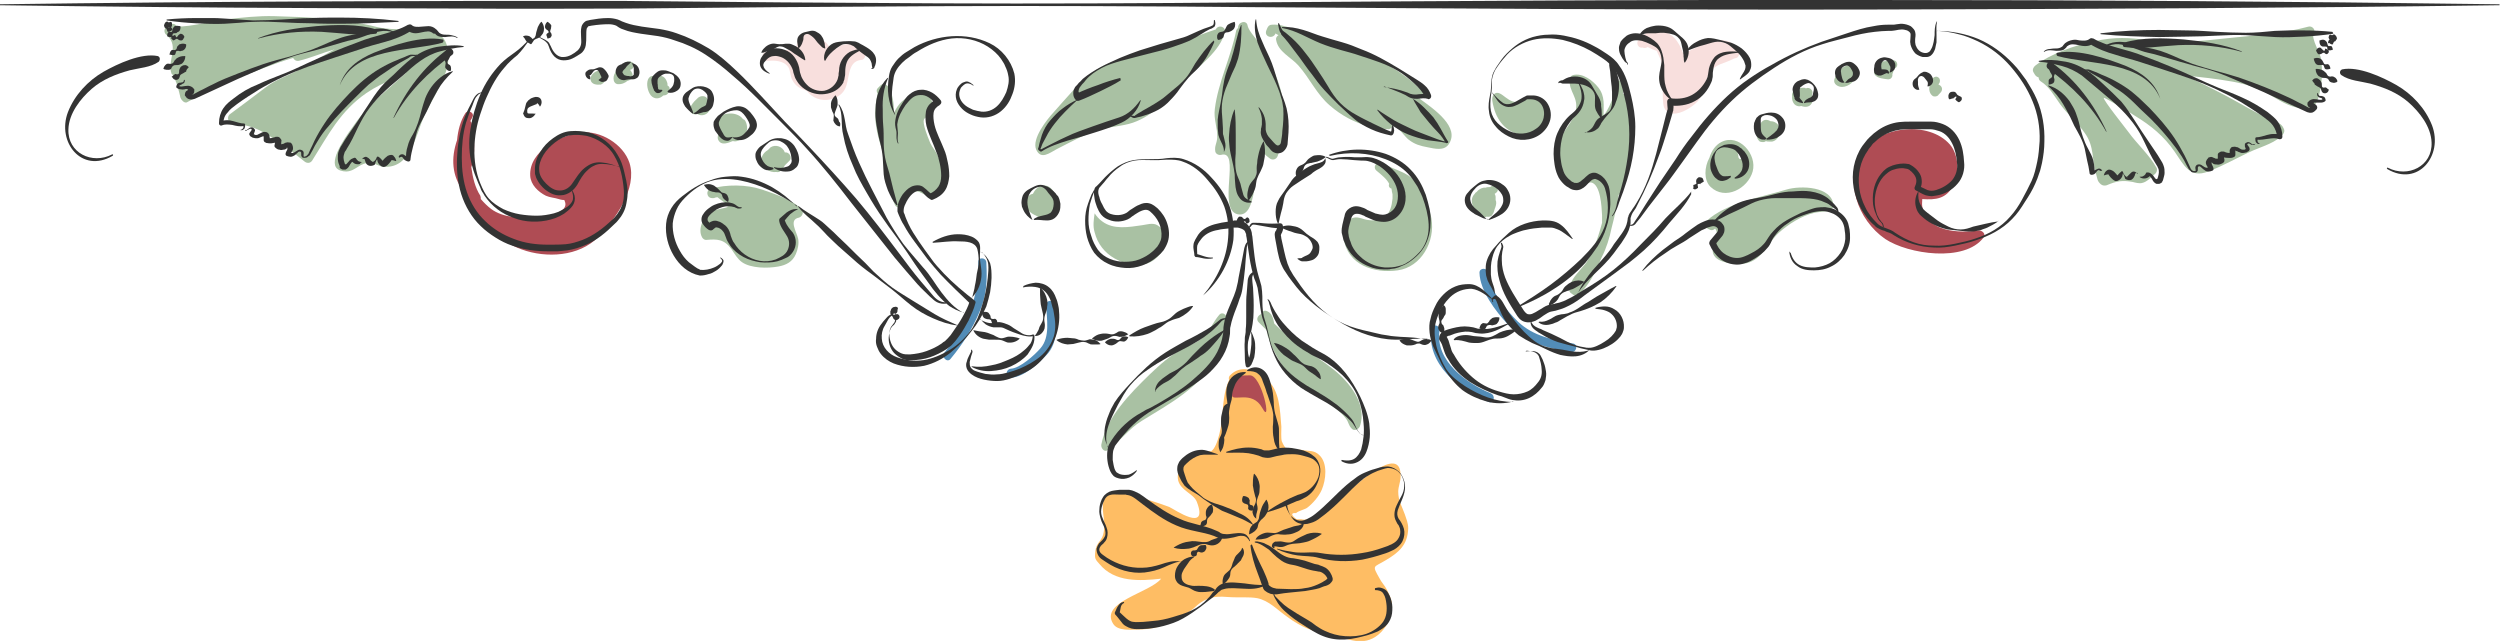 <svg xmlns="http://www.w3.org/2000/svg" xml:space="preserve" viewBox="0 0 526.2 134.9">  <style>    .st0{fill:#a9c1a3}.st2{fill:#f8dfdd}.st5{fill:#333}  </style>  <path d="M255.9 6.2c-4.1 1.3-8 3.2-12 4.4-4.9 1.5-9.8 1.5-14 4.7-3.1 2.4-5.5 5.4-8.1 8.3-1.4 1.5-4.7 5.6-3.7 7.9 1 2.2 2.8.7 4.3-.1 3.2-1.6 6.4-3.5 9.9-4.3 2.4-.6 4.7-.6 7-1.6 4.1-1.7 7.4-5.6 10.4-8.8 2.7-2.9 7.1-5.9 8.1-9.9.3-1.2-1.4-1.7-1.9-.6zM269.3 18c-.9-2.8-2.4-5.4-3.7-8-.7-1.5-2.7-3.2-3-4.6-.2-1.3-2.1-.8-2 .5-.2.1-.3.3-.4.5-1.1 5.6-3.8 10.9-4.5 16.5-.3 2.2.6 4 .5 6.1-.1 1.3-.6 1.7-.4 2.9.1.5.7.8 1.2.7 4.3-1.2-.9 11.5 3.5 12.5 4.3.9 3.3-9.9 5-13.6.6.8.5.9 1.7 1.8.6.5 1.4.3 1.7-.4 1.8-4.6 1.8-10.4.4-14.9zm29.4 2.7h.1c.7-.2 1-1.2.5-1.7-4.3-4-9-6.8-14.6-8.6-3.1-1-6.1-1.7-9.1-2.9-2.4-.9-5.2-2.5-7.9-2.3-.5 0-.8.3-1 .8-.1.2-.1.3-.2.5-.4 1.3 1.5 1.8 2 .5 0 .1.2.2.6.4-.3.2-.6.5-.5 1 .4 2.5 3.1 3.6 4.7 5.4 2.4 2.7 3.8 6 6.6 8.4 2.4 2.1 5.2 3.6 8.2 4.4 1.4.4 2.8.5 4.2.6.4 0 1-.8 1.1-.7.8.1 2.4 2.4 3.1 2.9 1.3 1 2.4 1.3 4 1.6 1.5.3 3.4.8 4.4-.6 2.5-3.6-3-7.4-6.2-9.7zm-40.8 47.1.1-.1c.8-1-.6-2.4-1.4-1.4-1.2 1.4-2.1 3.5-3.4 4.7-1.2 1.1-2.7 1.6-4.1 2.3-2.7 1.4-4.9 3.4-7.1 5.5-4.1 4-9.1 9-10.2 14.8-.1.8.7 1.7 1.4 1.1 2.6-1.8 4.3-4.4 7.1-6.1 2.9-1.8 5.9-3.5 8.7-5.6 2.6-2 4.9-4.1 6.6-6.9 1.3-2.2 1.9-4.8 3-7 .3-.7-.1-1.2-.7-1.3zm22.7 9.9c-2-1.6-4.2-3-6.3-4.5-2.4-1.6-4.2-3.3-6.1-5.1-.2-1.1-.5-2.2-1.5-2.6-.6-.3-1.1.1-1.2.6-.7.2-1.2 1.1-.6 1.7l1.7 1.7c.1.5.2.9.2 1.1.4 1.2.8 2.3 1.4 3.4 1 1.8 2 3.9 3.7 5.2 2.3 1.8 4.8 3.3 7.1 5.2 1.5 1.2 3.2 2.2 4.3 3.7.6.8.5 1.4 1.2 2.1.5.6 1.4.2 1.7-.4 1.7-4.7-2.3-9.5-5.6-12.1z" class="st0"></path>  <path fill="#febd64" d="M291.7 117.9c2.7-1.6 4.6-3.2 4.7-6.7 0-1.1-.4-2-.7-2.9-.6-1.7-1.4-2.9-1.4-4.8 0-1.1.5-2.1.5-3.2.2-7.4-10 2.4-11.2 3.3-1.7 1.2-3.3 2.7-5 3.9-1.3.9-3.1 2.2-4.7 1.8h-1c-1.2-.9-1.2-1.4-.1-1.3.3-.4 1.9-.8 2.3-1.1 1.2-.9 2.5-2.4 3.1-3.8.9-2.1 1.3-5.6-.5-7.3-1.1-1.1-2.2-.8-3.7-1.1-1.7-.3-2.9 1.3-4.2-1.8-.2-.6-.1-2.4-.1-3.1-.3-3.5-.3-7.7-3.2-10.1-2.3-1.9-5.4-3-7.6-.7-.3.3-.3.7-.2 1-1.1 2.2-1.3 5.6-1.4 7.5-.1 1.2-.8 6.5-2.4 7.5.1 0-2.2-.1-2.6 0-2.1.9-5 3.7-4.3 6.2.6 2.1 3.2 2.7 3.9 4.4 2.6 6.7-4.7 1.6-5.8 1.1-2.1-.8-4.2-1.4-6.3-2.1-1.6-.5-4-1.8-5.7-1.1-2.9 1.2-1.8 4.3-1.7 6.5.2 4.4-1.7 3.4-1.9 6.4-.1 1.2.1 1.4.9 2.3 3.2 3.9 8.5 3.6 13 3.1-2.4 3-13 4.9-10.1 9.5 1 1.6 3.8 1.2 5.4 1.2 4.4-.1 7-1.5 10.8-3.9.8-.5 1.4-1.2 2.1-1.7 2.2-1.5 3.8-1.4 6.6-1.2 1.7.1 3.7-.1 5.4.2 2.5.5 4.3 2.5 6.3 3.9 3.1 2.3 5.6 3.2 9.3 3.9 3.6.7 6.7 2.5 9.9-.1 1.7-1.4 2.9-3.7 2.9-5.9 0-1.4-.5-2.4-1.1-3.6-.4-.8-1.1-1.5-1.5-2.3-1.7-3-1.3-2.3 1.3-3.9z"></path>  <path d="M325.6 22.1c0-.8-1-1.1-1.5-.6-.5-.5-1.2-.8-1.8-.9-.9-.1-1.4.4-2.2.7-1.2.5-2.3-.1-3.2-.8-.7-.5-1.7-1.5-2.5-.6-.6.7-.2 1.9 0 2.7.8 3.2 3.2 5.8 6.7 5.8 1.4 0 3.1-.4 4.2-1.4 1.2-1.3.4-3.2.3-4.9zm17-1.7c-.1-.5-.6-.7-1-.6v-.1c.2-.7.3-1.4.4-2 .1-1.1-1.6-1.1-1.8 0v.3c-.3.1-.6.4-.6.9v1.3c-.5 1.5-1.2 3-2.1 4.2 0-2.1.4-4.1-1.1-6-1.2-1.5-3.3-3.1-5.3-2.6-.4.1-.7.5-.7.9-.3 2.6 2 3.8 1.2 6.8-.7 2.5-2.7 4-3.5 6.5-.9 2.9.3 8.4 4 9.1 1 .2 2.2-.8 2.8-.7 2 .4 2.2 5.1 2.3 6.9v1.6c-.5 1.9-1.1 3.8-1.9 5.7-.1.1-.6 1.2-1.3 2.5-.3.4-.6.8-.9 1.1-1.2 1.5-2.4 2.5-2.8 4.5-.1.5.1.9.5 1.1.1.1.3.2.4.3.4.3.9.1 1.2-.2 2-1.8 3.5-4.7 4.7-7.7 1-1.9 1.7-4.2 2.1-6.2.3-1.2.6-2.3.8-3.3.3-1.2.5-2.5.7-3.7.3-.1.5-.3.6-.7.8-3.3 2.2-6.6 2.3-10 .1-3-.5-6.6-1-9.9zm146-7.8c-.2-1.4-2.2-4.5-1.6-5.5.5-.8-.3-1.7-1.1-1.5-5.5 1.5-11.1 1.8-16.7 2.4-5.5.6-11 1.2-16.6.5-4.6-.6-7.3-.8-11.9.2-4.1.9-8.9 2.5-12.3 5.1-.4.3-.7.9-.4 1.4.4.7.5.9 1.1 1.1 0 .3.1.6.4.8 1.9 1.2 2.8 3 4.1 4.8 1.6 2.2 3.7 3.9 5.2 6.1 2.1 2.9 1.4 5.5 2.4 8.7.3 1 .2 1.4 1 2.1.4.3.8.3 1.2.2 2.1-.9 3.3-1.1 5.5-.7.4.1 1.4.4 2 .2 1-.2 2-1.3 2.8-2 .3-.3.4-.9.2-1.2-1.5-2.7-4.1-5-5.9-7.5-.5-.7-5.4-6.8-5.2-7.2.1-.2 6.1 3.4 6.6 3.8 3.3 2 6.1 4.3 8.3 7.5 2 2.9 3.2 5.7 7.1 4.2 3.2-1.2 6.4-3.1 9.6-4.5 1.9-.8 4.8-1.7 6.1-3.3.3-.4.4-.8.2-1.2-.5-1.3-2-1.6-3.1-2.1-3.1-1.4-6-3.2-9-4.8-2.9-1.5-5.9-3.1-8.9-4.3 3.5.3 6.9.7 10.3 1.3 3.2.6 5.8 1.5 8.5 3.2 1.8 1.1 4 2.3 6.1 2.4 2.6.1 3.2-1 3.7-3.6.5-2.1.5-4.6.3-6.6zM362.3 29.9c-1.2.6-2.1 1.9-2.5 3.3-1.1 2-1.2 4.7.2 6.1 3.1 3 7.9.4 8.9-3.2s-2.9-8.1-6.6-6.2zm4.4 3.3c.1.1.1.2.1.3-.2 0-.4-.1-.6 0-.1-.1-.2-.2-.3-.4 0-.4-.1-.7-.2-1 .4.4.7.7 1 1.1zm7.7-6.7c-.4-.7-1.1-1-1.8-1-.1-.1-.2-.1-.4-.2-.9-.3-1.5.3-1.8 1-.8.8-1 2.4-.2 3.3.2.3.6.3 1 .3.2 0 .3-.1.5-.2.2.1.5.1.7.1h.6c1.4-.3 2.1-2.1 1.4-3.3zm7-6.6c.4-.8-.5-1.7-1.3-1.3-.1 0-.1 0-.1-.1-.6-.1-1.2 0-1.7.3-.1 0-.3 0-.4.1-.6.3-.8.9-.7 1.4-.1.8.3 1.8 1.1 2 .3.1.6.1.8 0 .8.3 1.7.3 2.2-.5.3-.5.3-1.3.1-1.9zm8.8-5.4c-.3-.6-1-.8-1.7-.6-.7.2-1.2.8-1.6 1.3-.3.4-.6.9-.8 1.5-.3 1 .8 1.6 1.6 1.6 1.4 0 3-1.3 2.9-2.7.1-.6-.1-.9-.4-1.1zm8.3-1.8c-.4 0-.7-.2-1.1-.1l-.6.3c-.5-.1-.9.1-1.3.3-.7.5-1.4 1.6-.9 2.5.5.8 2 .9 2.8 1 .7 0 1-.6.9-1.1.2-.4.3-.8.2-1.2h.1c1 0 1-1.7-.1-1.7zm9.5 5.1s.1-.1.1-.2c.3-.3.3-.9 0-1.2-.4-.4-.9-.3-1.2 0-.5.4-.7 1.1-.8 1.7-.1.8 0 1.6.7 2.1.3.2.9.1 1.1-.1.2-.3.5-.5.7-.8.4-.7 0-1.3-.6-1.5z" class="st0"></path>  <path d="M365.4 9.8c-3-3.2-7.8.1-11.1 1.5-.9-2.5-2.4-4.8-5.5-4.9-1 0-2.4.4-3.2 1.2-.4.2-.7.6-.9 1.1-.3.8.4 1.5 1 1.3.4.2.8.1 1.1-.1.6.3 1.2.6 1.9.8.3.7.6 1.3.9 2 .3 1 .4 2.2.4 3.3.1 1.6-.1 3.2 0 4.8.1 1.4.1 2.5 1.6 3 1.6.5 3.8-.8 5-1.8 2.5-2 1.7-4.1 3.2-6.6 1.2-2 3.2-2 5-3 .4-.2.7-.1 1-.4.6-.8.2-1.5-.4-2.2z" class="st2"></path>  <path d="M376 39.9c-5.2 1.6-12.7 2.8-16.8 6.6-.5.4-.3 1.3.2 1.6.1.1.2.1.4.2.5.3.9.1 1.2-.2 1.4 1.9-1.8 4.1.1 6.1 1.3 1.3 4.9 1.6 6.5 1.2 3.4-.8 4.5-4.3 6.8-6.4 2-1.8 4.8-3.6 7.5-4.2 1.2-.3 2.4-.1 3.5-.7.3-.1.5-.5.5-.9-.3-4-6.9-4.2-9.9-3.3zM93.9 9.1c-.5-1.3-1.1-1.6-2.3-2.1-3.6-1.3-8.4-.4-12.2-1.3-7.1-1.8-14.3-2.1-21.6-2.3-3.4-.1-7 .3-10.4.7-3.4.4-6.8 1.5-10.2 1.5-.2-.5-.8-.8-1.4-.4-.2.1-.4.3-.7.4-.7.5-.6 1.4 0 1.8 0 0 0 .1.1.1 2.6 2.4-.1 5.3.9 8 .1.2.3.2.3.3.7 1.4.9 2.1 1.3 3.6.3 1 .1 1.2.8 1.9.2.2.6.4.9.2 1.1-.5 1.7-1.1 2.7-1.9 2.5-1.8 5.5-2.4 8.3-3.4 3.8-1.3 7.4-2.9 11.3-4 .2.4.6.7 1.2.6 2.5-.6 5-1.7 7.5-2.4-2.4 1.3-4.7 2.7-6.8 3.9-2.5 1.5-5.4 2.3-7.7 4.1-2.5 1.9-5 3.8-7.6 5.7-.6.6-.3 1.8.7 1.9 3.6.3 5.7 1.2 8.6 3.2 2.3 1.5 4.4 3.1 6.5 4.8.5.4 1.2.4 1.6-.2 3.4-5.4 5.9-10.4 11.4-14.2 1.9-1.3 3.8-2.2 6-3.1.7-.3 1.6-.8 2.4-1.2-3.8 3.5-8 6.7-10.9 10.9-1 1.4-5.2 6.9-3.9 9 .4.7 1.5.9 2.2.9 2.1-.1 2.8-2 5.2-1.8.8 0 1.7.8 2.7.8 5.7.4 6.7-6.8 8.5-10.7 2-4.6 6.6-9.9 4.6-15.3zM168.7 44c-2-2-5.7-3.2-8.3-4.1-3.3-1.1-7.4-1.1-10.8-.2-1.1.3-.9 2 .3 2h.2c.2 0 .3 0 .4-.1.2 0 .3-.1.5-.1.9.8 2.4 1.5 2.1 2.1-.1.1-2.8.6-3.2.8-1.7 1-3.2 3.7-2.1 5.6.2.3.5.5.8.5 2.4-.2 3.8-.2 5.4 2 .6.9 1.3 2.1 2.2 2.7 1.9 1.3 5.4 1.3 7.6.9 1.7-.3 3-1 3.7-2.6.4-.9.7-2.2.5-3.2-.3-1.5-2.1-4.1.2-4.5.8-.3 1-1.3.5-1.8z" class="st0"></path>  <path d="M182 11.1c-1.2-1.7-2.5-2-4.5-1.7-1.6.2-.5 1.4-2.8.5-.3-.1-.6-.8-.9-1-1.1-.6-1.8-1.5-3.1-1.7-2-.2-2.5.6-3 2.2-.2.7.6 1-.4 1.6 0 0-1.3-.5-1.4-.5-1.7.1-2.9 0-4.7.4-1.1.3-.9 2 .3 1.9 1.5-.1 3.4-.1 4.4 1.3.5.7.4 2 .9 2.8.7 1.3 1.7 1.8 3 2.2 1.1 1.5 3.1 2.3 5.1 1.8 1.1-.3 2.2-.9 2.8-1.9 1.3-2 .4-6.2 3.7-6.4.4 0 1-.8.6-1.5z" class="st2"></path>  <path d="M197.4 32.8c-.4-1-1.2-1.8-1.6-2.7-3.4-8.2.5-3.6.6-7 .1-2.4-1.1-3.9-3.8-3.2-2.3.6-3.6 2-4.4 3.8-.1-1.9-.2-3.9-1.3-5.5-.4-.5-1.1-.7-1.6-.2l-.5.5c-.4.4-.3.8-.1 1.2-1 4.5-.4 7.5.9 11.7 1.1 3.8 1.1 8.2 2.8 11.8.3.6 1.4.6 1.7 0 3-6.1 4-.5 6.9-2.3 1-.6 1.2-1.6 1.4-2.7.2-1.8-.2-3.7-1-5.4zm46.1 21.4c-2.5 2.4-6.1 1.8-8.9.2-2.1-1.2-3.6-3.1-4.2-5.5-.4-1.3-.2-2.7 0-4 .4.6.9 1.2 1.6 1.7 2.4 1.8 5.6 1.2 8.4.8.9-.1 2.2-.6 3.2 0 2.9 1.7 1.7 5.2-.1 6.8zm57.8-8.2c-.2-1.2-.7-2.2-1.2-3.3-.7-1.5-1.3-3.4-2.4-4.7-1.7-1.9-4.7-2.4-6.8-3.7-1-.6-2.1.8-1.2 1.6 1.2 1 2.2 1.8 2.7 2.8-.2.4 0 .9.5 1v.1c0 .2.1.7.2 1.1v.9c-.3 3.2-1.6 5-5.2 4.5-.9-.1-1.9-.7-2.9-.5-1.9.4-2.4 2.6-2.2 4.3.8 5.7 6.4 7.5 11.4 6.8 5-.7 7.9-6.1 7.1-10.9z" class="st0"></path>  <path fill="#528cb7" d="M207.6 55.2c-.1-1.1-1.8-1.1-1.7 0 .2 7.5-2.4 13.3-7.1 19-.8.9.6 2.3 1.3 1.3 2.5-3 4.5-6.2 6-9.7 1.6-3.6 1.7-6.6 1.5-10.6zm14.4 9c-.1-1.1-1.8-1.2-1.8 0 .1 2.9.9 6.7-1.2 9.1-1.2 1.4-4.3 4.2-6.2 4.3-1.2.1-1.3 2 0 1.9 2.6-.1 5.7-2.9 7.4-4.7 2.8-2.8 2-7 1.8-10.6zm91.8 18.6c-5.1-2.1-11.8-6.9-10.8-13.2.2-1.1-1.5-1.6-1.7-.5-1.2 7.5 5.9 13 12 15.5 1.1.5 1.6-1.3.5-1.8zm17.3-10.5c-4.3-.8-8.3-1.5-11.6-4.6-2.4-2.3-6.1-6.8-6.3-10.3-.1-1.1-1.8-1.1-1.8 0 .1 3.8 3.4 8.1 5.9 10.8 3.7 3.9 8.1 5 13.2 5.9 1.3.3 1.8-1.6.6-1.8z"></path>  <path d="M219.3 39.1c-.9.2-1.5.9-1.9 1.7-.8.1-1.4.9-1.5 1.7-.2 1.4 1 2.4 2.2 2.9.5.4 1.1.6 1.7.4h.1c4.3.4 2.8-7.5-.6-6.7zm95.6 3.3c0-.1-.1-.2-.1-.3v-.6c0-.3-.1-.5-.2-.7.1-.1.2-.1.4-.3.8-.8-.4-2-1.2-1.2-.2.1-.6.1-.8.1-.1 0-.1 0-.2.1h-.5c-.6.1-1.1.4-1.5.9-.2.1-.3.2-.4.4-1.1 1.1-.6 2.7.4 3.6.2.2.5.4.7.5 0 .1.1.2.1.3.2.3.7.6 1.1.5.1 0 .1-.1.2-.1.4.1 1 0 1.2-.4.3-.4.4-.8.5-1.2.2-.5.4-1.1.3-1.6zM127.3 16.8c0-.2 0-.4-.1-.6 0-.7-.4-1.3-1.2-1.3-.8 0-1.9 1.1-1.7 1.9.2 1 1.3 1.1 2.2 1 .1 0 .1 0 .1-.1.4-.1.7-.5.7-.9zm5.3-2.1c.9-.1 1.2-1.5.2-1.7-1-.3-1.7.4-2 1.3-1.1.3-1.9 1.5-1.6 2.7.1.3.3.6.7.7.9.1 1.6-.2 2.2-.7.7-.1 1.2-.8 1-1.5-.1-.3-.3-.6-.5-.8zm7.9 3.3c0-.3 0-.5-.1-.7-.2-.7-.8-1.5-1.7-1.3l-.6.3c-.1-.1-.3-.3-.6-.3h-.2c-.4 0-.7.3-.9.7-.4 1-.1 2.5.6 3.4.8.9 1.9.7 2.6 0 .6 0 1.1-.3 1.2-.9.3-.6.1-1-.3-1.2zm8.4 2.8c-.1-.2-.3-.4-.6-.5-.7-.2-1.3.1-1.7.6-.6.5-1.1 1.2-1.4 1.9-.2.5.2 1 .7 1.2.3.1.6.1.9 0 .9.6 2.3.1 2.6-1 .3-.7 0-1.7-.5-2.2zm8 4.7c-.1-.2-.3-.4-.5-.4-.5-.7-1.3-1.1-2.3-1.2-1.4-.1-3.1.4-3.5 1.9-.3 1 .1 1.8.7 2.3-.3.6-.4 1.2.2 1.8.6.6 1.8.2 2.7-.2h.1c.8.2 1.5-.2 2-.8.2-.1.3-.3.4-.4.7-.8.7-2 .2-3zm8.3 6.6c-.4-1.2-1.9-1.8-3-1.1l-.6.6c-.9.5-1.5 1.5-1.4 2.5.1.8.6 1.3 1.2 1.5.5.5 1.3.7 2 .6.4.1.8 0 1-.4l.1-.1c.3-.2.5-.5.7-.9l.9-.9c.8-.7 0-2-.9-1.8z" class="st0"></path>  <path fill="#af4c54" d="M396.8 50.3c4.8 3.2 16.7 5 20.7-.3.6-.8-.4-1.6-1.1-1.5-4 .6-10.8.4-11.8-5-.1-.6 0-1.1 0-1.6 2.8.2 5.1 0 6.6-3 1.2-2.5 1.1-6.3-.8-8.5-4.4-5-14.7-3.9-18.3 1.4-4.1 6.2-1.1 14.5 4.7 18.5zM97.9 23.9c-1 1.6-1.5 3.5-1.7 5.6-1.3 3.8-1.1 7.5 1.3 10.7.4.9.8 1.7 1.4 2.4 2.5 4.3 6.2 8.2 10.9 9.9 5.2 1.9 12.1 1.5 16.1-2.6 3.5-3.6 8.3-10.2 6.6-15.6-1.3-4-6.2-6.9-10.2-6.4-4.2.5-11 3.8-10.7 9.1.1 1.9 1.7 3.4 3.3 4.2.9.4 1.8.4 2.7.7.6.2 1 .2 1.2.2v.1c1.5 2.9-5.4 3.7-6.1 3.7-3 .1-6.9-.1-9.3-1.9-.8-.6-1.5-1.3-2.2-2.1 0-.2 0-.4-.1-.7-1.1-1.7-1.6-3.8-1.9-6 1-2.9.6-6.3.1-9.2 0-.2-.2-.4-.3-.5.1-.3.3-.5.4-.8.6-.9-.9-1.8-1.5-.8zm161.4 59.2c-.1 1.7 4.2-1.2 6.4 2.8 2.1 3.9-.1-7.1-2.7-6.9-2.7.1-3.5-.4-3.7 4.1z"></path>  <path d="M0 .9C21.9.6 43.8.4 65.8.3L98.7.2h32.9l32.9.3 16.4.1 16.4.1c21.9.1 43.8 0 65.8-.2 43.8-.3 87.7-.6 131.5-.5 43.8 0 87.7.3 131.5.9v.2c-43.8.6-87.6.8-131.5.9-43.8.1-87.7-.2-131.5-.5-21.9-.2-43.8-.3-65.8-.2l-16.4.1-16.4.1-32.9.3c-11 0-21.9.1-32.9 0l-32.9-.1c-22-.1-43.9-.3-65.8-.6V.9zm199.1 63c-.6.1-1.3 0-1.9-.3-.6-.3-1-.8-1.5-1.2-.9-.9-1.8-1.7-2.6-2.6-1.6-1.8-3.2-3.7-4.8-5.6l-9.1-11.5c-3-3.9-6-7.7-9.3-11.3-1.6-1.8-3.4-3.6-5.1-5.3l-5.2-5.2c-1.7-1.7-3.5-3.4-5.4-5-1.8-1.6-3.7-3.1-5.7-4.4-2-1.3-4.2-2.3-6.5-3-1.1-.4-2.3-.7-3.5-.9-1.2-.2-2.4-.3-3.6-.5-1.2-.2-2.5-.4-3.7-.9-.3-.1-.6-.2-.9-.4l-.3-.2c-.1-.1-.2-.1-.3-.2-.5-.2-1-.3-1.6-.3-1.1 0-2.3.1-3.6.3l-.5.1c-.1 0-.2 0-.2.1-.1.1-.2.2-.3.4-.1.4-.1 1-.1 1.6 0 .6 0 1.2-.1 1.9s-.5 1.4-1.1 1.8c-.6.4-1.1.7-1.7 1-.6.3-1.2.4-1.9.4s-1.4-.3-1.9-.8-.8-1.1-1-1.6c-.1-.3-.2-.6-.3-.8-.1-.3-.3-.5-.5-.7-.4-.4-1-.6-1.5-1v-.1h.1c.5.4 1.1.5 1.6.9.3.2.5.4.6.7.2.3.3.6.4.8.5 1.1 1.4 2 2.5 1.9 1.1 0 2.2-.7 3-1.4.4-.4.6-.8.7-1.3.1-.5 0-1.1 0-1.7 0-.6-.1-1.2.1-2 .1-.4.4-.8.8-1.1.2-.1.4-.2.6-.2l.4-.1c1.2-.2 2.4-.4 3.8-.4.7 0 1.3.1 2 .3.2.1.3.1.5.2l.4.2c.3.1.5.2.8.3 1.1.4 2.2.6 3.4.8 1.2.2 2.4.3 3.7.5 1.2.2 2.5.5 3.6.9 2.4.8 4.6 1.9 6.8 3.2 2.1 1.3 4 3 5.8 4.7 1.8 1.7 3.5 3.5 5.2 5.3 1.7 1.8 3.3 3.6 5 5.4 1.7 1.7 3.4 3.5 5.1 5.3 3.4 3.6 6.7 7.2 9.9 10.9 3.2 3.8 6.1 7.6 9.1 11.6 1.5 2 2.9 3.9 4.5 5.8.8.9 1.6 1.9 2.4 2.8.4.5.8.9 1.3 1.2.5.3 1.1.5 1.7.4-.1.1 0 .1-.1.3.1-.1.1-.1 0 0zM407.7 6.5c3 0 6 .6 8.7 1.7 2.8 1.2 5.2 3 7.3 5.2 1.1 1.1 1.9 2.3 2.8 3.5.8 1.3 1.6 2.6 2.2 4 1.2 2.8 1.7 5.9 1.6 8.9 0 1.5-.2 3-.5 4.5-.2.7-.3 1.5-.6 2.2-.2.7-.5 1.4-.8 2.1-.6 1.4-1.4 2.7-2.2 3.9-.8 1.3-1.6 2.5-2.7 3.6-2.1 2.2-4.9 3.6-7.7 4.5-1.4.5-2.9.8-4.3 1.1-1.5.3-2.9.5-4.4.4-3-.1-6-1-8.5-2.6-.3-.2-.6-.4-.9-.5-.3-.1-.7-.2-1-.4-.4-.1-.7-.2-1.1-.4-.4-.2-.8-.4-1-.7-1.2-1-2.1-2.2-2.9-3.6-1.5-2.7-2.1-5.9-1.5-8.9.3-1.5.9-3 1.8-4.3.2-.3.5-.6.7-.9.2-.3.5-.6.8-.9.6-.6 1.2-1.1 1.8-1.5 1.3-.9 2.8-1.5 4.4-1.7.8-.1 1.6-.1 2.3-.1h4.5c.8 0 1.6.2 2.4.5 1.6.6 2.8 1.9 3.5 3.4.7 1.5.9 3 1 4.6.2 1.6-.3 3.4-1.4 4.6-1.1 1.3-2.6 2.1-4.1 2.4l-.6.1c-.2 0-.4.1-.7.1-.4 0-.9-.1-1.3-.2-.8-.3-1.4-.7-2-1-.3-.1-.4-.5-.3-.7.4-.8.5-1.6.1-2.3-.2-.4-.5-.7-.8-1-.2-.1-.3-.3-.5-.4-.2-.1-.4-.2-.6-.2-.8-.2-1.8-.1-2.6.2-.4.1-.8.3-1.2.6-.4.3-.7.6-1 .9-1.2 1.4-1.8 3.3-1.8 5.2 0 .9.2 1.9.5 2.8l.3.6c.1.2.2.4.4.6.1.2.3.4.5.6.1.2.2.5.2.7 0 0 0 .1-.1.1 0 0-.1 0-.1-.1 0-.5-.3-.8-.7-1.2-.2-.2-.3-.4-.4-.6-.1-.2-.2-.4-.3-.7-.4-.9-.7-1.9-.7-2.9-.1-2 .4-4.1 1.7-5.7.3-.4.7-.8 1.1-1.1.4-.3.9-.5 1.4-.7 1-.3 2-.5 3.1-.3.3 0 .5.1.8.3.3.2.5.3.7.5.4.3.8.8 1.1 1.3.3.5.4 1.1.4 1.7 0 .6-.2 1.1-.4 1.6l-.3-.8c.7.3 1.4.7 1.9.9.6.2 1.1.2 1.8 0 1.3-.4 2.5-1.1 3.4-2.1.8-1 1.2-2.3 1-3.7-.1-1.4-.4-2.8-1-4-.6-1.2-1.5-2.2-2.7-2.6-.6-.2-1.3-.4-1.9-.4H402c-.8 0-1.4 0-2.1.1-1.4.2-2.7.7-3.8 1.4-.6.4-1.1.8-1.6 1.3-.3.2-.5.5-.7.8-.2.3-.5.5-.6.8-.8 1.1-1.4 2.4-1.7 3.8-.6 2.7-.2 5.7 1.1 8.2.6 1.3 1.5 2.4 2.5 3.4.9 1 2.6 1 3.8 2 1.2.8 2.5 1.5 3.9 2s2.8.7 4.3.7c1.5.1 2.9-.1 4.4-.4 1.4-.3 2.9-.6 4.3-1.1 2.8-.9 5.4-2.4 7.3-4.6 1-1.1 1.8-2.3 2.5-3.6.7-1.3 1.4-2.6 2-3.9.6-1.3.9-2.7 1.2-4.1.3-1.4.4-2.9.5-4.3.1-2.9-.4-5.8-1.5-8.4-1.1-2.7-2.7-5.1-4.6-7.3-1.9-2.2-4.2-4-6.9-5.3-1.3-.6-2.7-1.2-4.1-1.5-1.4-.4-2.9-.6-4.3-.7-.3.1-.3.1-.2 0-.1 0-.1 0 0 0z" class="st5"></path>  <path d="M407.7 4.6c-.2.9-.1 1.8-.1 2.8v1.5c-.1.5-.2.9-.3 1.4-.2.5-.4 1-.9 1.4-.3.2-.6.3-.9.3h-.8c-.5-.1-1.1-.4-1.5-.7-.4-.4-.7-.9-.9-1.4-.1-.3-.2-.5-.2-.8-.1-.3 0-.6 0-.9 0-.5.1-.9 0-1.2-.1-.2-.3-.4-.7-.6-.4-.1-.7-.2-1.1-.2-.4 0-.9.1-1.4.2-.2 0-.5.1-.8.1h-.7c-.9 0-1.8.1-2.8.2-1.8.2-3.7.6-5.5 1.1-1.8.5-3.7.9-5.5 1.5-3.6 1.1-7 2.9-10.2 5-3.2 2.1-6.2 4.3-8.9 6.9-2.7 2.6-5.1 5.5-7.3 8.6-1.1 1.5-2.2 3.1-3.3 4.6-1.1 1.5-2.2 3.1-3.4 4.6l-3.5 4.5-1.7 2.3-.9 1.1c-.1.2-.3.4-.5.5-.2.1-.5.2-.8.1 0 0-.1 0-.1-.1 0 0 0-.1.1-.1.5.1.8-.3 1-.7l.8-1.2 1.5-2.4 3.1-4.8 3.2-4.7c1-1.6 2.1-3.2 3.3-4.7 2.3-3.1 4.8-6 7.6-8.6 1.4-1.3 2.9-2.5 4.5-3.6s3.2-2.1 4.9-3c3.3-1.9 6.8-3.5 10.4-4.8l2.7-.9 2.7-.9c1.8-.6 3.6-1.2 5.6-1.5 1-.2 1.9-.3 2.9-.3h1.3c.4-.1.9-.1 1.5-.2.5 0 1.1.1 1.6.3.3.1.5.2.8.5.2.2.5.5.6.9.2.7 0 1.2 0 1.6v.6c0 .2.1.4.1.6.3.8.8 1.4 1.6 1.6.4.1.8.1 1.1-.1.3-.1.5-.5.7-.9.2-.4.3-.9.4-1.3.1-.4.1-.9.2-1.4 0-.9 0-1.9.4-2.8 0-.1.1-.1.1 0 0-.1.1 0 0 0zM270.5 106.3c.3.7.6 1.4 1 2 .4.6 1 1 1.6 1.2.6.2 1.3.1 1.9-.2.6-.3 1.2-.6 1.8-1.1 2.3-1.8 4.3-4.1 6.6-6.1.6-.5 1.2-1 1.8-1.4.6-.5 1.3-.9 2-1.2.7-.3 1.4-.6 2.2-.8.7-.2 1.4-.5 2.3-.5.8-.1 1.6.2 2.3.7.7.5 1.1 1.1 1.4 1.9.3.7.4 1.5.3 2.3-.1.8-.4 1.6-.7 2.3-.3.7-.6 1.4-.8 2-.2.7-.1 1.3.2 1.8.1.1.2.3.3.4.1.2.2.3.3.5.2.4.4.8.5 1.2.2.8.1 1.8-.3 2.6s-1.1 1.4-1.8 1.8c-.8.4-1.5.7-2.2.9-1.5.5-3 .9-4.5 1.2-3.1.5-6.2.4-9.2-.4-1.4-.4-2.9-.3-4.4-.5-.4-.1-.8-.1-1.1-.2l-1.1-.3c-.7-.2-1.5-.5-2.1-.8v-.1h.1c.7.2 1.4.4 2.2.5.7.1 1.5.3 2.2.3 1.5.1 3-.2 4.6.1 2.9.5 5.9.5 8.8 0 1.4-.2 2.9-.6 4.3-1.1.7-.2 1.4-.5 2-.8.6-.3 1.1-.7 1.4-1.3.3-.5.4-1.1.3-1.7 0-.3-.2-.6-.3-.9-.1-.1-.2-.3-.3-.4l-.3-.6c-.2-.4-.3-.8-.3-1.3s.1-.9.2-1.3c.3-.8.7-1.5 1-2.1.4-.7.7-1.3.8-2 .1-.7.1-1.4-.2-2.1-.2-.7-.7-1.3-1.2-1.7-.6-.4-1.3-.6-2-.6-.7.1-1.4.4-2.1.6-.7.3-1.4.6-2 1-1.3.7-2.3 1.8-3.4 2.8-2.1 2.1-4.2 4.3-6.7 6.1-.6.5-1.3.9-2.1 1.1-.8.3-1.7.3-2.5 0s-1.4-1-1.7-1.7c-.4-.7-.6-1.4-.7-2.2-.5.1-.5.1-.4.1zm9.2-73.7c3.8-1.4 8.1-1.5 12-.2 1.9.7 3.8 1.8 5.2 3.3 1.5 1.5 2.5 3.4 3.2 5.3.3 1 .6 2 .8 3 .2 1 .3 2 .2 3.1 0 1-.2 2.1-.5 3-.3 1-.8 1.9-1.4 2.7-.6.8-1.4 1.5-2.2 2.1-.4.3-.9.6-1.3.8-.2.1-.5.2-.7.3-.2.1-.5.2-.7.3l-.7.2-.8.1c-.3.1-.5.1-.8.1h-.8c-1 0-2.1-.2-3-.6-1.9-.7-3.7-2.1-4.7-4-.3-.4-.4-1-.7-1.5-.1-.3-.1-.5-.2-.8-.1-.3-.1-.5-.2-.8-.1-1.2.3-2.2.5-3.2.1-.2.1-.5.2-.8.1-.3.3-.6.5-.8.5-.5 1.2-.8 1.8-.8.6 0 1.2.2 1.7.4l.4.2.3.2.7.3.7.3c.2.1.4.2.6.2.4.1.8.2 1.2.2.8 0 1.6-.4 2.2-1 .6-.6.9-1.4 1-2.3.1-.9 0-1.7-.3-2.6-.6-1.7-1.9-3.2-3.5-4.3-.8-.5-1.6-.9-2.5-1.1-.4-.1-.9-.1-1.4-.1-.5 0-1-.1-1.5-.1-1-.1-2-.2-2.9-.2-.5 0-.9.1-1.5.2-.6 0-1-.4-1.4-.5 0 0-.1 0-.1-.1 0 0 0-.1.1-.1.5.1 1 .5 1.4.4.4-.1 1-.3 1.5-.3 1-.1 2-.1 3 0h1.5c.5 0 1-.1 1.6 0 1.1.1 2.1.6 3 1.1 1.8 1.1 3.3 2.7 4.1 4.7.9 2 .8 4.6-.9 6.4-.8.9-2 1.4-3.1 1.4-.6 0-1.2-.1-1.7-.2-.3-.1-.6-.2-.8-.3l-.7-.3-.7-.3-.3-.2-.3-.1c-.4-.2-.8-.3-1.2-.3-.7 0-1.1.4-1.3 1.4-.3 1-.6 1.9-.5 2.7 0 .2.1.4.1.7.1.2.1.5.2.7.2.4.3.9.5 1.3.4.8 1 1.6 1.7 2.2.7.7 1.5 1.2 2.4 1.6.9.4 1.8.6 2.8.7 1 0 1.9 0 2.9-.3.2-.1.5-.1.7-.2.2-.1.5-.2.7-.3.4-.3.9-.5 1.2-.8.8-.6 1.5-1.3 2.1-2 1.2-1.6 1.7-3.5 1.6-5.5-.1-1.9-.6-3.8-1.3-5.7-.2-.5-.4-.9-.6-1.3-.2-.4-.4-.9-.7-1.3-.3-.4-.5-.8-.8-1.2-.3-.4-.6-.8-.9-1.1-1.3-1.4-3-2.4-4.8-3.1-3.6-1.4-7.7-1.6-11.6-.7-.3-.1-.3-.1-.3-.2zm-149.3 2.5c-1.2-.3-2.4-.6-3.7-.6-.6 0-1.2.1-1.7.4-.5.2-1 .6-1.4 1-.9.8-1.5 1.9-2.1 3-.4.6-.8 1.1-1.4 1.5-.6.4-1.3.7-2 .7-.7.1-1.5-.1-2.1-.4-.6-.3-1.2-.7-1.7-1.2s-.9-1-1.2-1.6c-.2-.3-.3-.6-.4-1-.1-.2-.1-.4-.1-.5v-.5c-.1-1.4.4-2.8 1.1-3.9.7-1.2 1.6-2.1 2.7-2.9 1.1-.8 2.3-1.4 3.7-1.5 1.3-.1 2.6 0 3.9.3 2.5.7 4.7 2.4 6 4.7.7 1.1 1.1 2.3 1.4 3.6.3 1.2.6 2.5.7 3.8 0 .6 0 1.3-.1 1.9-.1.6-.2 1.3-.4 1.9-.2.6-.5 1.2-.9 1.8-.4.5-.8 1.1-1.3 1.5-1.8 1.8-3.8 3.5-6.2 4.5-1.2.5-2.5.9-3.8 1.1-.6.1-1.3.1-2 .2h-1.9c-2.6 0-5.2-.3-7.7-1.2-1.2-.4-2.4-1-3.5-1.7s-2.2-1.5-3.1-2.4c-1.9-1.8-3.3-4.2-4.1-6.7-.8-2.5-1-5.1-.9-7.7.1-2.6.5-5.1 1.3-7.6.4-1.2.9-2.4 1.5-3.5.3-.5.5-1.1.9-1.7.2-.3.4-.5.7-.7.3-.2.6-.2.9-.3 0 0 .1 0 .1.1 0 0 0 .1-.1.1-.3 0-.6.1-.8.3-.2.2-.4.4-.6.7-.3.5-.5 1.2-.7 1.7-.5 1.1-.9 2.3-1.3 3.5-.7 2.4-.9 4.9-.9 7.4s.3 5 1.1 7.3 2.1 4.4 3.8 6c1.7 1.7 3.9 3 6.1 3.8 2.3.9 4.7 1.2 7.2 1.2 1.2 0 2.5 0 3.7-.1 1.2-.1 2.4-.5 3.5-.9 2.3-.9 4.3-2.4 6.1-4.1.5-.4.9-.9 1.2-1.3.3-.5.7-1 .9-1.6.5-1.1.6-2.4.5-3.6-.1-1.2-.3-2.5-.6-3.7-.3-1.2-.8-2.4-1.4-3.4-.6-1.1-1.5-2-2.5-2.7-1-.7-2.1-1.2-3.3-1.5-1.2-.2-2.4-.3-3.6-.1-1.1.2-2.2.8-3.1 1.5-.9.7-1.8 1.6-2.4 2.6-.6 1-1 2.1-.9 3.2 0 1.1.7 2.1 1.5 2.9.4.4.9.8 1.3 1 .5.3 1 .4 1.6.4 1.1 0 2.1-.7 2.7-1.7.7-1 1.4-2.2 2.4-3 .5-.4 1.1-.8 1.7-1 .6-.2 1.3-.3 2-.2 1.3.1 2.5.5 3.7 1 .1-.2.1-.1 0-.1.1 0 0 0 0 0zm122.8 27.1c3-3.5 5-7.8 5.3-12.2.2-2.2-.1-4.5-.8-6.5-.8-2.1-2-3.9-3.5-5.6-1.4-1.7-3.2-3.2-5.3-3.9-1-.4-2.1-.4-3.3-.4-.6 0-1.2.1-1.7.1h-1.7c-1.1 0-2.3-.1-3.4.1s-2.2.6-3.1 1.3c-.9.6-1.8 1.4-2.5 2.3-.4.4-.7.9-1.1 1.3l-.6.7c-.1.1-.2.2-.2.3 0 .1-.1.2-.1.3-.1.5 0 1 .2 1.5.1.5.3 1 .6 1.5.2.5.5 1 .8 1.4.3.3.7.6 1.2.7 1 .3 2.1.2 2.9-.2.2-.1.4-.2.6-.4.2-.2.5-.4.7-.5.5-.3 1-.7 1.6-.9.6-.3 1.3-.5 2.1-.3s1.3.7 1.8 1.1c.9.9 1.6 1.9 2 3.2.4 1.2.5 2.6.1 3.8-.2.6-.5 1.2-.9 1.8-.4.5-.8.9-1.3 1.3-1.8 1.6-4.4 2.6-6.8 2.4-1.2-.1-2.4-.3-3.6-.9-1.1-.5-2.1-1.3-2.9-2.3-.7-1-1.2-2.2-1.5-3.3-.3-1.2-.4-2.3-.4-3.5 0-1.2.2-2.4.6-3.5.2-.6.4-1.1.6-1.6.1-.3.2-.5.4-.8l.2-.4c.1-.1.1 0 .2-.1h.3s.1 0 .1.1c0 0 0 .1-.1.1h-.3s-.1 0 0 0l-.2.4c-.1.3-.2.5-.3.8-.2.5-.3 1.1-.5 1.6-.2 1.1-.3 2.2-.3 3.4 0 1.1.2 2.2.6 3.3.3 1.1.8 2 1.4 2.9 1.3 1.7 3.5 2.5 5.6 2.5 1.1 0 2.1-.1 3.1-.5s1.9-.9 2.7-1.6c.4-.3.8-.8 1.1-1.1.3-.4.5-.8.7-1.3.3-.9.2-2-.1-3-.3-1-.9-1.9-1.6-2.6-.4-.4-.7-.7-1.1-.8-.4-.1-.8 0-1.3.2s-.9.5-1.4.8c-.2.2-.5.3-.7.5-.2.2-.6.4-.8.5-1.2.5-2.6.6-3.8.1-.6-.2-1.2-.5-1.7-1.1-.4-.5-.7-1.1-.9-1.6-.2-.6-.4-1.1-.5-1.7-.1-.6-.2-1.2-.1-1.9.1-.2.1-.4.2-.5.1-.2.2-.2.3-.3l.6-.6c.4-.4.8-.9 1.2-1.3.8-.8 1.7-1.6 2.7-2.3 1-.6 2.1-1.1 3.3-1.3 1.2-.2 2.3-.2 3.5-.2 1.2 0 2.3 0 3.4-.2 1.1-.1 2.4-.2 3.6.2 2.3.7 4.3 2.1 5.9 3.9 1.6 1.7 3 3.7 3.8 6 .8 2.3 1 4.7.8 7.1-.6 4.3-2.9 8.7-6.4 11.7.1.1.1.1 0 0 0 .1 0 0 0 0zm-64.9-38.1c-.7-1.2-1.1-2.5-1.3-3.9-.2-1.4-.1-2.8.1-4.1.1-.7.3-1.5.7-2.1.4-.6.8-1.2 1.3-1.7s1.1-1 1.6-1.3c.6-.4 1.2-.7 1.8-1.1 4.8-2.6 10.8-3.2 15.8-.8 2.5 1.2 4.5 3.6 5.2 6.4.3 1.5.1 3-.4 4.3-.5 1.4-1.2 2.6-2.4 3.6s-2.8 1.5-4.3 1.3c-.7-.1-1.5-.3-2.1-.6-.7-.3-1.3-.7-1.8-1.2s-1-1.2-1.2-1.9c-.2-.7-.2-1.5.1-2.2.1-.3.4-.7.6-.9.3-.3.5-.5.9-.6.4-.2.8-.2 1.1 0 .3.1.6.4.9.6v.1h-.1c-.5-.4-1.2-.6-1.7-.3-.2.1-.5.4-.7.6-.2.2-.3.5-.4.8-.2.6-.1 1.2.1 1.7s.6 1 1.1 1.4c.5.4 1 .6 1.6.9.6.2 1.2.3 1.8.4 1.2.1 2.3-.3 3.2-1.1.9-.8 1.5-1.9 2-3 .4-1.2.7-2.4.4-3.6-.1-.6-.3-1.2-.6-1.8-.2-.6-.6-1.1-.9-1.6-.7-1-1.7-1.9-2.8-2.6-2.2-1.4-5-2-7.6-1.7-2.6.3-5.1 1.4-7.3 2.8-.6.3-1.1.7-1.6 1.1-.6.4-1 .7-1.5 1.2-.9.9-1.6 1.9-1.8 3.1-.4 2.6-.7 5.3.3 7.8h-.1c0 .1 0 .1 0 0z" class="st5"></path>  <path d="M120.3 39.9c.4.5.7 1.1.7 1.9 0 .7-.3 1.4-.8 1.9-.4.5-1 .9-1.5 1.3l-.9.5c-.3.1-.6.3-.9.4-2.5.9-5.3 1-7.8.3-1.3-.4-2.5-.9-3.6-1.6-1.1-.7-2.1-1.6-2.9-2.6l-.6-.8c-.2-.3-.3-.6-.5-.8-.2-.3-.3-.6-.4-.9-.1-.3-.3-.6-.4-.9-.5-1.2-1-2.4-1.3-3.6-.7-2.5-.8-5.2-.4-7.7.4-2.6 1.1-5.1 2.1-7.4 1-2.4 2.5-4.6 4.3-6.5.9-.9 2-1.7 3-2.4s1.9-1.6 2.8-2.5h.1v.1c-.7 1-1.5 2.1-2.4 3-1 .8-1.9 1.6-2.7 2.6-1.6 1.8-2.8 4-3.8 6.3-.5 1.1-.9 2.3-1.3 3.5-.4 1.2-.7 2.4-.9 3.6-.4 2.4-.5 4.9-.1 7.4.2 1.2.5 2.4 1 3.6.5 1.2 1 2.3 1.8 3.2.8.9 1.9 1.6 3 2.2 1.1.5 2.3.9 3.5 1.1 1.2.2 2.4.3 3.6.3 1.2 0 2.4-.2 3.6-.5l.9-.3.8-.4c.5-.3 1.1-.6 1.5-1 .4-.4.8-.9.8-1.4.1-.6-.1-1.2-.3-1.8-.1-.1-.1-.2 0-.1 0-.1 0-.1 0 0zm82.5 25.9c-1.1-.3-2.1-.8-3-1.4-.9-.7-1.7-1.5-2.4-2.3-.7-.8-1.4-1.7-2-2.6l-1.9-2.6c-1.3-1.8-2.4-3.6-3.7-5.4-1.2-1.8-2.6-3.5-3.8-5.3-1.3-1.8-2.4-3.6-3.5-5.5s-2.2-3.8-3-5.9c-.9-2-1.6-4.1-2-6.3-.6-2.3 0-4.5-1-6.4V22h.1c.7.9 1 2 1.2 3.1.2 1.1.3 2.1.7 3.1.7 2 1.4 4 2.3 6 .9 2 1.8 3.9 2.8 5.8 1 1.9 2 3.9 3 5.8 1.1 1.9 2.2 3.7 3.5 5.5 1.3 1.7 2.8 3.3 4.2 5 1.5 1.6 2.6 3.6 3.9 5.3 1.3 1.7 2.7 3.3 4.7 4.3 0-.2 0-.1-.1-.1.1 0 .1 0 0 0zm61.6-61.7c.1 1.7.6 3.2 1.3 4.7.6 1.5 1.4 2.9 2 4.5.6 1.6 1 3.2 1.5 4.8.3.8.5 1.6.8 2.3.3.8.6 1.6.8 2.4.4 1.7.5 3.4.4 5.1-.1.9-.1 1.6-.2 2.5-.1.5-.4 1.1-.9 1.5-.5.4-1.3.5-1.9.2-.3-.1-.5-.3-.7-.5l-.4-.5c-.3-.3-.6-.6-.8-1-.3-.4-.5-.8-.7-1.2-.2-.5-.3-1-.2-1.4 0-.2 0-.5.1-.7 0-.2.1-.4.1-.6V25c-.1-.8-.3-1.6-.7-2.3v-.1h.1c.5.6 1 1.4 1.2 2.2.1.4.2.9.2 1.3v1.2c.1.7.4 1.3.9 1.8.3.3.5.6.8.9l.4.4c.1.1.2.1.3.2.3.1.7-.1.8-.6.1-.7.3-1.6.3-2.4.2-1.6.3-3.2.2-4.8-.1-.8-.2-1.6-.5-2.4-.2-.8-.5-1.6-.8-2.3-.6-1.5-1.4-3-2.1-4.5-.7-1.5-1.4-3-2-4.6-.5-1.6-.8-3.4-.4-5-.1.1 0 .1.1.1zm36 67.2c-1.9-.1-3.7.1-5.5.2-.9 0-1.9 0-2.8-.1l-1.4-.2c-.5-.1-.9-.2-1.4-.3-3.7-.9-7-2.8-10.1-4.9-1.5-1-3-2.2-4.4-3.5-1.4-1.3-2.5-2.8-3.6-4.3-.3-.4-.5-.8-.8-1.2-.3-.4-.5-.9-.7-1.3-.4-.9-.6-1.9-.8-2.8l-.5-2.7c0-.2-.1-.4-.1-.8s.1-.7.3-.9c.2-.5.3-.7.3-1l.6.5c-1.3.1-2.4-.2-3.6-.4-.6-.1-1.1-.2-1.7-.3-.3 0-.5-.1-.7.1-.2.2-.3.5-.7.6h-.1v-.1c.2-.1.3-.4.5-.7.1-.1.3-.3.5-.3h.5c.6 0 1.2 0 1.8.1 1.2.1 2.3.1 3.4 0 .3 0 .5.1.6.4v.1c.1.3.1.7 0 1-.1.3-.2.6-.3.7-.1.2-.1.3-.1.4 0 0 .1.3.1.6l.6 2.7c.2.9.4 1.7.7 2.6.2.4.3.8.5 1.2l.7 1.2c2 3 4.2 6 7.2 8.2 1.5 1.1 3.1 2 4.8 2.6 1.7.6 3.5 1 5.3 1.4.4.1.9.2 1.3.3l1.3.2c.9.2 1.8.2 2.7.3 1.8.1 3.8.1 5.5.7.2-.4.2-.4.1-.3.1 0 0 0 0 0z" class="st5"></path>  <path d="M188.4 66.8c.1.3 0 .7-.1 1-.2.3-.4.5-.6.8-.2.2-.3.5-.4.8-.1.3-.1.6-.1.9 0 1.2.4 2.4 1.2 3.2.4.4.9.7 1.4.9.5.2 1 .2 1.7.2 1.2-.1 2.4-.3 3.5-.7 1.1-.4 2.2-.9 3.2-1.6.2-.2.5-.4.7-.5l.6-.6c.4-.4.8-.9 1.1-1.4.7-1 1.4-2 2-3.1.6-1.1 1.2-2.2 1.5-3.3l.1.5c-2.1-2-4.2-4-6.2-6.1-1-1.1-1.9-2.2-2.8-3.3-.9-1.2-1.7-2.3-2.6-3.5-.9-1.2-1.7-2.4-2.4-3.7-.4-.6-.7-1.3-1-2-.1-.2-.1-.3-.2-.5l-.1-.3v-.3c0-.4 0-.8.1-1.2.2-.8.6-1.5 1-2.1.5-.6 1-1.2 1.8-1.6.4-.2.9-.3 1.4-.3.5 0 1 .2 1.3.5.7.5 1.1 1.1 1.6 1.3h-.5c.8-.3 1.4-.8 1.9-1.5.4-.6.6-1.4.6-2.3 0-.8-.1-1.7-.3-2.6-.2-.9-.4-1.7-.8-2.6-.6-1.7-1.5-3.4-2-5.3-.1-.5-.2-1-.2-1.5s0-1 .1-1.6c.1-.5.4-1.1.8-1.5.4-.4.8-.7 1.3-1l-.2.9c-.8-1.1-1.9-1.9-3.1-1.8-.6 0-1.2.2-1.7.6-.5.4-.9.9-1.4 1.5-.8 1.2-1.5 2.4-1.7 3.8-.1.3 0 .7 0 1 0 .3.1.7.1 1.1 0 .7-.2 1.5.1 2.1v.1h-.1c-.4-.7-.3-1.5-.3-2.2 0-.4-.1-.7-.2-1.1-.1-.4-.1-.8-.1-1.1.1-1.6.8-3 1.6-4.2.4-.6.8-1.3 1.5-1.8.6-.5 1.4-.9 2.3-.9.8-.1 1.7.2 2.4.6.7.4 1.3 1 1.8 1.6.2.3.2.6-.1.9 0 0-.1 0-.1.1-.7.4-1.2.9-1.3 1.7-.1.7 0 1.6.2 2.5.4 1.7 1.3 3.3 2 5.1.4.9.6 1.8.8 2.8.2.9.3 1.9.3 2.9-.1 1-.3 2.1-.9 3-.6.9-1.5 1.5-2.5 1.9-.2.1-.4.1-.5 0-.9-.5-1.3-1.1-1.7-1.5-.4-.4-.9-.4-1.4-.2-1.1.5-1.9 1.8-2.4 3-.1.3-.2.6-.2.9v.4c0 .1.1.3.2.5.2.7.5 1.3.8 2 .6 1.3 1.4 2.5 2.2 3.7.8 1.2 1.7 2.4 2.5 3.5.8 1.2 1.8 2.2 2.8 3.3 2 2.1 4.2 3.9 6.5 5.7.1.1.2.3.1.5-.3 1.3-.9 2.4-1.4 3.6-.6 1.1-1.2 2.2-2 3.3-.4.5-.7 1-1.2 1.5-.2.2-.4.5-.7.7-.3.2-.5.4-.8.6-1.1.7-2.3 1.3-3.5 1.7-1.2.4-2.5.6-3.8.6h-1c-.3-.1-.7-.1-1-.3-.6-.3-1.2-.7-1.7-1.2-.9-1-1.3-2.4-1.1-3.7.1-.3.1-.6.2-1 .1-.3.3-.7.5-.9.2-.2.5-.4.6-.7.2-.2.3-.5.2-.8-.3-.4-.3-.4-.2-.4zm45 27.5c-.5-.7-.8-1.5-.9-2.4-.1-.9 0-1.8.2-2.6.2-.9.5-1.7.8-2.4.2-.4.3-.8.5-1.1.2-.4.4-.7.6-1.1.9-1.4 2.1-2.7 3.2-3.9 1.1-1.2 2.3-2.4 3.5-3.5 1.2-1.1 2.6-2.2 4-3.1 1.4-.9 2.9-1.7 4.3-2.5 1.5-.7 2.9-1.5 4.3-2.3.7-.4 1.4-.9 2-1.4.3-.2.6-.5 1-.8.4-.2.9-.3 1.3-.2 0 0 .1 0 0 .1l-.1.1c-.4 0-.8.2-1 .4-.3.3-.5.6-.8.9-.6.6-1.2 1.2-1.9 1.7-1.3 1.1-2.8 1.9-4.2 2.7-1.5.8-2.9 1.5-4.4 2.3-1.4.8-2.8 1.6-4.2 2.6-1.4.9-2.6 2-3.7 3.3-1.1 1.3-1.8 2.7-2.6 4.1-.7 1.4-1.5 2.9-2 4.4-.5 1.5-.7 3.1-.1 4.6.3.1.3.1.2.1.1 0 0 0 0 0z" class="st5"></path>  <path d="M201.5 68.5c-1.8-.2-3.5-.8-5.1-1.5-1.6-.7-3.2-1.6-4.6-2.7-1.4-1.1-2.7-2.3-4.1-3.4-1.4-1.1-2.8-2.1-4.2-3.2-1.4-1-2.8-2.1-4.1-3.3-1.3-1.2-2.7-2.3-3.9-3.5-.6-.6-1.3-1.2-1.9-1.9-.6-.6-1.2-1.3-1.8-1.8-1.2-1.2-2.7-2.2-3.8-3.7v-.1h.1c1.4 1.1 2.9 1.9 4.4 2.9.8.5 1.4 1.2 2 1.7.7.6 1.3 1.2 1.9 1.8 1.3 1.2 2.5 2.4 3.8 3.7 1.3 1.2 2.5 2.4 3.7 3.7 1.3 1.2 2.6 2.4 4 3.4s3 1.9 4.4 2.8c1.5.9 2.9 1.8 4.4 2.7 1.5.9 3.1 1.6 4.7 2.3.2-.1.2 0 .1.1.1-.1.1 0 0 0zm89.7-50.2c1.6.2 3.2.5 4.8 1.1.4.1.8.4 1.1.4.3.1.6.1 1 .1.7-.1 1.7-.2 2.6 0l-.7.8c-.4-1.2-1.3-2.2-2.4-3.2-1.1-1-2.2-1.9-3.4-2.6-2.5-1.5-5.3-2.3-8-3.2-1.4-.5-2.7-.8-4.1-1.2-1.4-.4-2.7-.8-4.2-1.4-2.7-1.1-5.1-2.7-8-3.2 0 0-.1 0-.1-.1 0 0 0-.1.1-.1h1.1c.4 0 .7.1 1.1.1.7.1 1.5.3 2.2.5 1.4.4 2.7 1 4.1 1.4.7.2 1.3.4 2 .6l2.1.6c1.4.4 2.7.9 4.1 1.5 2.7 1 5.3 2.5 7.8 4 1.2.7 2.5 1.6 3.7 2.3.6.4 1.3.8 1.8 1.3.6.5 1 1.2 1.3 2 .1.3 0 .7-.3.8-.1.1-.3.1-.4 0-.6-.2-1.3-.1-2.2 0-.4 0-.9 0-1.4-.2-.2-.1-.5-.2-.6-.3l-.5-.3c-1.4-.7-2.9-1.2-4.4-1.8-.3.2-.3.2-.2.1-.1 0 0 0 0 0zm85.7 34.9c.3 1.1.9 2.1 1.9 2.6 1 .5 2.1.5 3.2.5 1.1-.1 2.2-.4 3.1-.9.9-.5 1.7-1.3 2.3-2.2.6-.9.9-1.9 1-2.9 0-.5 0-1.1-.1-1.6 0-.3-.1-.5-.1-.8l-.1-.4-.1-.3c-.3-.9-1.1-1.7-2.1-2.2-.5-.2-1-.4-1.6-.5-.5-.1-1.1-.1-1.7 0-1.1.1-2.2.5-3.3.9-1.1.4-2.1.9-3 1.6-1 .6-1.8 1.4-2.5 2.3-.3.4-.7.9-.9 1.4-.2.5-.5 1.1-.9 1.5-.8 1-1.8 1.7-2.8 2.3-.5.3-1 .6-1.6.8-.6.2-1.2.4-1.9.4-.6 0-1.3-.1-1.9-.3-.6-.2-1.2-.5-1.7-.9-1-.8-1.8-1.9-2.3-3.1-.1-.2 0-.5.1-.7l1-1.2.5-.6c.1-.1.2-.3.2-.4v-.3c0-.1-.1-.2-.2-.3-.2-.2-.5-.3-.8-.3-.3 0-.8.2-1.2.3-.4.2-.8.4-1.3.6-.8.5-1.6 1-2.5 1.6-.8.6-1.7 1.1-2.6 1.6-.9.5-1.7 1-2.5 1.6-1.7 1.1-3.2 2.3-4.7 3.7h-.1v-.1c1.2-1.6 2.7-3 4.3-4.3l2.4-1.8c.9-.6 1.7-1.1 2.4-1.7.8-.6 1.6-1.2 2.5-1.8.5-.3.9-.5 1.4-.7.5-.2 1-.4 1.7-.4.3 0 .7 0 1 .1.3.1.7.3.9.5.2.2.5.6.6.9.1.4.1.8 0 1.2-.1.3-.3.7-.5.9l-.5.6-.9 1.1.1-.7c.3 1 .9 1.9 1.7 2.5.8.6 1.8 1 2.8 1 .5 0 1-.1 1.5-.3.5-.2 1-.4 1.5-.7 1-.5 1.9-1.1 2.6-1.9.4-.4.6-.8 1-1.4.3-.5.7-1 1.1-1.4.8-.9 1.7-1.6 2.7-2.2 1-.6 2.1-1.1 3.1-1.6.5-.2 1.1-.4 1.6-.6.6-.2 1.1-.4 1.7-.5.6-.1 1.2-.1 1.8-.1.6.1 1.2.2 1.8.4 1.1.5 2.2 1.3 2.8 2.5l.2.5c0 .1.1.3.1.4.1.3.1.6.2.9.1.6.1 1.2.1 1.8 0 1.3-.5 2.5-1.2 3.6-.7 1-1.7 1.9-2.8 2.4-1.1.6-2.4.8-3.6.8-1.2 0-2.5-.1-3.5-.9-1.1-.7-1.6-1.9-1.7-3.1.2.3.2.3.3.3zm-62.8-33.7c.3.4.7.8 1.1 1.2.4.4.8.7 1.2 1 .9.5 1.9.1 2.8-.4.5-.3.9-.5 1.4-.8l.4-.2c.2-.1.3-.2.5-.2h.9c1.2-.1 2.5.5 3.2 1.5.7 1 1 2.3.7 3.6-.3 1.2-1 2.2-2 3-2 1.5-4.7 1.6-6.8.5-1-.5-2-1.2-2.7-2.1-.8-.9-1.3-2-1.4-3.2-.2-1.1 0-2.3.2-3.3.3-1.1.2-2.1.3-3.2.1-.6.2-1.1.4-1.6.3-.5.5-1 .8-1.4.6-.9 1.2-1.8 2-2.6s1.6-1.5 2.5-2.1c.9-.6 2-1.1 3-1.4 1.1-.3 2.2-.5 3.3-.5 1.1-.1 2.2 0 3.3.2 2.2.4 4.3 1.1 6.3 2.2 1 .5 1.9 1.1 2.8 1.7.9.6 1.9 1.4 2.5 2.4.7.9 1.2 2 1.6 3.1.4 1.1.6 2.1.9 3.2.5 2.1.9 4.4.9 6.6 0 2.2-.2 4.4-.6 6.6-.4 2.2-1 4.3-1.7 6.3-.3 1-.8 2.1-1.1 3-.3 1-.7 2.1-1.4 2.9h-.1v-.1c.7-.9.9-1.9 1.1-3 .3-1.1.6-2.1.9-3.1.6-2.1 1-4.2 1.3-6.3.6-4.2.4-8.5-.7-12.7-.5-2.1-1-4.1-2.2-5.8-.6-.8-1.3-1.5-2.2-2.1-.9-.6-1.8-1.2-2.7-1.7-1.8-1-3.8-1.8-5.9-2.3-2.1-.4-4.2-.5-6.3 0-2 .5-4 1.6-5.4 3.1-.7.8-1.4 1.6-2 2.5-.3.4-.6.9-.8 1.4-.2.5-.3 1-.4 1.5v1.6c0 .5-.1 1.1-.2 1.7-.1 1.1-.2 2.1 0 3.1s.7 1.9 1.4 2.6c.7.7 1.6 1.3 2.5 1.7 1.8.8 4 .7 5.6-.5.8-.5 1.4-1.4 1.6-2.3.2-.9.1-1.9-.4-2.7-.5-.8-1.4-1.2-2.3-1.2h-.7c-.1 0-.2 0-.2.1l-.3.2c-.5.3-1 .5-1.5.8-.5.2-1 .5-1.6.5-.6.1-1.2-.1-1.7-.4-.5-.3-.9-.7-1.2-1.2-.3-.4-.6-.9-.9-1.3-.1-.1-.1-.1 0-.1 0-.1 0-.1 0 0zm-31.7 77.3c.9.2 1.9.2 2.6-.2.7-.4 1.2-1.2 1.5-2 .1-.4.2-.8.3-1.3.1-.5.1-.9.2-1.4.1-.9.1-1.8 0-2.8-.1-1.8-.5-3.7-1.2-5.5-.7-1.8-1.9-3.3-3.2-4.6-1.4-1.3-2.9-2.4-4.5-3.3l-1.2-.6c-.4-.2-.9-.4-1.3-.7-.9-.5-1.7-1-2.5-1.6-1.6-1.2-3-2.7-4.1-4.3-.5-.8-1-1.7-1.3-2.7-.2-.5-.3-.9-.4-1.4-.2-.5-.2-1-.5-1.3V63h.1c.2.1.4.4.5.6l.3.7c.2.4.4.8.7 1.3.5.8 1 1.6 1.6 2.3 1.2 1.4 2.5 2.7 4 3.8.8.5 1.5 1 2.3 1.5.4.2.8.5 1.2.7.4.2.9.5 1.3.7 1.7 1 3.2 2.4 4.4 3.9 1.2 1.5 2.2 3.2 3.1 5 .8 1.7 1.6 3.6 1.9 5.6.1 1 .2 2 .1 3s-.3 2-.7 3c-.4 1-1.1 1.9-2.2 2.3-1 .4-2.1.2-3-.3-.1-.2-.1-.2 0-.3-.1 0 0 0 0 0z" class="st5"></path>  <path d="M319.3 64.6c2.4-1.5 4.8-3 7.1-4.7 2.3-1.7 4.4-3.5 6.4-5.4 2-2 3.9-4.1 4.9-6.7 1-2.6.9-5.6.1-8.2-.2-.6-.6-1.1-1.1-1.5-.3-.2-.5-.3-.8-.4-.2-.1-.4 0-.7.1-.4.2-.9.8-1.4 1.3-.3.3-.6.5-1 .7-.4.2-.9.3-1.4.2-.2 0-.5-.1-.7-.2-.2-.1-.4-.2-.5-.3-.4-.2-.7-.4-1-.7-.6-.6-1.1-1.2-1.4-2-.3-.7-.5-1.5-.6-2.2-.1-.7-.2-1.5-.2-2.2 0-1.5.2-3 .8-4.4.6-1.4 1.5-2.7 2.6-3.7.6-.5 1.1-.9 1.5-1.4.4-.5.7-1.1.9-1.7.3-1.3-.1-2.7-.7-4v-.1h.1c.4.6.7 1.2 1 1.9.2.7.4 1.5.2 2.2-.1.8-.4 1.5-.8 2.1-.4.6-1 1.2-1.5 1.6-.9 1-1.6 2.1-2.1 3.4-.4 1.3-.6 2.6-.6 3.9 0 .7.1 1.3.2 2s.3 1.3.5 1.9c.2.6.6 1.1 1 1.5.2.2.5.4.7.6.1.1.3.1.4.2.1.1.2.1.4.1.4.1.9-.1 1.4-.6.3-.2.5-.4.8-.7.3-.2.6-.6 1-.7.4-.2 1-.2 1.4 0 .4.2.8.4 1.1.7.6.5 1 1.2 1.3 2 .2.7.3 1.5.3 2.2 0 .7.1 1.4 0 2.2-.1 1.4-.3 2.9-.8 4.3-.4 1.4-1.1 2.7-1.8 3.9-.8 1.2-1.7 2.4-2.6 3.5-1.9 2.1-4.2 4-6.6 5.5-2.4 1.6-5 2.8-7.6 3.9-.1 0-.2 0-.2-.1 0 .1 0 0 0 0zm-83.4-47.7c-1.4.9-2.9 1.6-4.3 2.3-1.5.7-2.9 1.4-4.5 2-.3.1-.6 0-.7-.2-.3-.3-.5-.8-.5-1.3 0-.3 0-.5.1-.8l.3-.6c.3-.3.6-.6.8-.9.3-.2.5-.5.8-.8 1.2-1 2.5-1.8 3.8-2.5 1.3-.7 2.7-1.3 4-1.9 1.4-.6 2.8-1.1 4.2-1.6l4.2-1.3 4.2-1.2c.7-.2 1.4-.4 2-.7.7-.3 1.3-.6 2-.9.7-.3 1.4-.6 2.1-.8.2-.1.4-.1.5-.2.2-.1.3-.1.4-.2.2-.2.2-.6.2-1 0 0 0-.1.1-.1 0 0 .1 0 .1.1.1.4.2.7 0 1.2-.1.2-.4.3-.5.4-.2.1-.3.2-.5.2-.6.3-1.3.7-1.9 1.1-.6.4-1.3.8-1.9 1.1-.7.4-1.4.6-2.1.9-1.4.5-2.8 1-4.3 1.4l-4.3 1.1c-1.4.4-2.8.7-4.2 1.1-1.4.4-2.8.8-4.1 1.5-1.3.7-2.5 1.5-3.4 2.6-.2.3-.4.5-.7.8-.2.3-.5.6-.6.8-.1.3-.2.5-.2.7 0 .2.2.4.3.7l-.7-.2c1.5-.7 3-1.3 4.5-1.8 1.5-.6 3.1-1.1 4.7-1.5.1.4.1.4.1.5.1 0 .1 0 0 0zM206.4 53c.9.5 1.6 1.4 2 2.4.3 1 .3 2.1.3 3.1 0 .5-.1 1-.1 1.5-.1.5-.1 1-.2 1.5-.2 1-.5 2-.8 3-.8 1.9-1.9 3.7-3.2 5.3-.6.8-1.3 1.6-2 2.3-.7.7-1.5 1.4-2.3 2.1-1.6 1.3-3.5 2.3-5.6 2.8-2.1.4-4.3.3-6.4-.5-1-.4-2-1.1-2.7-2-.4-.5-.6-1-.8-1.5-.2-.5-.3-1.1-.2-1.7 0-1.1.4-2.2 1.1-3.1.3-.4.6-.8 1-1.2.3-.4.8-.8 1.3-.9 0 0 .1 0 .1.1v.1c-.9.5-1.2 1.5-1.7 2.3-.5.8-.7 1.8-.6 2.7.1 1.8 1.5 3.3 3.2 3.9 1.7.6 3.7.9 5.6.6 1.9-.3 3.7-1.1 5.4-2.1 1.7-1 3.2-2.4 4.4-4 .3-.4.6-.8.8-1.3.2-.4.5-.9.7-1.3.4-.9.7-1.8 1-2.8.6-1.9 1-3.8 1.2-5.8.1-1 .2-2 .1-2.9-.1-.9-.6-1.8-1.3-2.5-.4 0-.4-.1-.3-.1zm32.9 46.1c-.4.6-1 1.1-1.6 1.4-.7.3-1.5.4-2.2.2-.4-.1-.7-.2-1.1-.5-.3-.3-.5-.6-.7-1-.3-.7-.5-1.4-.6-2.2-.1-.7-.1-1.5 0-2.2.1-.4.1-.8.3-1.2.1-.2.2-.3.3-.5.1-.2.2-.3.3-.5.8-1.2 1.7-2.3 2.8-3.3 1.1-1 2.2-1.8 3.5-2.5.6-.4 1.2-.7 1.9-1 .6-.3 1.2-.7 1.8-1 2.4-1.4 4.8-2.9 6.9-4.7 2.1-1.8 4.1-3.7 5.3-6 .6-1.2 1-2.4 1.2-3.7.1-.3 0-.7.1-1 0-.3 0-.7.1-1.1.1-.7.3-1.5.5-2.1.5-1.4 1.1-2.6 1.6-3.9.2-.6.5-1.3.6-1.9.2-.7.3-1.3.4-2 .3-1.4.5-2.7.8-4.1.1-.7.3-1.4.4-2.1.1-.3.2-.7.4-1 .2-.3.6-.5.9-.6 0 0 .1 0 .1.1v.1c-.3.1-.6.3-.7.6-.1.3-.2.6-.2 1l-.2 2.1c-.1 1.4-.2 2.8-.4 4.2l-.3 2.1c-.1.7-.3 1.4-.6 2.1-.4 1.4-1 2.6-1.4 3.9-.2.6-.4 1.3-.5 1.9-.1.3-.1.6-.1 1s0 .7-.1 1.1c-.2 1.5-.7 2.9-1.4 4.1-.7 1.3-1.7 2.4-2.7 3.4-1 1-2.2 1.8-3.3 2.6-2.3 1.6-4.7 3-7.1 4.4-1.2.7-2.4 1.4-3.5 2.2-1.1.8-2.1 1.7-3.1 2.7-.9 1-1.8 2-2.6 3.1-.1.1-.2.3-.3.4-.1.1-.2.3-.2.4-.1.2-.2.5-.3.8-.1.6-.1 1.3-.1 1.9.1.6.2 1.3.4 1.9.1.3.3.6.4.7.1.1.5.3.7.4.6.2 1.2.2 1.9.1.6-.2 1.2-.6 1.7-1-.1.1-.1.1 0 .2zm-71.4-55c-.6.2-1.1.6-1.6 1-.4.4-.8.9-1.3 1.5l.1-.4c.2.5.4 1 .7 1.4.3.5.7.9 1.1 1.4.4.6.6 1.3.6 2s-.2 1.4-.6 2c-.4.6-.9 1.1-1.5 1.3-.6.3-1.1.5-1.8.7-1.2.3-2.4.3-3.6.2-1.2-.2-2.4-.5-3.5-1.1-1.1-.6-2.1-1.4-2.8-2.4-.2-.3-.3-.5-.5-.8-.2-.3-.3-.6-.4-.9-.2-.6-.4-1.1-.7-1.4-.2-.3-.8-.7-1.1-.7-.2-.1-.3 0-.4 0-.1 0-.2.2-.4.3-.2.3-.6.4-1 .2-.5-.3-.9-.7-1.3-1.3-.4-.6-.3-1.5.1-2 .3-.5.7-.9 1.1-1.2.4-.3.8-.6 1.3-.8.9-.4 2-.6 3-.5.5.1 1 .2 1.4.5.4.3.7.6 1.2.5 0 0 .1 0 .1.1v.1c-.2.1-.5.1-.8.1-.3-.1-.5-.2-.7-.3-.4-.1-.9-.2-1.3-.2-.9 0-1.7.3-2.5.7-.7.5-1.5 1.1-1.8 1.7-.1.3-.1.5 0 .7.1.2.4.5.8.7l-1 .2c.2-.3.5-.6 1-.8.4-.2 1-.2 1.4 0 .4.1.7.3 1 .5.1.1.2.2.4.3l.4.4c.5.6.7 1.3.8 1.8.1.3.2.5.3.8.1.2.2.5.4.7 1.1 1.9 3.1 3.4 5.4 3.8 1.1.2 2.3.1 3.4-.3.5-.2 1-.5 1.5-.8.4-.3.8-.7 1-1.2.4-.9.4-1.9-.1-2.8-.5-.9-1.5-2-1.7-3.3v-.1c0-.1 0-.3.1-.4.5-.4 1-.9 1.5-1.3.6-.4 1.2-.7 1.9-.7.4 0 .4 0 .4.1zm95.6 70.5c.7 1.9 1.5 3.6 2.4 5.4.4.9.8 1.8 1.1 2.8v.2c0 .1.1.1.1.2.1.1.3.2.4.3.3.2.7.3 1.2.4l3 .1c1 0 2 0 2.9-.2 1-.1 1.9-.4 2.8-.8.4-.2.9-.4 1.3-.7.4-.2.6-.4.8-.7v.4c-.2-.6-.6-1.1-1.1-1.4-.3-.2-.6-.3-.9-.3-.2 0-.3-.1-.5-.1s-.4-.1-.6-.1c-1.6-.3-3-1-4.3-1.2-.8-.1-1.7-.4-2.4-.9s-1.3-1-1.8-1.5l-.8-.8-.9-.6c-.6-.4-1.3-.8-2-.9 0 0-.1 0-.1-.1v-.1c.4-.1.8 0 1.2.1.4.1.8.2 1.1.4.4.2.7.3 1.1.6.3.2.6.4 1 .7.6.5 1.2.9 1.8 1.2.6.3 1.3.5 1.9.5.8.1 1.6.3 2.4.5.7.2 1.4.5 2.1.7.2 0 .3.1.5.1s.4.1.6.2c.4.1.8.3 1.2.5.8.5 1.3 1.4 1.5 2.2v.4c-.1.3-.4.6-.6.8-.3.2-.5.3-.8.4-.5.1-.9.3-1.4.5-1 .3-2 .4-3 .6l-3 .3c-1 .1-1.9.2-3 .4-.6 0-1.2 0-1.7-.3-.3-.1-.5-.3-.8-.5-.1-.1-.2-.2-.3-.4 0-.1-.1-.2-.1-.3l-.1-.2c-.3-.9-.6-1.8-1-2.8-.7-1.8-1.3-3.8-1.5-5.8.2-.2.2-.2.3-.2zm-82.4-104c-.6.3-1.3.7-1.8 1.1-.5.4-.9.9-1.1 1.5-.2.6-.3 1.2-.3 1.9 0 .3 0 .8-.1 1.1 0 .2-.1.4-.1.6-.1.2-.2.4-.2.6-.4.7-1 1.3-1.7 1.7-.7.4-1.4.6-2.2.7-1.5.2-3-.2-4.3-1.1-.6-.4-1.2-1-1.6-1.7-.2-.3-.4-.7-.5-1.1-.1-.2-.1-.4-.2-.6l-.1-.5c-.4-1.2-1.2-2.2-2.3-2.7-.5-.2-1.2-.4-1.7-.3-.6 0-1.1.3-1.5.7-.2.2-.4.5-.6.7-.1.2-.2.5-.1.7.1.6.7 1.1 1.3 1.5v.1h-.1c-.3-.1-.7-.3-1-.5-.3-.2-.6-.5-.8-.9-.2-.4-.2-.9-.1-1.4.1-.4.3-.7.6-1.1.2-.3.6-.6.9-.9.4-.2.8-.4 1.2-.5.9-.1 1.7 0 2.5.3s1.5.8 2 1.5.8 1.4 1 2.2l.1.6c0 .2.1.3.1.5l.3.9c.3.6.6 1.1 1.1 1.6.9 1 2.4 1.5 3.7 1.3 1.4-.3 2.4-1.3 2.8-2.4l.1-.4c0-.2.1-.3.1-.4 0-.3 0-.6.1-1 0-.8.2-1.6.6-2.3.4-.7 1-1.3 1.7-1.7.7-.3 1.4-.5 2.1-.6.1.1.1.2.1.3 0-.1 0 0 0 0zm112.3 15.5c-.2.3-.1.6 0 1 0 .2.1.4 0 .6 0 .2-.1.5-.3.7-.1.1-.2.1-.3.1h-.1c-1.4-.3-2.8-.7-4.1-1.3-1.3-.6-2.6-1.3-3.7-2.3-1.1-.9-2.1-1.9-3.2-2.9-1-1-2-2-3-3.1s-1.8-2.2-2.6-3.3c-.9-1.1-1.7-2.3-2.5-3.4s-1.7-2.2-2.5-3.3c-.4-.5-.9-1.1-1.4-1.6l-.1-.3c-.1-.1-.1-.2-.2-.3-.1-.2-.1-.4-.2-.6-.1-.4-.1-.7-.2-1.1 0 0 0-.1.1-.1h.1c.4.7.5 1.4 1 1.7.6.4 1.1.9 1.7 1.4 1.1 1 2 2 2.9 3.2.9 1.1 1.7 2.3 2.5 3.5.8 1.2 1.6 2.4 2.3 3.6.7 1.2 1.5 2.4 2.5 3.4s2.1 1.8 3.4 2.5c1.2.7 2.5 1.3 3.7 1.9 1.2.6 2.5 1.2 3.8 1.7l-.4.1c.2-.1.3-.4.3-.7 0-.2 0-.4.1-.6 0-.2.2-.4.3-.5.1-.1.1-.1.1 0zm67.3 20.5c.8-1 1.7-1.8 2.7-2.5 1-.7 2.1-1.3 3.3-1.7 1.2-.4 2.4-.6 3.6-.8 1.2-.2 2.3-.5 3.5-.8 1.2-.3 2.4-.5 3.6-.5 1.2-.1 2.4-.2 3.7 0 1.3.2 2.5.6 3.6 1.4.5.4 1 .9 1.4 1.3.2.2.4.5.6.7.2.3.3.7.2 1 0 0 0 .1-.1.1 0 0-.1 0-.1-.1-.1-.6-.6-.8-1.1-1.2-.5-.4-.9-.7-1.5-.9-1-.5-2.1-.7-3.2-.8-1.1-.1-2.3-.1-3.5-.1h-3.6c-1.2 0-2.4.2-3.5.5s-2.2.9-3.2 1.4c-1 .5-2.1 1-3.2 1.5-1 .5-2.1 1.1-3.2 1.6.1.1 0 0 0-.1 0 .1 0 .1 0 0zm-111.8 71.6c-.7 0-1.3.1-2 .4-.6.2-1.2.5-1.9.8-1.3.6-2.6.9-4.1 1.1-2.8.3-5.8-.6-8.1-2.2l-.9-.6c-.3-.2-.6-.5-.8-.9-.2-.4-.3-.8-.3-1.3.1-.4.3-.8.5-1.1l.4-.4.3-.3c.2-.2.4-.5.5-.7.3-.5.2-1.2 0-1.8-.2-.6-.6-1.2-.8-1.9-.2-.7-.4-1.4-.3-2.1 0-.7.2-1.4.5-2.1.2-.3.3-.6.6-.9.3-.3.6-.5 1-.7.7-.3 1.5-.3 2.1-.4h2.1c.8.1 1.5.5 2.1.8.6.4 1.2.8 1.7 1.2 2.2 1.6 4.4 3.1 6.8 4.1 2.3 1.1 5.1 1.3 7.7 2.5.3.1.7.3.9.5.2.1.5.2.8.2.6.1 1.3 0 1.9-.1.3 0 .7-.1 1-.1.4 0 .7 0 1.1.1.4.1.7.3.9.6.3.3.4.6.5.9v.1h-.1c-.3-.6-.8-1.1-1.4-1.1-.6-.1-1.2.1-1.9.3-.7.1-1.3.3-2.1.3-.4 0-.8 0-1.2-.2-.3-.1-.6-.3-.9-.4-2.4-.9-5.2-1-7.9-2.2-2.6-1.1-4.9-2.8-7-4.4-1.1-.8-2.1-1.8-3.2-2-.1 0-.3 0-.4-.1h-1.5c-.7 0-1.3-.1-1.9.1-.3.1-.5.2-.7.4-.2.2-.4.5-.5.8-.3.6-.5 1.2-.6 1.8-.1.6 0 1.3.3 1.9.2.6.6 1.2.8 1.9.3.7.3 1.5.1 2.2-.1.4-.3.7-.6 1-.1.1-.2.3-.4.4l-.3.3c-.4.5-.4 1-.1 1.4.3.4.9.7 1.4 1.1 2.2 1.4 4.8 2.2 7.4 2.1 1.3 0 2.6-.3 3.9-.7 1.2-.4 2.7-.9 4.1-.6.5-.1.6-.1.5 0zm8.7-86.2c.1-1.2-.6-2-1-3.1-.1-.3-.2-.6-.2-1l-.1-.9v-1.8c.1-1.2.4-2.3.6-3.4.2-1.1.4-2.3.5-3.4.2-1.2.4-2.3.8-3.4.2-.6.4-1.1.6-1.6.2-.5.4-1 .5-1.5.7-2.1 1-4.4 1.9-6.6 0 0 .1-.1.1 0v.1c0 2.3-.1 4.6-.7 6.9-.2.6-.4 1.2-.6 1.7-.2.5-.5 1-.7 1.5-.4 1-.9 2.1-1.3 3.1-.4 1.1-.7 2.2-.8 3.3-.1 1.1 0 2.3.1 3.4 0 .6.1 1.1.1 1.7v.8c0 .2 0 .5.1.7.1.5.3 1.1.4 1.7.1.6 0 1.3-.3 1.8.1 0 .1.1 0 0z" class="st5"></path>  <path d="M266.1 123.3c-1.3.7-2.9.7-4.4.6-.7 0-1.4-.1-2.1-.1-.7 0-1.4 0-2 .2-.3.1-.5.1-.7.3-.1.1-.2.2-.4.3l-.4.4c-.5.5-1.1 1-1.7 1.4-1.1.9-2.3 1.8-3.5 2.6-1.2.8-2.5 1.6-3.9 2.1s-2.8.9-4.3 1.1c-.7.1-1.5.2-2.2.2-.7 0-1.5.1-2.3-.1-.4-.1-.9-.3-1.2-.5-.4-.2-.7-.5-.9-.8-.5-.6-.9-1.2-1.4-1.7v-.1c-.1-.1-.1-.2 0-.4.2-.3.3-.8.6-1.2.1-.2.3-.4.5-.6.2-.2.4-.2.7-.3 0 0 .1 0 .1.1v.1c-.4.2-.6.5-.7.9-.1.4-.1.8-.3 1.3l-.1-.4c1.1 1 2.1 2.2 3.1 2.2.6.1 1.3 0 2 0 .4 0 .7-.1 1.1-.1l1-.1c1.4-.1 2.8-.4 4.1-.8 1.4-.4 2.7-.8 4-1.4 1.3-.6 2.5-1.5 3.4-2.5.3-.3.5-.5.7-.8.2-.3.4-.6.7-.8l.3-.4c.1-.2.2-.3.4-.5.3-.3.8-.6 1.2-.7 1.6-.4 3.1-.1 4.5 0 1.4.2 2.8.4 4.2.3-.1 0-.1.1-.1.2 0-.1 0 0 0 0zm66-61.5c.7-1.8 1.9-3.4 3.1-4.9 1.3-1.5 2.6-2.8 3.7-4.3.3-.4.5-.7.8-1.2l.9-1.2c.6-.8 1.1-1.5 1.5-2.3.2-.4.3-.8.4-1.2 0-.2.1-.4.1-.6 0-.1 0-.3.1-.4 0-.1.1-.3.1-.4.2-.5.6-.9.8-1.3.3-.4.5-.7.8-1.2 1-1.6 1.8-3.3 2.5-5.1.7-1.8 1.2-3.6 1.7-5.4l1.4-5.5.7-2.8.2-.7.1-.3v-.2c0-.3-.1-.8-.1-1.4 0-.4.3-.7.7-.7h.1c1.6.2 3.1 0 4.4-.7 1.3-.7 2.4-1.9 3.1-3.3.1-.2.1-.3.2-.5 0-.2.1-.3.1-.5.1-.4.1-.9.2-1.3.2-.8.6-1.7 1.2-2.4.7-.7 1.6-1 2.4-1.1.9-.1 1.7-.1 2.5 0 0 0 .1 0 .1.1 0 0 0 .1-.1.1-.8.1-1.7.2-2.4.4-.8.2-1.5.6-2 1.1-.5.6-.7 1.3-.8 2.1-.1.4-.1.8-.1 1.2 0 .2 0 .4-.1.7 0 .2-.1.5-.2.7-.4.9-.8 1.6-1.4 2.3-.6.7-1.3 1.3-2.1 1.7-1.6.9-3.6 1.1-5.3.9l.8-.7c0 .4.1.9 0 1.5 0 .2 0 .3-.1.5l-.1.4-.2.7-.8 2.7c-.6 1.8-1.1 3.7-1.8 5.4-1.3 3.6-2.8 7.1-4.6 10.5l-.3.6c-.1.2-.3.4-.4.6-.3.4-.5.8-.6 1.2 0 .1-.1.2-.1.3V47c-.1.5-.2 1-.4 1.5-.4 1-1 1.8-1.5 2.6-.6.8-1.1 1.5-1.7 2.3-2.4 3.2-5.6 5.2-7.6 8.5.2 0 .1 0 .1-.1 0 .1 0 0 0 0z" class="st5"></path>  <path d="M356 40.8c-1.2 2.4-3.1 4.3-4.7 6.2-1.6 2-3.4 4-5.3 5.7-1 .9-2 1.7-3 2.5l-3.1 2.3-6.3 4.6c-1 .8-2.1 1.6-3.3 2.2-.6.3-1.2.6-1.9.8-.3.1-.7.2-1 .3-.2 0-.3.1-.5.1l-.5.1c-.4.1-.9.4-1.5.8-.5.4-1.1.8-1.7 1.1-.7.3-1.5.5-2.4.2-.9-.3-1.4-1.1-1.7-1.6-1.4-2.2-2.8-4.4-3.5-7.1-.4-1.3-.5-2.7-.4-4 .1-.3.1-.7.2-1l.3-1 .3-.9c.1-.2 0-.5-.1-.9 0 0 0-.1.1-.1h.1c.1.1.1.3.2.4 0 .1.1.2.1.3v.3l-.2.9-.1.9v.9c0 1.3.3 2.5.7 3.6.9 2.3 2.3 4.4 3.7 6.6.2.3.3.5.5.7.2.2.3.3.5.4.4.1.8.1 1.3-.2.5-.2 1-.6 1.6-.9.6-.4 1.2-.8 2-.9l.5-.1c.1 0 .3 0 .4-.1.3-.1.6-.1.9-.2.6-.2 1.2-.4 1.7-.7 1.1-.5 2.2-1.2 3.3-1.9 2.2-1.3 4.4-2.7 6.4-4.3 2-1.6 3.9-3.4 5.7-5.3 1.8-1.8 3.6-3.6 5.3-5.6 1.8-1.9 3.8-3.5 5.4-5.6-.1.4-.1.4 0 .5 0-.1 0 0 0 0zm-68.8 50.9c-.3-.1-.7-.3-1-.5-.3-.3-.5-.6-.7-.9-.4-.6-.7-1.2-1.2-1.7-1-1-2.1-1.8-3.2-2.6s-2.3-1.5-3.6-2.2c-1.2-.7-2.5-1.4-3.7-2.2-2.4-1.7-4.4-4-5.5-6.6-.6-1.3-1-2.7-1.3-4.1-.2-.7-.4-1.4-.6-2-.2-.7-.5-1.3-.7-2-.4-1.4-.5-2.9-.7-4.3-.1-.7-.2-1.4-.3-2-.1-.3-.2-.6-.3-1-.1-.3-.3-.7-.4-1-.9-2.8-1.2-5.7-1.6-8.5l-.1-.5c0-.2 0-.4-.1-.5-.1-.2-.1-.4-.3-.6-.3-.3-.9-.5-1.4-.6h-.9c-.4.1-.7.1-1.1.2-.7.1-1.4.1-2.1.3-1.3.2-2.5.7-3.4 1.7-.4.5-.8 1-1 1.6-.1.6 0 1.3 0 2l-.3-.3c1.2.3 2.3.9 3.5.8 0 0 .1 0 .1.1 0 0 0 .1-.1.1-.6.1-1.2.1-1.8 0-.6-.1-1.2-.3-1.7-.3-.1 0-.2-.1-.3-.3 0-.7-.3-1.4-.2-2.2 0-.4.2-.8.4-1.2.2-.3.4-.7.6-1 .9-1.3 2.5-2 3.9-2.3.7-.2 1.4-.3 2.1-.4.3-.1.7-.1 1-.2h.2c.1 0 .2 0 .3-.1h.6c.8 0 1.7.2 2.4 1 .3.4.6.8.7 1.3.1.3.1.4.1.6l.1.5c.3 2.8.5 5.6 1.3 8.3.1.3.2.6.3 1 .1.4.2.7.3 1.1.1.7.2 1.5.2 2.2 0 1.4 0 2.8.3 4.2.2.6.4 1.4.6 2l.5 2.1c.3 1.4.7 2.7 1.4 4 1.3 2.5 3.4 4.4 5.7 5.9 1.1.8 2.4 1.4 3.6 2.2 1.2.7 2.4 1.5 3.6 2.4 1.1.9 2.2 1.9 3.1 3 .5.6.7 1.3 1 1.9.3.6.7 1.2 1.3 1.5.5 0 .5 0 .4.1.1 0 0 0 0 0z" class="st5"></path>  <path d="M334.6 73.6c-.7.8-1.8 1.3-3 1.4-1.1.1-2.2-.1-3.2-.3-1-.3-2-.7-3-1.2s-1.9-.9-2.9-1.3c-1-.5-1.9-1-2.8-1.6-.9-.7-1.6-1.5-2.3-2.3-.7-.9-1.2-1.8-1.6-2.8-.5-1-.6-2-1.2-2.7h.4c-.3.1-.6.2-.7.2-.1 0-.1.1-.1.2s0 .2.1.3v.1h-.1c-.1-.1-.2-.2-.2-.4-.1-.2 0-.4.1-.5.2-.3.5-.4.6-.5.1-.1.2-.1.3 0l.1.1c.5.3.9.8 1.2 1.3l.8 1.4c.5.9 1.1 1.7 1.7 2.5 1.2 1.6 2.6 3.1 4.2 4.3.8.6 1.8 1.1 2.8 1.3 1 .3 2 .3 3.1.5 2 .4 3.9.8 5.9 0-.2-.1-.2-.1-.2 0zm-128.4-6.4c.9.5 1.8.9 2.7.8.2 0 .4 0 .7-.1l.3-.1h.5c.7.1 1.2.3 1.7.5s.9.5 1.3.8c.4.2.9.6 1.3.8.4.3.8.5 1.3.6.5.1.9.1 1.4-.1.1 0 .2 0 .3.1.1.7 0 1.5-.3 2.2-.3.7-.7 1.3-1.1 1.9-1 1.1-2.2 1.9-3.5 2.5-1.3.6-2.7.9-4.2 1-1.4.1-2.9-.2-4.1-.9v-.1h.1c1.4.2 2.7.1 4-.2 1.3-.2 2.5-.7 3.7-1.2 1.2-.5 2.3-1.1 3.3-2 .5-.4.9-.9 1.3-1.4.3-.5.5-1.2.5-1.8l.3.2c-1 .3-2.2 0-3.1-.3l-1.4-.5c-.5-.2-1-.4-1.4-.6-.4-.2-.8-.4-1.2-.4h-1.5c-.6-.1-1.1-.3-1.6-.6-.4-.3-.8-.7-1.1-1.1-.3.1-.3.1-.2 0zm-17.5-24c-.8-.9-1.3-2-1.8-3.1-.4-1.1-.8-2.2-.9-3.4-.1-1.2-.1-2.3-.2-3.5-.1-1.1-.3-2.3-.6-3.4s-.5-2.3-.7-3.4c-.2-1.2-.3-2.3-.2-3.5 0-1.2.2-2.4.6-3.5.2-.6.5-1.1.8-1.6.3-.5.7-1 1.1-1.4h.1v.1c-.9 2.1-1.2 4.3-1.1 6.5 0 1.1 0 2.3.1 3.4s.1 2.3.1 3.4c0 1.2.1 2.3.3 3.4.2 1.1.6 2.2.9 3.3.3 1.1.5 2.2.8 3.3l.9 3.3c-.1.1-.1.1-.2.1.1 0 0 0 0 0z" class="st5"></path>  <path d="M318.5 84.5c-1.8.5-3.8.5-5.6 0-1.8-.5-3.6-1.3-5.1-2.4-1.5-1.2-2.7-2.7-3.7-4.3-.5-.8-.9-1.6-1.3-2.5-.4-.8-.8-1.7-1.2-2.5-.3-.9-.6-1.8-.7-2.8-.1-1-.1-2 .2-2.9.2-1 .6-1.9 1-2.7.4-.9 1-1.7 1.7-2.4s1.5-1.3 2.5-1.7c.9-.4 2-.5 2.9-.5 1.1 0 2 .5 2.8 1.1.8.6 1.4 1.3 2 1.9v.1h-.1c-.8-.5-1.5-1.1-2.3-1.5-.8-.4-1.6-.7-2.4-.6-1.7.1-3.3.9-4.4 2.2-.6.6-1 1.3-1.5 2.1-.4.8-.8 1.6-1 2.4-.5 1.6-.4 3.4 0 5.2.4 1.7 1.2 3.5 2.1 5 1 1.5 2.5 2.6 4 3.6 3 1.9 6.4 3.3 10.1 3.3v-.1c0-.1 0 0 0 0zm102.2-38c-.8.6-1.6 1-2.4 1.4-.4.2-.9.3-1.3.5-.5.1-.9.2-1.4.3-.9.1-1.9 0-2.8-.1-.9-.1-1.9-.2-2.8-.3-.9-.2-1.9-.5-2.7-.9-.9-.4-1.7-.9-2.4-1.5-.3-.3-.8-.6-1.1-1.1-.3-.4-.5-1-.6-1.5-.2-1 0-2.1.5-2.9h.1v.1c-.1.9 0 1.8.4 2.5.2.4.4.7.6 1 .3.3.5.5.9.8.7.5 1.4 1.1 2.1 1.6.7.5 1.5.9 2.3 1.3.8.4 1.7.6 2.6.6.9 0 1.8-.3 2.6-.6.9-.2 1.7-.4 2.6-.6.9-.2 1.8-.4 2.7-.5.1-.2.1-.2.1-.1zM255.6 8.8c-.4 1-.9 1.9-1.4 2.8-.5.9-1.1 1.7-1.8 2.5s-1.5 1.4-2.2 2.2c-.7.8-1.3 1.6-1.9 2.4-.6.9-1.3 1.7-2 2.4-.7.8-1.6 1.5-2.5 2-.9.5-1.9.9-2.9 1.2-.5.2-1 .3-1.5.4-.1 0-.2.1-.4.1-.2.1-.4 0-.5 0-.3-.1-.5-.3-.7-.4 0 0-.1-.1 0-.1h.1c.3 0 .5.1.8.1.1 0 .2 0 .2-.1.1-.1.2-.1.3-.2.4-.3.9-.5 1.3-.8.9-.5 1.8-1 2.6-1.5s1.6-1 2.4-1.7c.8-.7 1.6-1.3 2.4-2 .8-.7 1.5-1.4 2.1-2.2.6-.8 1.1-1.8 1.6-2.6.6-.9 1.2-1.7 1.8-2.5.7-.8 1.3-1.6 2.1-2.3 0 .2 0 .2.1.3 0-.1 0 0 0 0zm10.9 99c1.3-.9 2.6-1.7 4-2.4.7-.4 1.4-.7 2.1-1 .4-.2.7-.3 1.1-.4.3-.1.7-.3 1-.4 1.2-.6 2.3-1.8 2.8-3.2.2-.7.3-1.5.1-2.2-.2-.7-.7-1.2-1.3-1.6-.6-.3-1.3-.5-2.1-.7-.7-.2-1.4-.3-2.2-.3-.7 0-1.5 0-2.2.2-.4.1-.7.1-1.1.2l-1.2.3c-.4.1-.9.1-1.4 0-.2 0-.5-.1-.7-.2-.2-.1-.3-.1-.5-.2-.7-.2-1.4-.4-2.1-.5-1.5-.2-3-.1-4.6-.1 0 0-.1 0-.1-.1v-.1c1.5-.5 3-.9 4.7-.9.8 0 1.6.1 2.4.3.2 0 .4.1.6.2.2.1.3.1.4.1h.9c.7-.1 1.5-.4 2.3-.5.8-.1 1.6-.1 2.5 0 .8.1 1.6.3 2.4.5.8.3 1.5.6 2.2 1.2.7.5 1.1 1.3 1.3 2.1.2.8.1 1.6-.1 2.4-.2.8-.5 1.5-.9 2.2-.4.7-1 1.3-1.7 1.8-.4.2-.7.4-1.1.6-.4.2-.7.3-1.1.4l-2.1.9c-1.4.6-2.9 1.1-4.4 1.5.1 0 .1 0 .1-.1-.1 0 0 0 0 0zM162.8 35.6c-.4.2-1 .3-1.5.2-.5-.1-1-.5-1.4-.9-.4-.4-.6-.9-.8-1.4-.1-.3-.1-.6-.1-.9 0-.3.1-.6.3-.9.3-.5.7-.9 1.1-1.1.4-.3.8-.5 1.2-.8.8-.6 1.8-.8 2.9-.7.5.1 1 .2 1.5.5s.9.7 1.2 1.1c.6.9 1 1.9 1 3 0 .3-.1.6-.2.9-.1.3-.3.6-.6.8-.4.4-1 .7-1.6.7-1.1.1-2.1-.2-2.9-.8v-.1h.1c.9.2 1.8.2 2.6-.1.4-.1.6-.3.8-.6.1-.1.2-.3.2-.4 0-.1.1-.3 0-.5 0-.7-.2-1.6-.6-2.3-.2-.3-.4-.7-.7-.9-.3-.3-.7-.5-1.1-.7-.8-.3-1.8-.2-2.4.3-.7.6-1.4 1.3-1.6 2-.1.3-.1.6 0 1s.3.8.5 1.1c.2.3.5.6.8.8.3.2.8.3 1.2.4.1.1.1.2.1.3 0-.1 0 0 0 0zm52.6 24.6c.8-.4 1.7-.6 2.6-.7.9 0 2 .3 2.7.9.8.6 1.3 1.5 1.6 2.4.2.4.3.9.4 1.3.1.4.2.9.2 1.4.2 1.8-.1 3.7-.7 5.4-.6 1.7-1.5 3.3-2.7 4.6-1.2 1.4-2.7 2.5-4.4 3.2-.8.4-1.7.7-2.5 1-.9.3-1.8.5-2.7.5-.9 0-1.9-.1-2.8-.3-.9-.2-1.8-.5-2.6-1.1-.4-.3-.8-.7-1-1.2-.2-.5-.2-1.1 0-1.5.1-.5.3-.9.5-1.3l.3-.6c.1-.1.1-.2.1-.2v-.3s0-.1.1-.1c0 0 .1 0 .1.1s.1.2.1.3c0 .2-.1.3-.1.4-.1.2-.1.4-.2.6l-.3 1.2c0 .4 0 .8.2 1.1.2.3.4.5.8.7.7.3 1.5.5 2.3.7.8.1 1.6.2 2.4.1.8 0 1.6-.2 2.4-.4.8-.2 1.6-.5 2.4-.8 1.6-.7 3.1-1.5 4.4-2.6 1.3-1.1 2.3-2.6 2.8-4.2.5-1.7.3-3.4 0-5 0-.2-.1-.4-.1-.6-.1-.2-.1-.4-.2-.6l-.3-1.2c-.3-.8-.7-1.5-1.2-2s-1.3-.9-2.1-1c-.8-.1-1.7-.1-2.6.1.1-.1.1-.2.1-.3 0 .1 0 0 0 0zm-47.8-17c-1.9-1.2-3.7-2.3-5.7-3.2-1.9-.9-4-1.6-6-2-2.1-.4-4.3-.5-6.3.1-1 .3-2 .8-2.9 1.4-.9.6-1.7 1.3-2.5 2.1s-1.4 1.6-1.8 2.5c-.4.9-.7 1.9-.8 2.9-.1 2 .5 4.1 1.5 5.8.5.9 1.1 1.7 1.9 2.4l1.2.9c.1.1.2.1.3.2l.3.2c.2.1.5.2.6.3.9.1 2-.1 2.9-.5.5-.2.9-.5 1.3-.8.2-.2.4-.4.4-.6 0-.2-.2-.4-.4-.6v-.1h.1c.2.2.5.3.6.7 0 .2-.1.4-.1.5-.1.1-.1.3-.2.4-.4.5-.8.9-1.3 1.2-.5.3-1 .6-1.6.7-.6.2-1.1.3-1.8.3-2.5-.5-4.3-2.2-5.5-4.2-1.2-2-1.8-4.4-1.6-6.7.1-1.2.5-2.3 1.1-3.3.6-1 1.4-1.8 2.3-2.5 1.8-1.4 3.6-2.6 5.8-3.3 1-.4 2.1-.7 3.3-.8 1.1-.1 2.3-.2 3.4 0 2.3.3 4.4 1.1 6.4 2.2 1.9 1.1 3.7 2.5 5.2 4.1 0-.4 0-.3-.1-.3zm95.7 26.5c.3.5.5 1.1.7 1.7.2.6.2 1.3.2 1.9 0 .6-.1 1.3-.2 1.9-.2.6-.4 1.2-.8 1.8l-.1.1c-.2.2-.5.3-.7.2-.1-.1-.2-.2-.2-.3-.2-.9-.2-1.7-.2-2.6 0-.9-.1-1.7 0-2.6 0-.4 0-.9.1-1.3s.1-.8.1-1.2c.1-.8.1-1.6.1-2.5v-2.5c0-.8 0-1.7.1-2.5s.1-1.7.2-2.5c0-.4.1-.9.4-1.4.3-.4.7-.7 1.2-.8 0 0 .1 0 .1.1v.1c-.4.2-.6.5-.7.9-.1.3 0 .7 0 1.1.1.8.2 1.7.2 2.5.1 1.7.1 3.4 0 5.1-.1.9-.2 1.7-.4 2.6-.1.4-.3.8-.4 1.2l-.3 1.2c-.1.8-.1 1.7 0 2.5s.5 1.6.8 2.3l-1-.1c.2-.5.4-1.1.5-1.6.2-.5.2-1.1.3-1.7.1-.6.1-1.1.1-1.7 0-.6 0-1.2-.1-1.8-.2-.1-.1-.1 0-.1-.1 0 0 0 0 0z" class="st5"></path>  <path d="M269.1 94.7c-.6-.7-.9-1.5-1-2.4-.2-.9-.2-1.7-.2-2.5.1-.8.1-1.6.1-2.5-.1-.8-.3-1.6-.6-2.4-.3-.8-.5-1.6-.8-2.3-.2-.8-.5-1.5-.8-2.3-.2-.7-.5-1.3-1.1-1.7-.5-.4-1.3-.5-2.1-.5 0 0-.1 0-.1-.1v-.1c.7-.5 1.7-.8 2.7-.4 1 .4 1.6 1.3 1.9 2.1.3.8.5 1.6.7 2.5.2.8.2 1.7.3 2.5 0 .8.1 1.7.3 2.5.2.8.5 1.6.7 2.5.1.4.1.8.1 1.3v1.2c0 .8 0 1.6.1 2.4-.1.2-.1.3-.2.2 0 .1 0 .1 0 0zm-42.4-73.6c-.9.8-1.7 1.6-2.5 2.4-.8.8-1.5 1.6-2.2 2.5-.7.9-1.3 1.8-1.8 2.8-.3.5-.5 1-.8 1.5-.1.3-.2.5-.3.8l-.1.2c0 .1.1.1.2.2h-.2c1.8-.9 3.6-1.9 5.4-2.7 1.8-.9 3.7-1.5 5.6-2.2 1.9-.7 3.8-1.3 5.6-1.9 1.8-.6 3.2-1.9 4.4-3.6h.1v.1c-.3 1-.8 1.9-1.5 2.7-.7.8-1.6 1.5-2.5 1.9-1.9.9-3.8 1.5-5.7 2.1-1.9.6-3.8 1.2-5.7 1.7-1.9.6-3.8 1.2-5.5 2.3h-.2c-.1-.1-.3-.2-.4-.3-.1-.1-.1-.3-.1-.4l.1-.2c.1-.3.1-.6.2-.9.2-.6.3-1.1.5-1.7.4-1.1 1-2.2 1.8-3.1.8-.9 1.6-1.8 2.6-2.5.9-.7 1.9-1.3 3-1.8-.1 0 0 0 0 .1 0-.1 0 0 0 0zM321.1 74c.5-.1 1.1-.1 1.7-.1.6.1 1.2.4 1.5 1 .3.5.5 1 .7 1.6.2.5.3 1.1.4 1.7.1.6 0 1.2-.1 1.8-.2.6-.4 1.2-.8 1.6-.7.9-1.6 1.7-2.7 2.2-1.1.5-2.3.6-3.4.4-.6-.1-1.1-.3-1.6-.5s-1-.4-1.5-.5c-2-.7-4-1.6-5.9-2.8-1.8-1.2-3.5-2.8-4.6-4.8-.3-.4-.6-1-.8-1.6-.2-.5-.3-1-.5-1.5l-.3-.6-.1-.1c0-.1-.1-.1-.1-.2-.1-.1-.1-.3-.1-.4 0-.3.1-.6.2-.8.5-.8 1.3-.9 1.8-1.1 1.1-.3 2.2-.6 3.4-.6.6 0 1.2.1 1.8.2l.7.2c.2.1.5.1.7.1 2 .3 4-.5 6.1-1.2h.1v.1c-.9.5-1.9 1.1-2.9 1.5-1 .4-2.2.7-3.3.6-.3 0-.6-.1-.9-.1l-.8-.2c-.5-.1-.9-.1-1.4-.1-1 .1-2 .3-2.9.7-.2.1-.5.2-.7.2-.2.1-.3.2-.3.2v-.1.1c.2.3.3.6.4.8.2.6.3 1.1.5 1.6.1.5.3.9.6 1.3 1 1.8 2.3 3.4 3.9 4.8s3.5 2.4 5.6 3c1 .3 2.1.6 3.1.6s2-.2 2.9-.6c.9-.4 1.6-1.1 2.2-1.9.6-.7.9-1.6.8-2.6 0-.5-.1-1-.2-1.5s-.3-1-.4-1.4c-.2-.4-.5-.7-1-.9-.5-.2-1-.2-1.6-.3-.2.4-.2.3-.2.2 0 .1 0 0 0 0zm-6.4-11.7c-.3-1.2-1.1-2.1-1.6-3.3-.1-.3-.2-.6-.3-1 0-.3-.1-.6-.1-1 0-.7 0-1.3.2-2 .4-1.3 1.1-2.4 2-3.3.8-1 1.7-1.8 2.7-2.7 1.9-1.7 4.6-2.5 7.1-2.6.7 0 1.3 0 1.9.1.7.1 1.4.4 1.9.8 1.1.8 1.8 1.9 2.5 2.9v.1h-.1c-1-.7-2-1.6-3-2-.5-.2-1-.4-1.5-.4h-1.8c-1.2.1-2.3.2-3.5.5-.6.1-1.1.3-1.7.5-.5.2-1.1.4-1.6.7-1.1.6-2 1.3-2.7 2.3-.7 1-1 2.2-1.2 3.3-.1.6-.1 1.1-.1 1.7v.9c0 .3.1.5.1.8.1.6.3 1.1.5 1.7.2.6.3 1.3.2 1.9.2.1.2.1.1.1zm49.6-25c-.4.3-.8.6-1.3.7-.5.2-1.2.1-1.6-.3-.5-.3-.8-.8-1-1.2-.2-.4-.4-.9-.4-1.4-.1-1 .2-2 .7-2.8.3-.4.6-.8.9-1.1.4-.3.9-.5 1.3-.7 1-.2 2-.3 3 .3.1.1.3.2.4.3l.3.2c.2.2.3.4.5.5.3.4.6.8.8 1.3.4 1 .4 2.2-.2 3.1-.6.9-1.6 1.4-2.5 1.4 0 0-.1 0-.1-.1v-.1c.8-.5 1.4-1.1 1.6-1.8.2-.7.1-1.4-.2-2.1-.1-.3-.3-.7-.5-1-.1-.1-.2-.3-.4-.5l-.2-.2-.2-.2c-.3-.2-.6-.3-1-.4-.4-.1-.8-.2-1.2-.2-.4 0-.8.1-1.1.3-.4.2-.7.5-.8.9-.4.8-.2 1.6 0 2.4.3.7.5 1.6 1 2.1.1.1.2.2.4.3.1.1.3.1.5.1.4 0 .8 0 1.3-.1v.3c.1 0 0 0 0 0zM324 67.7c.8.1 1.4-.1 2-.4.3-.1.6-.3.9-.5.3-.2.7-.4 1.1-.5.4-.1.8-.2 1.2-.2.4-.1.8-.1 1.1-.3.7-.2 1.4-.6 2-1 .6-.4 1.3-.9 1.9-1.2.6-.4 1.3-.8 1.9-1.2 1.3-.7 2.6-1.5 4-2.2h.1v.1c-.9 1.3-2 2.4-3.3 3.3-.7.4-1.4.8-2.1 1.1-.7.3-1.5.6-2.2.8-.8.2-1.5.4-2.2.8-.7.3-1.4.8-2 1.1-.3.2-.6.4-1 .5-.4.2-.7.3-1.2.4-.8.2-1.8.1-2.4-.5.1 0 .1-.1.2-.1zm-80.9 14.7c0-.9.5-1.8 1.1-2.3.3-.3.7-.6 1-.8.3-.2.7-.5 1-.7.7-.4 1.5-.7 2.1-1.2.7-.5 1.3-1 1.8-1.6.5-.6 1.1-1.2 1.7-1.8.6-.6 1.1-1.1 1.8-1.7 1.2-1 2.5-2 4-2.8h.1v.1c-.9 1.4-2 2.6-3.1 3.8-.6.6-1.2 1.1-1.9 1.5-.6.5-1.3.9-2 1.4-.7.4-1.4.9-2 1.4-.6.5-1.1 1.2-1.8 1.7-.6.6-1.4 1-2 1.3-.6.4-1.2.8-1.7 1.5 0 .3 0 .3-.1.2 0 .1 0 0 0 0zm108.8-61.3c-.9-.5-1.7-1.4-2.2-2.5-.5-1-.6-2.2-.4-3.3.1-.6.2-1 .3-1.5.1-.5.2-1 .1-1.5-.1-1-.5-2-1.4-2.5-.8-.5-1.8-.9-2.7-1.2-.9-.2-1.8-.2-2.4.2-.3.2-.7.5-.9.8-.2.3-.4.7-.4 1.1 0 .4.1.9.2 1.4l.2.7c0 .1.1.2.2.3.1.1.2.3.1.5 0 0-.1.1-.1 0v-.1c0-.3-.2-.2-.5-.5-.2-.3-.3-.4-.5-.7-.3-.5-.6-1-.7-1.6 0-.3-.1-.6 0-1l.3-.9c.2-.3.4-.5.6-.7.2-.2.5-.4.7-.6.5-.3 1.2-.5 1.8-.5.6 0 1.2.1 1.8.3 1 .4 2 1 2.8 1.8.8.9 1.1 2 1.3 3 .1.5.1 1.1.2 1.6v1.6c0 1 0 1.9.3 2.9.2.9.7 1.8 1.3 2.7.1.1.1.2 0 .2.1 0 0 0 0 0zm19.6 8.3c-.4 0-.8 0-1.1-.2-.4-.2-.7-.5-.9-.9-.4-.8-.4-1.6-.3-2.3 0-.1 0-.2.1-.3 0-.1.1-.2.1-.3l.3-.6c.3-.3.6-.6 1-.7.4-.1.7-.2 1.1-.3.4-.1.7-.1 1.1-.1.8 0 1.6.3 2.2 1 .3.3.5.7.6 1.1.1.4.1.9 0 1.3-.1.5-.4.9-.7 1.2-.3.3-.7.5-1 .7-.7.3-1.4.4-2.1.4 0 0-.1 0-.1-.1v-.1c.6-.4 1.1-.8 1.6-1.2l.6-.6.3-.6c.1-.4 0-1-.2-1.4-.2-.4-.7-.8-1.2-1-.6-.2-1.3-.3-1.8 0-.3.1-.5.4-.5.7v.8c0 .7 0 1.3.1 1.8s.5.9 1.1 1.4c-.2.2-.2.3-.3.3.1 0 .1 0 0 0zm-82.1 94.4c.4-.1.8-.2 1.2-.1.4.1.9.3 1.2.6.3.3.5.7.7 1.1.2.4.3.8.4 1.2.2.8.2 1.6.1 2.5-.1.8-.5 1.7-1 2.3-.6.7-1.3 1.1-2 1.5-.7.3-1.5.6-2.2.8-1.5.4-3 .8-4.6.9-1.6.1-3.2-.1-4.7-.7-.8-.3-1.5-.7-2.2-1.1l-1.9-1.2c-1.3-.8-2.6-1.7-3.8-2.8-.6-.5-1.1-1.1-1.6-1.8-.2-.3-.4-.7-.6-1l-.3-.6c-.1-.2-.1-.4 0-.6 0 0 0-.1.1 0v.1c0 .4.2.6.5.9l.8.8c.5.5 1.1 1 1.7 1.4 1.2.8 2.5 1.6 3.9 2.4.7.4 1.3.8 1.9 1.3.6.4 1.2.8 1.9 1.1 1.3.6 2.7 1 4.2 1.1 1.5.1 3 0 4.5-.5 1.4-.5 2.7-1.4 3.5-2.5.4-.6.6-1.2.7-1.8.1-.7.1-1.4 0-2.1-.1-.7-.2-1.4-.6-2-.3-.6-1-.8-1.8-.8v-.4z" class="st5"></path>  <path d="M322.3 67.3c0 .3 0 .6.2.8.1.2.3.4.6.6.2.1.5.3.8.4.3.1.6.2.9.4 1.2.5 2.3 1 3.5 1.6 1.1.6 2.2 1.2 3.4 1.6.6.2 1.2.3 1.8.4.3.1.6.1.9.1.3 0 .6 0 .9-.1 1.1-.3 2.2-1 3.2-1.7.5-.4.9-.8 1.2-1.2l.2-.3c.1-.1.1-.2.2-.3.1-.2.1-.4.2-.7.1-1-.3-2.1-1.1-2.8-.4-.4-.9-.6-1.5-.8-.6-.2-1.2-.2-1.8-.3 0 0-.1 0-.1-.1v-.1c.6-.2 1.3-.3 2-.3s1.4.2 2 .6c1.3.7 2.1 2.3 2 3.8 0 .4-.1.7-.3 1.2-.1.2-.2.4-.3.5-.1.2-.2.3-.3.4-.5.6-1 1-1.6 1.4-1.1.7-2.4 1.3-3.8 1.4-.3 0-.7 0-1-.1-.3-.1-.6-.1-.9-.2-.6-.1-1.3-.3-1.9-.5-1.2-.3-2.5-.6-3.8-1-1.2-.4-2.4-1-3.5-1.7-.3-.2-.6-.3-.8-.5-.3-.2-.6-.4-.8-.6-.3-.3-.5-.6-.6-1-.1-.4 0-.7.2-1-.2 0-.2 0-.1.1zm-71.2-2.8c-.4.6-.8 1-1.3 1.4-.5.4-1 .7-1.6 1-.6.2-1.2.3-1.8.6-.6.2-1.1.6-1.6 1-.3.2-.5.4-.8.5-.3.2-.5.3-.8.5-.6.3-1.1.6-1.7.8-1.2.4-2.4.6-3.7.5 0 0-.1 0-.1-.1v-.1c1.1-.7 2.1-1.3 3.2-1.7.6-.2 1.1-.4 1.7-.6.6-.2 1.2-.4 1.8-.5.6-.1 1.2-.4 1.7-.7.5-.3.9-.8 1.4-1.2.5-.4 1-.6 1.6-.9.6-.2 1.1-.5 1.8-.6.2 0 .2 0 .2.1zm18.7-16.8c.6-.2 1.3-.3 1.9-.2.6.1 1.3.2 1.8.5.6.3 1 .8 1.5 1.2.5.4 1 .7 1.5 1 .3.2.5.4.8.7.2.3.4.7.4 1.1 0 .4 0 .8-.1 1.2-.1.4-.3.7-.6 1-.3.3-.6.5-1 .6-.4.1-.7.2-1 .2h-1c-.4-.1-.6-.3-.9-.5v-.1c.3-.1.7 0 .9-.1.1 0 .1 0 .1-.1l.2-.1.4-.2c.5-.2.9-.4 1.1-.7.2-.3.5-.8.5-1.1 0-.4-.1-.8-.4-1.3-.3-.5-.7-.9-1.3-1.2-.5-.3-1.1-.4-1.7-.5-.6-.1-1.1-.4-1.6-.5-.5-.2-1.1-.4-1.7-.7.2-.1.2-.1.2-.2zm-6.4-5.1c-.4.1-.9.1-1.4-.1-.5-.2-.9-.5-1.2-1-.3-.4-.5-.9-.6-1.4-.1-.5-.2-.9-.2-1.3l-.1-1.3c0-.4 0-.9-.1-1.3-.1-.9-.3-1.7-.5-2.6-.2-.9-.4-1.7-.5-2.6-.1-.9-.2-1.8-.1-2.7.1-1.8.4-3.5 1.1-5.2 0 0 .1-.1.1 0v.1c.2 1.8.2 3.5.2 5.2V31c0 .9 0 1.7-.1 2.6 0 .9 0 1.7.2 2.6.1.4.2.8.4 1.2.2.4.3.8.5 1.3.1.4.2.9.3 1.2.1.4.2.8.3 1.1.1.3.3.6.6.8.3.2.7.4 1.1.6.1.1.1.1 0 .2.1 0 0 0 0 0zm55.6 27c-.4.4-.9.7-1.4 1-.5.3-1 .5-1.6.6-.6.1-1.2 0-1.7.1s-1.1.3-1.6.5-1.1.4-1.7.4c-.6 0-1.2 0-1.8-.1-1.1-.3-1.9-.6-3.1-.5 0 0-.1 0-.1-.1v-.1c.4-.5 1-.7 1.6-.8.6-.1 1.2-.1 1.8 0 .5.1 1 .2 1.5.2s1 .1 1.6.2c.5.1 1.1 0 1.6-.2s1-.5 1.5-.8c.5-.2 1-.4 1.5-.5.5-.1 1.1-.2 1.7-.1.1 0 .2.1.2.2 0-.1 0-.1 0 0zM333.5 28c.7-.3 1.3-.7 1.7-1.2.2-.3.3-.5.5-.9s.5-.8.8-1c.7-.5 1.4-.8 2-1.3.3-.2.5-.5.6-.9.1-.3.2-.7.2-1.1v-2.2c0-.7-.1-1.5-.2-2.2-.1-.7-.1-1.4-.2-2.2l-.1-.6c0-.2-.1-.4-.1-.7 0-.4.2-.8.2-1.2 0 0 0-.1.1-.1h.1c.2.4.3.8.4 1.1.1.3.3.6.5 1 .3.7.5 1.5.7 2.3.1.8.1 1.6 0 2.4-.1.8-.3 1.6-.6 2.3-.4 1.6-1.9 2.7-2.7 3.9-.2.3-.4.5-.5.8-.1.1-.2.4-.3.5-.1.2-.3.4-.5.5-.7.6-1.7.8-2.4.6l-.2.2c-.1 0-.1 0 0 0zm46.2-6.4c.1-.3.4-.6.6-.7.3-.2.5-.3.8-.4.4-.3.4-.3.5-.8.1-.5.3-1 .1-1.5-.2-.4-.8-.8-1.2-.7-.4.1-.8.3-1.2.6-.1.1-.2.2-.3.2-.1.1-.1.1-.1.2s-.1.2-.1.4c0 .4.1 1 0 1.6-.1-.1-.1 0 0 .1s.1.2.2.3c.2.2.4.4.5.7v.1h-.1c-.3-.1-.6-.1-.8-.2-.1-.1-.3-.1-.4-.2-.1-.1-.4-.2-.5-.6v-.2l-.1-.2-.1-.4c-.1-.3-.1-.6-.2-1 0-.4.1-.8.4-1.2.1-.2.3-.3.5-.5.2-.1.3-.2.4-.2.3-.1.6-.3.9-.3.3-.1.7 0 1 .1.7.3 1.1.7 1.5 1.2.4.5.6 1.1.7 1.8 0 .3 0 .8-.3 1.1-.3.4-.7.5-1 .6-.7.1-1.1 0-1.6.2-.1 0-.1 0-.1-.1 0 .1 0 .1 0 0z" class="st5"></path>  <path d="M262.7 42.1c-.2-.6-.2-1.1-.1-1.7.1-.5.2-1.1.5-1.6s.7-.9 1-1.3c.3-.5.4-1 .4-1.5s0-1.1.1-1.6c0-.5.1-1 .2-1.5.2-1 .5-2.1 1.1-3.1h.1c.3 1.1.3 2.2.2 3.2-.1.5-.2 1.1-.3 1.6-.1.5-.4 1-.6 1.5-.3.5-.5 1-.7 1.5-.2.5-.2 1.1-.3 1.6-.1.5-.3 1-.5 1.4-.2.5-.5.9-.8 1.4-.2.1-.2.1-.3.1zm34.7-21.3c.8.5 1.6 1.1 2.3 1.8.7.7 1.4 1.4 2 2.1.6.8 1.1 1.6 1.6 2.5.5.9.9 1.7 1.5 2.6.1.1 0 .2-.1.3h-.2c-1.3-.3-2.7-.4-4.1-.6-1.4-.3-2.7-.7-4-1.2-1.3-.5-2.5-1.3-3.6-2.1-1.1-.9-2.1-1.9-2.9-3v-.1h.1c1.1.8 2.3 1.5 3.4 2.2 1.2.7 2.4 1.2 3.6 1.8 1.2.6 2.5 1 3.7 1.5 1.3.5 2.5 1 3.9 1.3l-.2.3c-.5-.8-1-1.6-1.7-2.3-.7-.7-1.3-1.4-1.9-2.1-.6-.7-1.2-1.5-1.8-2.2-.6-1.1-1.2-1.9-1.6-2.8-.1 0-.1 0 0 0-.1-.1 0-.1 0 0zm57.8-10.4c.5-.7 1.1-1.2 1.9-1.6.7-.4 1.5-.7 2.4-.8.9 0 1.7.2 2.5.4l2.4.6c.8.3 1.5.7 2.2 1.2.6.5 1.3 1.2 1.7 2 .2.4.3.9.3 1.4 0 .3 0 .5-.1.8-.1.2-.2.5-.3.7-.6.8-1.3 1.1-1.9 1.6h-.1v-.1c.3-.8.9-1.4 1.1-2 .1-.3.1-.5.1-.8l-.3-.9c-.3-.6-.7-1.2-1.2-1.7s-1.1-1-1.7-1.5c-.6-.5-1.3-.8-2.1-.9-.8-.1-1.5.1-2.2.3-.4.1-.7.2-1 .3-.3.1-.7.2-1.1.3-.7.2-1.4.5-2.2.8-.3.1-.4 0-.4-.1 0 .1 0 .1 0 0zm-87 105c-.1 0-.3-.1-.4-.2-.1-.1-.1-.2-.1-.3 0-.1.1-.3.1-.4.1-.2.3-.3.4-.4.1 0 .1-.1.2-.1h.2c.4 0 .9-.1 1.3 0s.9.2 1.4.2c.5 0 .9-.2 1.3-.5s.8-.5 1.2-.7c.4-.2.9-.4 1.3-.6.9-.3 1.9-.4 3-.1l.1.1c-.8.6-1.6 1-2.5 1.4-.4.2-.9.3-1.4.4-.5.1-1 .2-1.5.2s-1 .1-1.4.2c-.5.1-.9.4-1.4.5-.5.1-1 0-1.5-.1h.1-.4s-.1-.1-.1 0c.2 0 .2.1.1.4.1-.1.1 0 0 0 .1 0 0 0 0 0zm-114-86.6c-.1.2-.3.4-.5.6-.2.2-.5.3-.9.2-.7-.1-1.1-.6-1.4-.9l-.9-1.2c-.2-.5-.4-1-.3-1.7 0-.2.1-.3.2-.5.1-.1.1-.2.2-.3.2-.2.3-.4.5-.6l1.2-.9c.9-.5 1.7-.9 2.7-1.1.5-.1 1.1 0 1.6.2s.9.6 1.3 1c.3.4.6.7.9 1.2.3.4.6 1.1.5 1.8-.1.7-.6 1.3-.9 1.6-.4.3-.8.7-1.2.9-.5.3-1 .4-1.6.4-.5 0-1-.2-1.4-.5v-.1h.1c1 .1 1.8-.2 2.3-.7.3-.3.6-.6.8-.9.3-.4.4-.6.4-.8.1-.4-.4-1.3-.9-2s-1-1.2-1.8-1.3c-.8 0-1.8.2-2.5.7-.4.3-.7.6-.9 1l-.3.6-.1.3v.2c0 .3.1.6.3 1 .2.4.4.8.6 1.1.2.4.4.7.7.8.4.1.8 0 1.3-.1 0-.2 0-.2 0 0 .1-.1.1-.1 0 0zm123.7 51c-.5-.3-.8-.6-1.2-.9-.4-.3-.8-.5-1.2-.8-.4-.3-.8-.8-1.2-1.1-.4-.3-.9-.5-1.4-.7-.5-.2-1-.4-1.4-.7-.4-.3-.9-.6-1.3-.9-.8-.7-1.4-1.4-2-2.4v-.1h.1c1.1.2 2 .8 2.9 1.4.4.3.8.7 1.1 1 .4.3.7.7 1.1 1.1.3.4.7.7 1.2 1 .5.2 1 .3 1.5.4.5.2 1 .5 1.3 1 .4.4.6 1 .6 1.6 0 .1 0 .1-.1.1zm-22.4 44.6-1.8.2c-.6 0-1.2.1-1.8-.1-.6-.1-1.2-.6-1.7-.8-.6-.2-1.2-.3-1.8-.6-.3-.2-.6-.4-.8-.8-.2-.3-.3-.7-.3-1.1 0-.8.2-1.5.6-2.1.4-.6.9-1.1 1.4-1.4.6-.3 1.3-.6 1.9-.5 0 0 .1 0 .1.1-.5.3-.9.7-1.2 1.2-.3.4-.6.9-.9 1.3-.2.4-.5.9-.5 1.3 0 .5 0 .9.3 1.3s.9.7 1.5.8c.6.2 1.2.1 1.7.1.6 0 1.1 0 1.8.1.6.1 1.3.3 1.8.8-.2.1-.2.1-.3.2zM132.9 13.3c.5 0 1.1.3 1.4.8.3.5.4 1.2.2 1.7-.1.3-.3.6-.6.7-.3.2-.6.2-.8.2h-.7c-.2 0-.4.1-.7.1-.2.1-.5.1-.9 0-.3-.1-.6-.3-.8-.6-.2-.3-.3-.5-.4-.9-.1-.4.1-.9.3-1.2.2-.3.5-.4.7-.5l.3-.1.1-.1s.1-.1.2-.1c.6-.4 1.1-.3 1.5-.3 0 0 .1 0 .1.1-.3.4-.8.7-.9.9l-.1.1c0 .1-.1.1-.1.2l-.3.3c-.2.2-.3.3-.3.4 0 .1 0 0-.1.1 0 0 0 .2.1.3.1.1.1.2.2.3.1.1.2.2.4.2.2.1.5.1.7.1.2.1.4.1.6 0 .2 0 .3-.2.4-.3v-1.4c-.1-.3-.2-.7-.5-1.1-.1.2-.1.1 0 .1-.1 0-.1 0 0 0zm81.7 58c-.7.7-1.7.9-2.5.8-.4-.1-.9-.4-1.3-.5-.4-.1-.8-.1-1.3-.1h-1.3c-.4-.1-.8-.1-1.2-.2-.4-.1-.8-.3-1.2-.6-.4-.3-.7-.7-.9-1.1v-.1c.9.2 1.6.3 2.4.4.4.1.8.2 1.2.4.4.1.8.3 1.1.5.4.2.8.4 1.2.4.4 0 .8-.2 1.2-.3.4-.1.8 0 1.2 0 .4.1.8.1 1.3.3.1 0 .1 0 .1.1zm54.3-24.4c-.3-.7-.4-1.5-.4-2.3 0-.8.1-1.6.5-2.3.3-.7.9-1.4 1.3-2l1.3-1.9c.4-.7 1-1.3 1.6-1.7.6-.5 1.2-1 1.9-1.4.3-.2.7-.4 1-.5.4-.2.8-.3 1.2-.4.7-.2 1.3-.3 1.6-1 0 0 .1-.1.1 0v.1c.1.4 0 .9-.3 1.2-.3.4-.7.6-1 .8-.4.2-.6.3-.9.5-.3.2-.6.4-.9.7-.6.4-1.3.8-1.9 1.2l-1.8 1.2c-.6.4-1.1 1-1.5 1.6-.4.7-.5 1.4-.6 2.1-.1.7-.3 1.4-.5 2.1-.2.7-.3 1.4-.5 2.2-.1-.2-.1-.1-.2-.2zm68-22.1c-.4-.5-.7-1-1-1.6-.1-.3-.2-.6-.2-.9v-.9c0-.5.1-1.2-.1-1.7s-.6-1-1.1-1.3c-.5-.3-1-.5-1.5-.6-.5-.1-1-.2-1.5-.2h-2.6c-.4-.1-.5-.3-.8-.1h-.1v-.1c0-.2.2-.3.4-.4.2-.1.4-.1.5-.1.1-.1.4-.2.7-.4.6-.3 1.3-.4 1.9-.4 1.4 0 2.8.6 3.5 1.8.4.6.6 1.1 1 1.7.3.5.7 1.1.9 1.8 0 .2.1.3.1.5v.4l.1.8c0 .6.1 1.2 0 1.8-.1-.1-.1-.1-.2-.1zM204.6 62.7c.2-.9.5-1.7.6-2.6.2-.8.3-1.7.4-2.5.2-.9.4-1.7.4-2.6 0-.9-.1-1.8-.3-2.6-.5-1.5-2.3-1.6-4-1.6-1.7-.1-3.4.2-5.3.3 0 0-.1 0-.1-.1v-.1c1.6-.9 3.4-1.6 5.3-1.6 1 0 1.9.1 2.9.5.5.2.9.5 1.3.9s.5 1 .5 1.5c0 1-.1 1.8 0 2.7.1.9.3 1.8.3 2.7 0 1.8-.7 3.8-2.1 5.1.2.1.1.1.1 0zm27.1 9.7c-.2.1-.4.1-.6.1h-1.2c-.2 0-.4 0-.5-.1-.4-.1-.7-.4-1.1-.4-.4-.1-.8 0-1.2.1l-1.2.3c-.4 0-.8.1-1.2.1-.8-.1-1.6-.3-2.3-.9v-.1c.8-.3 1.6-.4 2.3-.4.4 0 .8.1 1.1.1.4 0 .8.1 1.2.3.4.1.8.2 1.2.2.4 0 .8-.2 1.2-.3.4 0 .8.1 1.2.2.4.2.7.4 1 .8.2-.1.2 0 .1 0zm32.1 38.1c-1.1-.6-2.1-1.2-3.2-1.6-1.1-.5-2.2-.9-3.4-1.4-1.1-.6-2.2-1.3-3.2-2-.5-.3-1-.7-1.5-1.1-.5-.4-1-.6-1.6-1-.5-.3-1.1-.7-1.6-1.2l-.6-.9-.4-.8c-.3-.6-.6-1.2-.5-2.1 0-.4.2-.8.4-1.2.2-.3.5-.6.7-.8 1-.9 2.2-1.6 3.6-1.7.7-.1 1.4.1 2 .3l1.8.6s.1.1 0 .1h-2.9c-.3 0-.5.1-.8.1-1 .3-2 .9-2.8 1.7l-.5.5c-.1.2-.2.3-.2.5-.1.4.1.9.3 1.5l.3.9c.1.2.2.5.3.7.3.4.7.9 1.1 1.3.4.4.9.8 1.4 1.2.2.2.5.4.7.6.2.2.5.3.8.5 1 .6 2.2.9 3.4 1.3 1.1.4 2.3.9 3.4 1.5 1.4.6 2.4 1.4 3 2.5.1 0 .1 0 0 0 .1.1 0 .1 0 0zm-90.3-97.8c-.3-1.4.6-3 1.9-3.6.7-.3 1.4-.3 2.1-.4.7 0 1.3-.1 2.1 0 .4 0 .7.1 1.1.3.3.2.7.4.9.5.5.3 1.1.6 1.7 1.1.6.5 1.1 1.2 1.1 2.1 0 .4-.1.8-.2 1.1-.1.1-.1.3-.2.5-.1.1-.2.2-.3.2h-.3s-.1-.1 0-.1.1-.1.2-.1v-.1c0-.1-.1-.3-.1-.5 0-.3-.1-.6-.2-.8-.2-.5-.5-.8-1-1.1-.4-.3-1-.7-1.5-1.1-.3-.3-.5-.4-.7-.6-.2-.2-.4-.4-.7-.5-.5-.3-1.2-.4-1.8-.3-.6.1-1.1.6-1.6.9-.9.7-1.7 1.4-2.3 2.6-.1-.1-.1 0-.2-.1zM168 10c-.1-.4-.1-.8-.2-1.2 0-.4 0-.8.3-1.2.3-.4.8-.7 1.2-.8.4-.1.8-.2 1.3-.3.5-.1 1 0 1.4.3.4.2.8.5 1 .9.3.4.4.8.5 1.2.1.2.1.4.1.6 0 .2.1.4.1.6 0 0 0 .1-.1.1-.2-.1-.4-.1-.6-.3l-.5-.5c-.3-.3-.5-.5-.7-.8-.2-.3-.4-.5-.6-.7-.2-.2-.5-.4-.8-.6-.3-.2-.7-.2-1 0-.3.2-.3.6-.3.9 0 .3-.2.6-.3 1-.2.4-.4.8-.8 1 .1-.1 0-.1 0-.2 0 .1 0 .1 0 0zm158.3 54.7c-.1-.1-.1-.2-.2-.3 0-.1-.1-.2-.1-.4 0-.1 0-.1.1-.2v-.1l.1-.1c0-.1.1-.2.1-.3.2-.3.4-.6.8-.9.3-.2.8-.3 1.1-.6.3-.2.6-.5.8-.9.2-.4.5-.7.8-.9.3-.3.7-.5 1.1-.7.8-.3 1.7-.4 2.5 0 0 0 .1.1 0 .1-.7.5-1.3.9-1.9 1.2-.3.2-.6.3-1 .4-.2.1-.3.2-.5.2-.2.1-.4.1-.5.2-.4.1-.7.3-1 .6-.3.3-.4.7-.6 1-.2.3-.5.6-.8.8-.1.1-.2.1-.3.2l-.1.1h-.1V64s-.1.1-.1.2-.1.2-.1.3c.1.2 0 .2-.1.2.1 0 .1 0 0 0zM257.4 123c-.1-.4-.1-.8 0-1.2.1-.4.2-.7.5-1 .3-.3.6-.5.9-.8.2-.3.4-.6.5-1 .1-.4.2-.7.4-1.1l.2-.5c0-.1.1-.2.1-.2.1-.1.1-.2.2-.3l.7-.7c.2-.2.4-.4.5-.8l.1-.1c.3.3.4.9.3 1.3-.1.5-.4.8-.5 1.1l-.1.2c-.1.1-.1.2-.2.2-.1.1-.2.3-.4.4-.2.3-.5.5-.8.8-.3.2-.6.5-.7.8-.2.3-.1.8-.2 1.1-.1.4-.3.6-.5.9-.2.3-.5.6-.8.8-.1.1-.1.1-.2.1zm6.9-9.5c.2-.5.7-.8 1.1-1 .4-.2.9-.4 1.4-.4.5 0 1 .1 1.4.1.5 0 .9-.2 1.3-.4s.9-.4 1.3-.5l1.2-.4c.5-.2.9-.2 1.3-.3.4-.1.7-.2 1-.6h.1c.1.5-.2 1.1-.7 1.5-.4.4-.9.5-1.3.7-.5.2-1 .3-1.5.3-.5.1-.9 0-1.4 0-.5-.1-.9-.1-1.4.1-.4.1-.9.4-1.3.6-.4.2-.9.2-1.3.3-.4 0-.9.1-1.4.1.3 0 .2-.1.2-.1z" class="st5"></path>  <path d="M237.4 70.4c-.3.2-.6.3-.9.4-.3.1-.6.1-.9.1-.3-.1-.6-.2-1-.2-.3 0-.6.1-.9.3-.3.2-.6.3-.9.4l-.9.3c-.6.1-1.3 0-2-.4 0 0-.1-.1 0-.1.6-.5 1.1-.8 1.7-.9.3-.1.6-.1.9-.1.3 0 .6 0 1 .1.3.1.7.1 1 0 .3-.1.6-.3.9-.5.3-.1.7-.1 1 0 .3.1.7.2 1 .5.1 0 .1.1 0 .1zm117.1-57.3c-.1-.3-.1-.6-.1-.9-.1-.3 0-.6-.1-.9 0-.6-.2-1.1-.3-1.6-.1-.5-.2-1.2-.6-1.6-.4-.5-.9-.8-1.5-.9-.6-.2-1.1-.2-1.7-.3-.6 0-1.1 0-1.7.1h-1.6c-.6 0-1.1.2-1.7.4h-.1v-.1c.3-.6.9-1.1 1.5-1.4l.9-.3c.3-.1.6-.1 1-.2 1.3-.1 2.8.1 3.8 1 .5.4 1 .9 1.5 1.3s1 .9 1.3 1.5c.6 1.3.4 2.8-.4 3.9-.1.1-.1.1-.2 0 .1.1 0 0 0 0zm-230.3 3.6c-.3 0-.6-.2-.8-.5-.1-.2-.2-.4-.2-.6 0-.3.1-.5.3-.6.3-.3.6-.4.9-.4.3 0 .6 0 .8-.1.3-.1.5-.2.8-.3.3-.1.8 0 1 .2.5.4.8.9 1 1.3l.1.2v.3l-.3.6c-.1.2-.4.4-.7.4-.3.1-.5 0-.6 0-.2-.1-.3-.2-.5-.3v-.1c.1-.1.3-.2.4-.3l.2-.2v-.4l.1.5c-.3-.5-.4-.9-.6-1.2-.1-.1-.1-.3-.3-.4-.2-.1-.4-.1-.6 0-.4.2-.7.9-.9 1h-.1s-.1 0-.1.1c.1.1.2.4.1.8.1-.1.1 0 0 0zm273.5-1.4c.1-.3.2-.6.2-.9 0-.2 0-.4-.1-.5l-.3-.6c-.1-.2-.3-.5-.5-.6-.3-.1-.5 0-.7.2-.2.2-.3.4-.3.6-.1.4 0 .9.1 1.5l-.2-.4s-.1 0 0 0h.5c.2 0 .5 0 .8.1.3.2.4.4.4.7 0 0 0 .1-.1.1-.2-.1-.4-.1-.5-.1-.1.1-.2.1-.4.2s-.4.2-.7.3h-.6l-.6-.3c-.1-.1-.1-.2-.2-.3v-.1c-.1-.3-.1-.7 0-1.1 0-.4.1-.8.4-1.2.3-.4.7-.6 1-.7.3-.1.7-.2 1.1-.1.7.1 1.6.3 1.9 1.3.1.4 0 1-.2 1.3-.3.3-.6.5-1 .6.1.1 0 .1 0 0zm-140.4 97.6c-.1 1.1-1.1 1.9-2.2 1.9-.5 0-1-.2-1.4-.3-.4 0-.9 0-1.3.2s-.8.3-1.2.5c-.4.1-.8.3-1.3.3-.9.1-1.8.1-2.8-.2 0 0-.1-.1 0-.1.8-.5 1.6-.9 2.5-1.1.4-.1.9-.1 1.3-.2.5 0 .9 0 1.4.1.5.1.9.1 1.4.1.5 0 .9-.2 1.2-.4.7-.3 1.4-.4 2.2-.9.1 0 .2.1.2.1zm-.5-17.8c-.2-.5-.3-.9-.3-1.3s0-.9.1-1.3.4-.8.5-1.2c.1-.4.1-.9 0-1.3s-.1-.9-.1-1.3 0-.9.1-1.3.2-.8.3-1.3c0-.1.1-.2.1-.3 0-.1.1-.3.2-.4.2-.2.4-.4.7-.4 0 0 .1 0 .1.1-.1.2-.1.4-.1.6v.5c.1.4.1.9 0 1.3 0 .4-.1.8-.2 1.3-.1.4-.2.8-.4 1.2-.2.4-.3.8-.3 1.3 0 .4.2.9.2 1.3s-.1.9-.2 1.3-.3.8-.6 1.2c0 .1-.1.1-.1 0 0 .1 0 0 0 0zm16-58.1c-.1-.4-.1-.8 0-1.1.1-.3.3-.7.6-.9.3-.2.7-.3 1-.5.3-.2.5-.4.7-.7.2-.3.5-.5.8-.7.3-.2.6-.4 1-.4.7-.1 1.4-.1 2.1.3 0 0 .1.1 0 .1-.6.5-1.2.7-1.7.9-.3.1-.6.1-.9.2-.1 0-.3.1-.4.1-.2 0-.3 0-.5.1-.3 0-.6.2-.8.4-.2.2-.3.6-.4.9-.1.3-.3.5-.5.7-.2.2-.4.4-.8.6-.1.1-.1.1-.2 0zM140.5 19.2c.4-.4.9-.7 1.1-1.1.2-.3.2-.6.3-1 0-.4.1-1-.3-1.3-.2-.2-.4-.2-.7-.3h-.8c-.5.1-.8.3-1.2.6-.4.3-.5.6-.5.9v.6c.1.3 0 .6.1.8 0 .2 0 .3.1.4.1.1.4.1.7.1 0 0 .1 0 .1.1v.1c-.2.2-.4.5-.9.5-.2 0-.5-.1-.6-.3-.2-.2-.3-.3-.3-.5-.2-.3-.2-.6-.3-.8-.1-.3-.2-.7-.2-1.1 0-.4.2-.8.5-1.1.3-.3.5-.5.8-.7.3-.2.6-.3 1-.3s.7 0 1 .1c.3.1.6.2.8.3.3.1.6.2.8.4.5.3 1.1.9 1.2 1.5.1.3.1.7 0 1.1-.1.4-.4.7-.7.9-.6.4-1.2.5-1.8.4-.2-.2-.2-.2-.2-.3zm36.3 7.4c-.4 0-.7-.2-.9-.4-.2-.2-.4-.5-.5-.8 0-.3.1-.7.1-1 0-.3-.1-.6-.3-.9l-.3-.9v-.9c.1-.6.4-1.1.9-1.6h.1c.4.6.4 1.2.4 1.8 0 .3-.1.5-.2.8-.1.3-.2.5-.3.8-.1.3-.2.6-.1.8.1.3.4.4.6.6.2.2.2.4.3.7.3.2.3.5.2 1 .1-.1.1 0 0 0z" class="st5"></path>  <path d="M257.4 92.1c-.2-.7-.2-1.3-.2-2s.1-1.3.3-1.9c.2-.6.5-1.2.7-1.8.1-.6.2-1.3.1-1.9-.2-1.2-.4-2.7.3-4.1.3-.7.9-1.3 1.5-1.6.6-.4 1.3-.5 2-.5 0 0 .1 0 .1.1v.1c-1.1.8-1.9 1.6-2.3 2.6-.2.5-.4 1-.5 1.6-.1.3-.1.6-.1.9 0 .3-.1.7-.2 1-.2.6-.3 1.3-.4 1.9-.1.6.1 1.3 0 2 0 .7-.2 1.3-.4 1.9-.2.6-.4 1.2-.7 1.8-.1 0-.1 0-.2-.1zM112.8 23.9c-.2.2-.3.3-.4.5-.2.1-.3.3-.6.4-.2.1-.6.1-1 0-.3-.1-.5-.4-.6-.7l-.1-.2c.1-.3.2-.5.3-.8.1-.3.1-.5.2-.8.1-.3.1-.6.3-.8.2-.3.4-.5.6-.6.2-.2.5-.3.8-.4.1 0 .3-.1.4-.1.2 0 .5 0 .7.1.5.2.6.7.6 1 0 .3-.1.6-.3.9h-.1c-.1-.3-.3-.5-.4-.6-.1-.1-.3-.1-.2 0v.1c-.1 0-.2.1-.3.1l-.5.2c-.2.1-.3.1-.5.2s-.4.2-.5.3c-.3.3-.3.8-.1 1.3l-.1-.2c.2.1.3.1.4.1h.7c.2 0 .5 0 .7.1v-.1zm191.1 46.3c-.7-.1-1.2-.7-1.2-1.3 0-.3.2-.6.3-.9 0-.3 0-.5-.1-.8-.1-.3-.1-.6-.1-.8 0-.3 0-.5.1-.8 0-.1 0-.1.1-.2 0-.1.1-.2.1-.2.1-.1.2-.2.2-.3.1-.2.3-.2.4-.6l.1-.1c.2.1.3.2.4.4.1.2.1.4.1.5v.7c0 .3-.1.5-.3.7-.1.2-.2.5-.4.7-.2.2-.3.5-.2.7 0 .3.3.5.4.6.1.2.1.4.2.6v.8c0 .3 0 .3-.1.3zM153.2 42.5c-.3-.2-.5-.3-.7-.5-.2-.2-.3-.3-.4-.5-.1-.2-.1-.6-.3-.7-.2-.2-.4-.3-.7-.3-.3 0-.6 0-.8-.1-.3 0-.5-.1-.8-.2-.5-.2-.9-.6-1.3-1.2v-.1c.7-.2 1.2-.2 1.7 0 .3.1.5.2.7.4.2.1.5.4.7.6l.6.6c.2.1.6.1.9.3.3.2.4.5.5.8.1.3.1.6-.1 1 .2-.1.1 0 0-.1.1 0 .1 0 0 0zm64.6 28.2c.3-.4.5-.7.7-1.1.2-.3.2-.7.4-1 .2-.4.5-.8.6-1.2.1-.4.1-.9 0-1.4-.1-.5-.2-.9-.3-1.3-.1-.4-.2-.9-.2-1.3-.1-.9-.1-1.7-.1-2.7 0 0 0-.1.1-.1.8.7 1.2 1.6 1.4 2.5.1.5.1 1 0 1.4 0 .5-.1.9-.3 1.4-.2.5-.3.9-.3 1.4 0 .5.2.9.1 1.5 0 .5-.3 1-.7 1.4-.4.4-1 .6-1.5.5.1.2.1.1.1 0 0 .1 0 .1 0 0zm34.8 40c.1-.3.2-.5.2-.7.1-.2.2-.3.4-.4.2-.1.5-.1.6-.3.1-.2.2-.4.1-.6-.1-.2-.1-.5-.1-.7 0-.2 0-.4.1-.7.2-.4.5-.9 1.1-1.1h.1c.2.6.3 1 .2 1.4 0 .2-.1.4-.3.6-.1.2-.3.4-.5.6-.2.2-.4.4-.4.6-.1.2 0 .6-.1.8-.1.3-.3.4-.6.5-.3.1-.5.1-.9 0 .1.1.1 0 .1 0zm11.9-1.5c-.4-.2-.7-.6-.8-1.1-.1-.2-.1-.5 0-.7 0-.2.1-.4.1-.6.2-.4.4-.7.5-1.1.1-.4.1-.8-.1-1.2l-.3-1.2c-.1-.4-.1-.8-.2-1.1 0-.8 0-1.5.2-2.4l.1-.1c.6.6 1 1.5 1.1 2.3.1.4 0 .8 0 1.3 0 .4-.1.8-.3 1.2-.1.4-.3.8-.3 1.2 0 .4.2.8.2 1.3 0 .2 0 .4-.1.6 0 .2-.1.3-.1.4-.1.3-.1.7-.1 1.1.2.1.1.1.1.1zM160.3 10.9c.2-.5.6-.8.9-1.1.4-.3.8-.5 1.3-.6.5-.1 1 .1 1.5.1s.9 0 1.4-.1h.7c.2 0 .5.1.7.2.5.2.9.4 1.3.7.8.7 1.3 1.5 1.4 2.5 0 0 0 .1-.1.1-.9-.5-1.5-1-2.2-1.4-.3-.2-.6-.5-1-.7l-1.1-.6c-.2-.1-.4-.2-.6-.2-.2 0-.4-.1-.6 0-.4.1-.8.4-1.2.6-.4.2-.8.3-1.2.4-.2.1-.4.1-.6.2-.2.1-.4.1-.7.1.1-.1.1-.1.1-.2zm77.2 60c-.1.3-.2.5-.4.7-.2.2-.4.3-.6.3-.2 0-.5-.1-.7-.1-.2 0-.4.1-.6.3-.2.2-.4.3-.6.4-.2.1-.4.2-.7.2-.5 0-.9-.2-1.3-.6V72c.4-.4.8-.6 1.2-.7h.6c.2 0 .4.1.6.2.2.1.4.1.6 0 .2-.1.3-.4.5-.5.2-.2.4-.2.6-.2.2 0 .4 0 .8.2v-.1zm166.4-52c-.4.1-.8-.1-1.1-.5-.3-.4-.3-1-.1-1.4.2-.4.6-.5.8-.8.2-.3.5-.6.8-.8l.6-.3c.2 0 .5 0 .7.1.5.2.8.4 1 .8.2.3.4.9.2 1.4-.2.5-.6.7-1 .8 0 0-.1 0-.1-.1.1-.4.1-.7 0-.9-.1-.2-.2-.2-.3-.4l-.4-.5c-.1-.1-.2-.2-.5-.3-.3 0-.6.1-.7.4-.2.3-.1.7-.1.9v.5c0 .2.1.5.2.8.1.2.1.3 0 .3zM311.4 69c.1-.3.2-.5.3-.7.2-.1.3-.3.5-.3s.5.1.7.1c.2 0 .3-.2.5-.4.1-.2.2-.4.4-.5.1-.1.3-.3.4-.3.3-.1.7-.2 1.3-.1.1 0 .1.1.1.1 0 .6-.3 1-.6 1.3-.2.1-.4.2-.6.2-.2.1-.4.1-.7 0-.2 0-.4 0-.6.1-.2.1-.3.4-.4.6-.1.2-.3.2-.6.2-.2 0-.4 0-.7-.2V69zM256.3 8.3c-.2-.3-.1-.6-.1-.9.1-.2.2-.5.5-.6.2-.1.6-.1.8-.2.2-.1.3-.3.4-.5l.3-.6c.1-.2.2-.3.4-.4.3-.2.6-.3 1.2-.5 0 0 .1 0 .1.1.2.6 0 1.2-.3 1.5-.2.2-.4.3-.6.4-.2.1-.4.2-.7.2-.2 0-.5.1-.6.3-.1.2-.1.5-.2.7 0 .1-.1.2-.2.2l-.2.2c-.1.1-.2.1-.3.1-.1.1-.2.1-.4.1l-.1-.1zm45 63.4c-.2.3-.4.5-.7.7-.3.1-.6.3-.9.2-.3 0-.6-.2-.9-.3-.3 0-.6 0-.9.2-.3.1-.6.2-.9.2h-.9c-.6-.2-1.1-.4-1.5-1v-.1c.7-.3 1.2-.3 1.7-.3.3 0 .5.1.8.2.3.1.5.2.8.3.3.1.5.2.8.1.3-.1.5-.3.8-.4.2-.1.5-.1.8-.1.3 0 .6 0 .9.2.1 0 .2.1.1.1zM115.2 8c-.1-.3-.1-.4-.2-.6 0-.1 0-.2.1-.3.1-.1.3-.2.4-.3 0-.1-.1-.3-.2-.4-.2-.1-.3-.2-.4-.3-.1-.1-.2-.3-.2-.4 0-.3.1-.8.5-1.1h.1c.4.3.6.5.7.7.1.1 0 .3 0 .4 0 .2 0 .3-.1.5s-.1.4-.1.5c.1.2.3.3.3.6.1.2-.1.4-.2.6-.2.1-.4.2-.7.2V8zM251 117.1c-.5-.4-.4-1 0-1.2.2-.1.5 0 .7-.1.2 0 .3-.2.4-.4.1-.2.2-.3.3-.4.1-.1.2-.2.3-.2.2-.1.4 0 1-.1 0 0 .1 0 .1.1.3.5 0 1-.3 1.3-.2.1-.4.2-.5.2-.2 0-.3 0-.5-.1s-.4-.1-.5.1c-.1.1-.1.4-.1.5 0 .1-.1.1-.2.2s-.3.1-.5.2c-.1-.1-.1-.1-.2-.1z" class="st5"></path>  <path d="M263.6 107.5c-.3 0-.5-.1-.6-.1-.1-.1-.3-.2-.3-.4s.1-.4 0-.6c0-.2-.2-.2-.4-.3-.2-.1-.4-.1-.5-.2-.1-.1-.3-.2-.3-.3-.1-.3-.1-.6.1-1.1l.1-.1c.5 0 .8.2 1.1.4.1.1.1.3.2.4.1.1 0 .3 0 .5s0 .4.1.5c.1.1.4.1.5.2.2.1.2.2.2.4s0 .4-.1.6l-.1.1zm148.6-86c-.3-.2-.4-.3-.5-.4-.1-.1-.2-.2-.1-.3.1-.1.2-.3.2-.4 0-.1-.2-.1-.3 0-.1.1-.2.2-.3.2v.1c-.1 0-.3 0-.8.2h-.1c-.2-.2-.2-.4-.2-.7 0-.2.1-.5.3-.7.2-.2.6-.2.8-.2.3 0 .5.2.6.4.1.2.2.3.4.4l.6.3c.2.2.1.4.1.6-.1.2-.2.3-.5.5h-.2zM209.9 68.2c-.3.1-.5.1-.7.1-.2 0-.3-.1-.4-.3-.1-.2-.1-.4-.2-.6-.1-.1-.3-.2-.5-.2s-.4 0-.6-.1c-.2-.1-.3-.1-.4-.2-.2-.2-.4-.6-.4-1.1 0-.1 0-.1.1-.1.5-.1.9-.1 1.2.1.1.1.2.2.3.4.1.1.2.3.2.5s.1.4.3.4c.2.1.4 0 .6 0 .2 0 .3.2.4.3.1.2.1.4.1.7v.1zM110.2 7.6c.4-.2.8-.1 1.2 0 .3.2.6.4.7.7l-.6-.1h.6c.2-.1.4-.2.5-.4.1-.2.2-.4.2-.6 0-.2.1-.4.1-.5.1-.3.2-.7.3-1 .2-.3.3-.7.7-1.1h.1c.3.4.5.9.5 1.4 0 .5-.1 1-.5 1.4-.1.2-.3.4-.5.5-.2.1-.4.2-.7.3-.2.1-.4.2-.5.4-.1.2-.3.4-.4.6-.1.1-.1.1-.2.1l-.5-.3c-.3-.1-.5-.4-.6-.6-.1-.2-.2-.4-.5-.7 0 0 0-.1.1-.1zm246.2 32c.1-.3 0-.4 0-.5 0-.1 0-.1.1-.2.1 0 .4-.1.5-.2.1-.1.1-.2 0-.4 0-.2 0-.4.1-.6l.3-.3c.1-.1.3-.1.4-.1.1 0 .2.1.4.1.1.1.2.1.2.2.1.2.2.4.2.6 0 0 0 .1-.1.1-.2.1-.4.2-.5.3-.1 0-.1.1-.1.1v.1s.1-.1 0-.1h-.3c-.2 0-.3.1-.3.2s.1.3.1.5c0 .1 0 .2-.1.2-.1.1-.2.1-.3.2-.2.1-.5.1-.7-.2 0 .1 0 .1.1 0zM263 46.7c-.2.2-.3.3-.4.3-.1 0-.2.1-.3 0-.1-.1-.1-.3-.2-.4-.1-.1-.2 0-.3.1l-.3.3c-.1.1-.2.1-.3.1-.2 0-.4-.1-.8-.5l-.1-.1c.1-.5.3-.7.5-.9h.4c.1 0 .3.1.4.3.1.1.2.2.4.2.1 0 .3-.2.4-.3.1-.1.3 0 .4.1.1.1.2.3.2.6v.2zm-.1 65.7c0-.4.1-.8.2-1.1.1-.3.3-.6.6-.9l.9-.6c.2-.3.4-.6.4-.9.1-.4.1-.7.2-1l.3-.9c.2-.6.5-1.1 1-1.8h.1c.4.7.5 1.5.3 2.2-.1.4-.3.7-.5 1-.1.2-.2.3-.3.4l-.4.4c-.3.2-.5.5-.7.8-.2.3-.2.7-.3 1-.1.3-.4.6-.6.8-.3.2-.5.4-1 .6-.1.1-.1.1-.2 0zm-168-97.5c-.3.1-.6 0-.8-.2-.2-.2-.4-.4-.4-.6 0-.3.1-.6.1-.8 0-.2-.1-.4-.2-.6-.1-.2-.2-.5-.2-.7 0-.2-.1-.4 0-.6.1-.4.3-.7.8-1.1h.1c.4.4.5.9.5 1.3 0 .2-.1.4-.2.6-.1.2-.2.4-.3.5-.1.2-.2.4-.1.6.1.2.3.3.5.4.1.1.2.3.2.4 0 .2.1.4 0 .7v.1c.1 0 .1 0 0 0zM33.4 13c-1.7 1.2-4.1 1.3-6.1 1.8-2.9.8-5.7 1.9-8 3.9-2.4 2.1-4.8 5.2-4.9 8.5-.2 5 5 7.5 9.2 5.3.2-.1.3.2.1.3-6.5 3.8-11.8-2.9-9.4-9.2 1.4-3.6 4.2-6.6 7.5-8.5 3-1.7 8-4 11.4-3.3.6.2.5.9.2 1.2z" class="st5"></path>  <path d="M95.1 11.6c-5 3.6-9.2 7.8-12.2 13.2h-.1c2.6-5.7 6.4-10.8 11.5-14.5.8-.5 1.6.8.8 1.3zm-2-2.6c-6.9 1.9-18.3.9-21.6 9 0 0-.1 0 0 0 1.1-3.5 3.9-5.5 7.2-6.9 4.1-1.6 9.9-3.6 14.4-2.8.4 0 .3.6 0 .7zm-14-1.9c-3.7.5-7.7-.2-11.4-.4-4.5-.2-8.9.2-13.3 1.4-.1 0-.1-.1 0-.1 3.9-1.5 8-2.1 12.2-2.5 4-.3 8.7-.5 12.6.7.2.2.3.8-.1.9z" class="st5"></path>  <path d="M50.7 27.3c.2 0 .4-.2.5-.4.1-.2 0-.4 0-.6l.2.2c-.9.2-1.7 0-2.5-.2-.8-.1-1.5-.2-2.2.1-.2.1-.5 0-.6-.3v-.3c0-1 .3-2.1.9-3 .6-.9 1.4-1.5 2.2-2.1 1.5-1.2 3.2-2.2 5-2.9 1.7-.8 3.5-1.5 5.3-2.2 1.8-.7 3.5-1.5 5.2-2.3 3.5-1.6 7-3.1 10.6-4.4 3.6-1.5 7.5-1.9 10.6-3.7h.1c.2-.1.5-.1.7.1.4.4 1.2.4 2.1.3.4 0 .9-.1 1.4-.1.5 0 1.1.2 1.5.6.2.1.4.4.5.5.1.1.2.3.4.4.3.2.7.3 1.1.3.4 0 .9 0 1.3.1.5.1.9.2 1.3.5V8h-.1c-.7-.5-1.6-.3-2.5-.2-.5 0-1 0-1.5-.2-.2-.1-.5-.3-.6-.5-.4 0-.5-.1-.6-.2-.6-.4-1.3-.3-2.2-.1-.4.1-.9.2-1.4.2-.5 0-1.1-.2-1.6-.5h.7c-1.7 1.1-3.6 1.8-5.4 2.3-1.9.5-3.7 1-5.4 1.6-3.6 1.2-7.2 2.3-10.8 3.6-3.6 1.3-7.1 2.9-10.3 4.8-1.6 1-3.2 2-4.7 3.1-.8.6-1.5 1.1-2 1.8-.6.6-.9 1.4-.9 2.3l-.6-.5c.5-.1.9-.2 1.4-.2.5 0 .9.1 1.3.2.8.2 1.5.5 2.3.5.1 0 .2.1.2.2 0 .3 0 .5-.1.8l-.3.3c-.1.1-.3.1-.4.1-.1.1-.2 0-.1-.1-.1.1-.1 0 0 0zM35.1 4.1c2-.2 4.1-.3 6.1-.3h3c1 0 2 0 3 .1 2 .1 4.1.3 6.1.4 2 0 4.1-.1 6.1-.2s4.1-.3 6.1-.3c2-.1 4.1-.1 6.1-.1 4.1 0 8.1.2 12.2.7 0 0 .1 0 .1.1 0 0 0 .1-.1.1-3.9.2-8 .4-12.1.4-2 0-4.1 0-6.1-.1-2 0-4.1-.1-6.1-.2s-4.1-.2-6.1-.1c-1 0-2 .1-3.1.2l-3 .2c-2 .1-4.1 0-6.1-.1s-4.1-.3-6.1-.6c0-.1-.1-.1 0-.2z" class="st5"></path>  <path d="M82.8 6.8c-.9-.3-1.9-.4-2.8-.2-.9.1-1.8.5-2.7.8-.9.3-1.8.7-2.8.9-.9.2-1.8.4-2.7.7-1.8.5-3.6 1.1-5.5 1.6s-3.8.9-5.6 1.6c-1.8.6-3.6 1.4-5.3 2.1l-5.3 2.3-5.2 2.4-2.6 1.2-1.3.6c-.3.1-.6.2-1.1.1-.5-.1-.7-.4-.9-.7-.1-.1-.1-.1-.1-.2 0-.2.1-.6.2-.7.1-.2.3-.2.4-.3.1-.1.1-.1.2-.1 0 0 0 .1 0 0l.1.2-.3-.3c-.2-.1-.4-.1-.6 0-.2 0-.5.1-.8 0-.3 0-.6-.1-.9-.3 0 0-.1-.1-.1-.2 0-.2.1-.5.3-.7.2-.2.4-.2.6-.2.2 0 .3-.1.5-.1.1-.1.2-.2.2-.4 0 0 0-.1.1-.1 0 0 .1 0 .1.1 0 .2 0 .4-.2.6-.2.1-.4.2-.5.3-.2.1-.3.1-.4.2-.1.1-.1.2 0 .3l-.1-.2c.3.2.7.1 1.3 0 .3 0 .6-.1.9 0 .4.1.7.3.9.6l.1.1v.1c0 .2 0 .5-.1.7-.1.2-.3.3-.4.3-.1.1-.2.1-.1.1 0 0 .1-.1 0-.1l-.1-.2c.1.2.2.2.3.2 0 0 .2 0 .3-.1l1.3-.7c.9-.4 1.7-.9 2.6-1.3 1.7-.9 3.5-1.6 5.3-2.3 1.8-.7 3.6-1.4 5.4-2 1.8-.6 3.7-1.1 5.6-1.6 1.8-.6 3.7-1 5.5-1.8 1.8-.7 3.5-1.6 5.4-2.2.9-.3 1.9-.5 2.9-.7.9-.1 1.8-.4 2.7-.7C78 6.2 79 6 80 6s2 .2 2.9.7c0 0 0 .1-.1.1.1 0 0 0 0 0zM51.6 27.3c.1.1.3.1.4 0 .1-.1.3-.2.4-.3.1-.1.3-.2.6-.2s.4.2.6.4c.1.2.1.3 0 .5 0 .1-.1.2-.1.3-.1.2-.1.4-.1.3 0-.1 0 0 .1 0s.1 0 .2.1h.4l1-.5c.2-.1.5-.2.9-.1.2 0 .4.2.5.3.1.2.2.3.2.5.1.3.1.5 0 .7v.3-.1c0-.2-.1-.2-.2-.3l-.1-.1c.2 0 .7 0 1-.1l.3-.1c.1 0 .2 0 .3-.1h.5c.1 0 .3.1.4.2.1.1.2.3.3.4.1.2 0 .4 0 .5v.3c0 .2-.1.4-.1.6l-.2-.6c.1.1.3.2.6.1h.1s.1-.1.2-.1c.1-.1.3-.2.5-.2.2-.1.4 0 .6 0h.2c.2.1.4.3.5.7.1.3.1.7 0 .9-.1.2-.2.4-.3.5-.1.1-.1.3-.1.3L61 32c.3.2.5.3.9.1.2-.1.3-.2.5-.3.2-.1.4-.3.7-.3.2 0 .5.1.7.3.2.3.1.6.1.7v.4c0 .1.3.1.4 0 .2 0 .4-.3.6-.5.1-.3.3-.6.4-.9.3-.6.6-1.2.9-1.9.6-1.2 1.3-2.4 2.1-3.6 1.5-2.3 3.4-4.4 5.3-6.4 1-1 1.9-1.9 3-2.8 1.1-.9 2.2-1.7 3.4-2.4 1.2-.7 2.4-1.3 3.7-1.8.6-.3 1.3-.5 1.9-.8l.5-.2c.2-.1.4-.1.6-.1.4 0 .7.1 1 0 0 0 .1 0 .1.1v.1c-.3.1-.7.1-1 .1-.2 0-.3.1-.4.1l-.4.3-1.8 1c-1.2.7-2.3 1.4-3.4 2.2-1.1.7-2.2 1.6-3.2 2.4-1 .9-1.9 1.8-2.9 2.8-1.9 1.9-3.8 3.8-5.5 5.9-.9 1-1.7 2.1-2.4 3.3-.4.6-.7 1.2-1 1.8-.2.3-.3.6-.5.9-.1.2-.2.3-.4.4-.1.1-.3.3-.6.3-.2 0-.5.1-.7-.1-.1-.1-.2-.3-.2-.4v-.3c0-.2 0-.4-.1-.4 0-.1-.2-.1-.3-.1-.1 0-.3.1-.4.3-.2.1-.3.3-.6.5-.2.1-.5.3-.8.3-.3 0-.6-.1-.9-.2-.1-.1-.2-.2-.2-.3 0-.3.1-.5.2-.7.1-.2.2-.3.2-.5v-.2s-.1-.1-.2-.1l.1.1c-.1 0 .1 0 0 .1-.1 0-.1.1-.3.2-.1 0-.2.1-.3.1h-.2c-.3.1-.5.1-.8 0-.3 0-.6-.2-.8-.4-.2-.1-.3-.4-.2-.6 0-.2.1-.4.1-.5v-.3s0 .1.1.2.1.1.2.1h-.1l-.6.1c-.4.1-.8.1-1.3 0-.1 0-.2 0-.3-.1l-.2-.1c-.1-.1-.2-.2-.2-.4v-.8h.1-.3c-.2.1-.3.1-.5.2s-.4.2-.7.2c-.3 0-.5 0-.8-.1-.1 0-.3-.1-.4-.2-.1 0-.1-.1-.2-.1-.1-.1-.1-.2-.2-.3-.1-.2 0-.4.1-.5.1-.1.1-.2.2-.3.1-.2.2-.2.2-.3-.1-.1-.1-.2-.2-.2s-.2 0-.4.1c-.1.1-.3.2-.5.2 0 .3-.3.2-.3-.1-.1.1-.1.1 0 0z" class="st5"></path>  <path d="M75.8 34.5c-.3.1-.6.1-1 0-.3-.1-.6-.4-.8-.6l.3.1c-.3.1-.4.3-.6.6-.2.3-.3.7-.8 1-.1.1-.2.1-.3.1h-.4c-.1 0-.2 0-.5-.2l-.1-.1-.1-.1V35c0-.1-.1-.2-.1-.3-.2-.4-.3-.9-.3-1.4 0-.5 0-1 .2-1.5.1-.2.2-.5.3-.7.1-.2.2-.4.3-.5.8-1.4 1.8-2.8 2.7-4.1 1-1.4 1.8-2.8 2.7-4.1.9-1.4 1.8-2.8 2.9-4.1.5-.6 1.1-1.2 1.8-1.8.6-.5 1.2-1.1 1.8-1.7 1.2-1.1 2.4-2.3 3.9-3.2 1.4-.9 3.1-1.6 4.8-1.8 1.6-.2 3.4-.4 5-.1 0 0 .1 0 .1.1 0 0 0 .1-.1.1-1.6.1-3.2.5-4.8.9-1.6.4-2.9 1.1-4.2 2-1.3.9-2.5 2-3.7 3.1-.6.5-1.3 1.1-1.9 1.6-.6.5-1.2 1-1.8 1.6-1.2 1.1-2.3 2.3-3.3 3.6-1 1.3-1.8 2.8-2.5 4.2-.7 1.5-1.4 3-2.3 4.4-.1.2-.2.4-.3.5-.1.1-.2.3-.2.4-.1.3-.2.6-.2 1 0 .3.1.7.2 1 0 .1.1.2.1.3l.1.1v.1-.1c-.1-.1 0 0 .1 0s.2.1.3.1h-.4c.2-.1.4-.4.7-.7.1-.2.3-.3.5-.5.2-.1.4-.2.7-.3.1 0 .2 0 .3.1.1.2.3.4.5.6.2.1.5.2.8.2-.4.2-.4.3-.4.4.1-.1 0 0 0 0zm8.1-1.5c.1-.2.2-.4.5-.5.3-.1.6 0 .8.2.2.1.3.2.5.3.1.1.2.1.3 0l-.5.5c-.1-.9 0-1.8.3-2.7.2-.9.6-1.7 1.1-2.5.9-1.6 1.4-3.3 1.8-5 .2-.8.5-1.7.8-2.6.3-.8.8-1.7 1.3-2.4 1.1-1.5 2.6-2.8 4.4-3.3h.1v.1c-1.3 1.2-2.4 2.5-3.2 3.9-.4.7-.8 1.5-1.2 2.2-.4.8-.7 1.5-1.1 2.3-.8 1.6-1.8 3.1-2.2 4.8l-.7 2.7c-.2.8-.4 1.6-.5 2.5v.1c0 .2-.2.4-.4.4-.3 0-.6-.2-.8-.3-.2-.2-.3-.3-.4-.5-.1-.1-.2-.2-.3-.2-.1 0-.3.1-.5.2l-.1-.2c.1.2 0 .1 0 0 0 .1 0 .1 0 0zM34.4 14.4c.1-.3.2-.5.4-.7.2-.2.3-.3.6-.3.2 0 .5.1.7 0 .2 0 .4-.2.5-.4.1-.2.2-.4.4-.5.1-.2.3-.3.5-.4.4-.2.7-.3 1.4-.3.1 0 .1 0 .1.1 0 .6-.3 1.1-.6 1.4-.2.2-.4.2-.6.3-.2.1-.5.1-.7.1-.3 0-.5 0-.7.2-.2.1-.3.4-.4.6-.2.2-.4.2-.6.2-.2 0-.5 0-.8-.1-.2-.1-.3-.2-.2-.2zm1.3-2.9c0-.3.1-.5.2-.7.1-.1.2-.3.4-.3s.4.1.6 0c.2-.1.3-.2.3-.4.1-.2.1-.4.3-.5.1-.1.2-.3.4-.3.3-.1.7-.2 1.2 0l.1.1c0 .5-.2.9-.5 1.1-.1.1-.3.2-.5.2-.2.1-.4.1-.6 0-.2 0-.4 0-.5.1-.1.1-.1.4-.2.6-.1.2-.3.2-.4.2-.2 0-.4 0-.7-.1-.1.1-.1.1-.1 0z" class="st5"></path>  <path d="M76.2 33.5c.1-.1.1-.3.3-.3.1-.1.3-.2.5-.2s.4.2.6.3l.3.3c.1.2.3.3.3.3s.1.1.3.2l-.3.2c.2-.2.5-.3.7-.5.2-.2.3-.4.4-.7 0-.1.2-.2.3-.1h.1l.1.1c.3.2.5.5.7.7.1.1.2.1.2.1h.1l-.4.1c.1-.1.2-.2.4-.5.2-.2.4-.4.8-.7.2-.1.5-.2.7-.2.3 0 .5.1.6.3.3.3.4.6.5.9 0 0 0 .1-.1.1-.3-.1-.6-.2-.8-.2-.2 0-.1.1-.2.2s-.2.3-.4.5-.4.5-.9.7h-.1c-.1 0-.2.1-.3 0-.2 0-.5-.2-.7-.4-.2-.2-.3-.4-.4-.6-.1-.4-.1-.6-.2-.9h.4c-.2.2-.4.4-.5.6-.1.2-.2.5-.3.8 0 0 0 .1-.1.1l-.2.1c-.3.1-.7.2-1.1 0-.4-.2-.5-.5-.6-.8-.1-.2-.1-.4-.1-.4 0-.1-.2-.1-.5-.2-.1.2-.1.1-.1.1zm-41-25.9c0-.3 0-.5.1-.6.1-.1.1-.3.3-.3.2 0 .4.1.5 0 .1 0 .2-.2.2-.4s.1-.4.2-.5c.1-.1.2-.3.3-.3.3-.1.6-.1 1.1 0l.1.1c0 .5-.1.8-.3 1-.1.1-.2.1-.4.2-.1.2-.3.2-.5.2s-.3 0-.4.1c-.1.1-.1.4-.1.5-.1.2-.2.2-.4.2s-.3 0-.6-.1l-.1-.1z" class="st5"></path>  <path d="M36.2 7.6c.3-.1.4-.1.5-.2.1 0 .2-.1.2 0s.1.3.2.4c.1.1.2 0 .3-.2.1-.1.2-.3.3-.3.1-.1.2-.2.3-.2.2 0 .6.1.8.6v.1c-.2.4-.3.6-.5.7h-.4c-.1 0-.3-.1-.4-.2-.1-.1-.3-.2-.4-.1-.1 0-.3.2-.5.3-.2 0-.3-.1-.4-.3-.2 0-.2-.2-.1-.5 0 0 0-.1.1-.1zm0 8.5c.2-.2.4-.3.5-.4.1-.1.2-.2.3-.1.1 0 .4.1.5 0 .2-.1.2-.3.2-.5s0-.4.1-.6c.1-.2.2-.5.5-.6.2-.2.6-.2.8-.2.3.1.4.2.6.4v.1c-.2.2-.4.4-.4.5-.1.1-.1.2-.1.3 0 .1-.1.1-.3.2-.1.1-.3.2-.5.3-.2.1-.4.2-.5.4-.1.2-.1.5-.3.7-.4.4-1.1.2-1.3-.3-.2-.1-.2-.1-.1-.2zm-.1-9.7c-.2.2-.3.2-.5.3h-.3c-.1-.1-.1-.3-.2-.4 0-.2-.1-.3-.2-.3l-.1-.1c-.1-.1-.2-.1-.2-.3-.1-.1-.1-.3 0-.5.1-.3.3-.5.4-.5.1-.1.2-.1.3 0 0 0 .1.1.2.1h.1s.1 0 .2-.1h.1c.1 0 .3.1.3.3v.5c-.1.3-.2.4-.3.5-.1.1-.2 0-.2 0l-.1-.1c-.1 0-.1 0-.2.1l-.1-.1c.1.1.2.1.3.1.1-.1.3-.2.4-.1.1 0 .2.1.2.2.1.1.1.3.1.5-.1-.2-.1-.1-.2-.1zm395.1 11.3V17c0-.2.1-.3.2-.4.1-.1.4-.2.5-.4.1-.2 0-.4-.1-.6-.1-.2-.3-.4-.3-.5-.1-.2-.2-.4-.2-.6 0-.4.1-.9.5-1.3h.1c.5.4.7.7.8 1.1.1.2 0 .4 0 .6 0 .2-.1.5-.2.7-.1.2-.2.4-.2.6 0 .2.2.5.1.8 0 .3-.2.5-.4.6-.2.1-.5.2-.8.2v-.1zm61.6-1.9c1.7 1.2 4.1 1.3 6.1 1.8 2.9.8 5.7 1.9 8 3.9 2.4 2.1 4.8 5.2 4.9 8.5.2 5-5 7.5-9.2 5.3-.2-.1-.3.2-.1.3 6.5 3.8 11.8-2.9 9.4-9.2-1.4-3.6-4.2-6.6-7.5-8.5-3-1.7-8-4-11.4-3.3-.6.2-.6.9-.2 1.2z" class="st5"></path>  <path d="M431.1 14.5c5 3.6 9.2 7.8 12.2 13.2h.1c-2.6-5.7-6.4-10.8-11.5-14.5-.8-.6-1.6.7-.8 1.3zm2-2.7c6.9 1.9 18.3.9 21.6 9 0 0 .1 0 0 0-1.1-3.5-3.9-5.5-7.2-6.9-4.1-1.6-9.9-3.6-14.4-2.8-.4 0-.3.6 0 .7zm14-1.9c3.7.5 7.7-.2 11.4-.4 4.5-.2 8.9.2 13.3 1.4.1 0 .1-.1 0-.1-3.9-1.5-8-2.1-12.2-2.5-4-.3-8.7-.5-12.6.7-.2.2-.3.8.1.9z" class="st5"></path>  <path d="M475.5 30.3c-.1 0-.3 0-.4-.1l-.3-.3c-.1-.3-.1-.5-.1-.8 0-.1.1-.2.2-.2.8 0 1.5-.3 2.3-.5.4-.1.8-.2 1.3-.2s.9 0 1.4.1l-.6.5c-.1-.9-.4-1.7-.9-2.4s-1.2-1.2-2-1.8c-1.5-1.1-3.1-2.1-4.7-3.1-3.3-1.9-6.7-3.5-10.3-4.8-3.6-1.3-7.2-2.4-10.8-3.6-1.8-.6-3.6-1-5.4-1.6-1.8-.5-3.7-1.2-5.4-2.3h.7c-.5.4-1.1.5-1.6.5s-1-.1-1.4-.2c-.9-.2-1.6-.3-2.2.1-.2.1-.3.2-.4.4-.2.2-.4.4-.6.5-.5.2-1 .2-1.5.2-.9-.1-1.8-.3-2.5.2h-.1v-.1c.3-.3.8-.5 1.3-.5.5-.1.9-.1 1.3-.1s.8-.1 1.1-.3c.2-.1.3-.2.4-.4.2-.2.3-.4.5-.5.4-.3.9-.5 1.5-.6.5-.1 1 0 1.4.1.9.1 1.6.1 2.1-.3.2-.2.5-.2.7-.1h.1c3.1 1.8 7 2.2 10.6 3.7 3.6 1.3 7.1 2.8 10.6 4.4 1.7.8 3.5 1.6 5.2 2.3 1.8.7 3.6 1.4 5.3 2.2 1.8.8 3.4 1.8 5 2.9.7.6 1.6 1.2 2.2 2.1.6.9.9 2 .9 3v.1c0 .3-.2.5-.5.5h-.2c-.7-.3-1.4-.2-2.2-.1-.8.1-1.7.3-2.5.2l.2-.2c0 .2-.1.5 0 .6 0 .2.2.3.5.4-.1 0-.1 0-.2.1.1 0 0 0 0 0zm15.6-23.2c-2 .3-4.1.5-6.1.6-2 .1-4.1.2-6.1.1l-3.1-.2c-1-.1-2-.1-3.1-.2-2-.1-4.1 0-6.1.1s-4.1.2-6.1.2-4.1.1-6.1.1c-4.1-.1-8.1-.2-12.2-.6 0 0-.1 0-.1-.1 0 0 0-.1.1-.1 4.1-.5 8.1-.7 12.2-.7 2 0 4.1.1 6.1.1s4.1.2 6.1.3c2 .1 4.1.2 6.1.2s4.1-.2 6.1-.4c1 0 2-.1 3-.1h3c2 0 4.1.1 6.1.3.2.2.2.3.2.4 0-.1 0 0 0 0z" class="st5"></path>  <path d="M443.3 9.5c.8-.5 1.9-.7 2.9-.7s2 .3 2.9.5c.9.3 1.8.5 2.7.7 1 .2 1.9.4 2.9.7 1.9.6 3.6 1.5 5.4 2.2 1.8.8 3.6 1.2 5.5 1.8 1.9.5 3.7 1 5.6 1.6 1.8.6 3.6 1.3 5.4 2 1.8.7 3.6 1.5 5.3 2.3.9.4 1.7.9 2.6 1.3l1.3.7c.2.1.3.1.3.1s.1-.1.3-.2l-.1.2v.1l-.1-.1c-.1-.1-.2-.2-.4-.3-.1-.2-.2-.5-.1-.7v-.1c0-.1 0-.1.1-.1.2-.3.5-.5.9-.6.3-.1.6 0 .9 0 .5.1 1 .2 1.3 0l-.1.2v-.3c-.1-.1-.2-.2-.4-.2-.2-.1-.4-.1-.5-.3-.2-.1-.2-.4-.2-.6 0 0 0-.1.1-.1 0 0 .1 0 .1.1 0 .2.1.3.2.4.1.1.3.1.5.1s.4.1.6.2c.2.2.3.5.3.7 0 .1 0 .1-.1.2-.2.2-.6.3-.9.3h-1.4c-.2.1-.2.1-.3.3l.1-.2s.1 0 .2.1.2.1.4.3c.2.2.3.5.2.7 0 .1-.1.2-.1.2-.2.2-.4.5-.9.7-.5.1-.8 0-1.1-.1l-1.3-.6-2.6-1.2-5.2-2.4-5.3-2.3c-1.8-.8-3.5-1.5-5.3-2.1-1.8-.6-3.7-1-5.6-1.6-1.9-.5-3.7-1.1-5.5-1.6-.9-.3-1.8-.5-2.7-.7-1-.2-1.9-.6-2.8-.9-.9-.3-1.8-.6-2.7-.8-.9-.2-1.8-.1-2.8.2-.5.1-.5.1-.5-.1 0 .1 0 .1 0 0zm31.4 20.8c-.1.2-.4.2-.6.2-.2 0-.4-.1-.5-.2-.1-.1-.3-.1-.4-.1-.1 0-.1.1-.2.2 0 0 0 .1.2.3.1.1.1.2.2.3.1.1.1.3.1.5 0 .1-.1.2-.2.3-.1.1-.1.1-.2.1-.1.1-.2.2-.4.2-.3.1-.5.1-.8.1-.3 0-.5-.2-.7-.2-.2-.1-.3-.2-.5-.2-.1-.1-.3-.1-.3 0h.1v.8c0 .2-.1.3-.2.4-.1 0-.2.1-.2.1-.1 0-.2.1-.3.1-.5.1-.9 0-1.3 0l-.6-.1h-.1s.1 0 .2-.1.1-.1.1-.2v.3c0 .2.1.4.1.5 0 .2 0 .5-.2.6-.2.2-.5.3-.8.4-.3.1-.6 0-.8 0h-.2c-.1 0-.2-.1-.3-.1-.2-.1-.2-.2-.3-.2-.1-.1 0 0 0-.1l.1-.1c-.1.1-.2.1-.2.1v.2c0 .1.1.3.2.5s.2.4.2.7c0 .1-.1.3-.2.3-.2.1-.5.2-.9.2-.3 0-.6-.1-.8-.3-.2-.1-.4-.3-.6-.5-.2-.1-.3-.3-.4-.3-.2 0-.3 0-.3.1-.1 0-.1.2-.1.4v.3c0 .1-.1.3-.2.4-.3.2-.5.1-.7.1-.3 0-.5-.1-.6-.3l-.4-.4c-.2-.3-.3-.6-.5-.9-.3-.6-.6-1.2-1-1.8-.7-1.1-1.5-2.2-2.4-3.3-1.7-2.1-3.5-4.1-5.5-5.9-1-.9-1.9-1.9-2.9-2.8-1-.9-2-1.7-3.2-2.4-1.1-.8-2.2-1.5-3.4-2.2l-1.8-1-.4-.3c-.1-.1-.3-.1-.4-.1-.3-.1-.7 0-1-.1 0 0-.1-.1 0-.1 0 0 0-.1.1 0 .3 0 .6-.1 1-.1.2 0 .4 0 .6.1l.5.2c.6.2 1.3.5 1.9.8 1.3.5 2.5 1.1 3.7 1.8 1.2.7 2.4 1.5 3.4 2.4 1.1.9 2 1.9 3 2.8 1.9 2 3.7 4 5.3 6.4.8 1.2 1.4 2.3 2.1 3.6.3.6.6 1.2.9 1.9.1.3.3.6.4.9.1.2.4.5.6.5h.4s.1-.2 0-.4c0-.2-.1-.4.1-.7.2-.3.5-.3.7-.3.3 0 .6.2.7.3.2.1.4.3.5.3.3.2.6.1.9-.1l-.2.4c0-.1-.1-.2-.1-.3-.1-.1-.2-.3-.3-.5-.1-.2-.2-.6 0-.9.1-.3.4-.5.5-.7h.2c.2-.1.4-.1.6 0 .2.1.4.2.5.2.1.1.2.1.2.1h.1c.3 0 .5 0 .6-.1l-.2.6c0-.2-.1-.4-.1-.6v-.8c0-.1.1-.3.3-.4.2-.1.3-.2.4-.2h.5c.1 0 .2 0 .3.1l.3.1c.3.1.7.1 1 .1 0 0-.1 0-.1.1-.1.1-.1.2-.2.3v.1-1c0-.2.1-.3.2-.5s.3-.3.6-.3c.4-.1.6.1.9.1.4.2.7.5 1 .5h.4c.1 0 .1 0 .2-.1.1 0 .1-.1.1 0s0-.1-.1-.3c0-.1-.1-.2-.1-.3v-.5c.1-.2.3-.3.6-.4.3 0 .5.1.6.2.1.1.3.2.4.3.2-.1.3-.1.6-.1-.1-.2 0-.2 0 0 0-.1 0-.1 0 0z" class="st5"></path>  <path d="M450.4 37.2c.3 0 .6 0 .8-.2.2-.1.4-.3.5-.6 0-.1.2-.1.3-.1h.1c.2 0 .5.1.7.3.2.1.3.3.5.5.2.3.4.6.7.7h-.4c.2-.1.3-.1.3-.1.1 0 .2-.1.1 0v.1s0 .1 0 0v-.1l.1-.1c0-.1.1-.2.1-.3.1-.4.2-.7.2-1 0-.3 0-.7-.2-1-.1-.2-.1-.3-.2-.4-.1-.2-.2-.3-.3-.5-.9-1.4-1.6-2.9-2.3-4.4-.7-1.5-1.5-2.9-2.5-4.2-1-1.3-2.1-2.5-3.3-3.6-.6-.6-1.2-1.1-1.8-1.6-.6-.5-1.3-1.1-1.9-1.6-1.3-1.1-2.5-2.1-3.7-3.1-1.3-.9-2.7-1.6-4.2-2-1.6-.4-3.1-.8-4.8-.9 0 0-.1 0-.1-.1 0 0 0-.1.1-.1 1.6-.3 3.4-.2 5 .1 1.7.2 3.4.9 4.8 1.8 1.5.9 2.7 2.1 3.9 3.2.6.6 1.2 1.1 1.8 1.7l1.8 1.8c1.1 1.3 2 2.7 2.9 4.1.9 1.4 1.8 2.8 2.7 4.1.9 1.4 1.9 2.7 2.7 4.1.1.2.2.3.3.5.1.2.2.4.3.7.2.5.2 1 .2 1.5s-.2.9-.3 1.4c0 .1-.1.2-.1.3l-.1.1v.1s0 .1-.1.1l-.1.1c-.3.2-.4.2-.5.2h-.4c-.1 0-.2 0-.3-.1-.5-.3-.6-.7-.8-1-.2-.3-.3-.5-.6-.6l.3-.1c-.2.3-.5.5-.8.6-.3.1-.7.1-1 0-.5-.2-.5-.3-.4-.3zm-8.2-1.2c-.2-.1-.4-.2-.5-.2-.1 0-.2.1-.3.2-.1.1-.2.3-.4.5s-.5.3-.8.3c-.2 0-.4-.2-.4-.4v-.1c-.1-.8-.3-1.7-.5-2.5l-.5-2.5c-.4-1.7-1.3-3.2-2.2-4.8-.4-.8-.7-1.6-1.1-2.3-.4-.8-.8-1.5-1.2-2.2-.8-1.4-1.9-2.7-3.2-3.9V18h.1c1.8.5 3.3 1.8 4.4 3.3.5.8 1 1.6 1.3 2.4.3.8.6 1.7.8 2.6.4 1.7.9 3.4 1.8 5 .4.8.9 1.6 1.1 2.5.2.9.3 1.8.3 2.7l-.5-.5h.3c.1-.1.3-.2.5-.3.2-.1.5-.3.8-.2.3.1.4.3.5.5-.2-.1-.2-.1-.3 0 .1 0 0 0 0 0zm49.6-18.7c-.3.1-.5.2-.8.1-.2 0-.4-.1-.6-.2-.2-.2-.3-.5-.4-.6-.2-.1-.4-.2-.7-.2-.3 0-.5 0-.7-.1l-.6-.3c-.3-.3-.6-.8-.6-1.4 0-.1 0-.1.1-.1.6 0 1 .1 1.4.3.2.1.3.2.5.4.2.1.3.3.4.5.1.2.3.4.5.4.2.1.5-.1.7 0 .2 0 .4.2.6.3.2.2.3.4.4.7l-.2.2zm-1.4-2.8c-.3.1-.5.1-.7.1-.2 0-.3-.1-.4-.2-.1-.2-.1-.4-.2-.6-.1-.1-.3-.2-.5-.1h-.6c-.2 0-.3-.1-.5-.2-.2-.2-.4-.6-.5-1.1 0-.1 0-.1.1-.1.5-.2.9-.1 1.2 0 .1.1.3.2.4.3.1.1.2.3.3.5.1.2.2.4.3.4.2.1.4 0 .6 0 .2 0 .3.2.4.3.1.2.2.4.2.7 0-.1 0 0-.1 0z" class="st5"></path>  <path d="M449.9 36.4c-.3 0-.5.1-.5.2 0 0 0 .2-.1.4s-.2.5-.6.8c-.4.2-.8.1-1.1 0l-.2-.1-.1-.1c-.1-.3-.2-.6-.3-.8-.1-.2-.3-.5-.5-.6h.4c-.1.3-.1.5-.2.9-.1.2-.2.4-.4.6-.2.2-.5.3-.7.4h-.4c-.4-.2-.7-.5-.9-.7-.2-.2-.3-.4-.4-.5-.1-.1 0-.2-.2-.2s-.5.1-.8.2h-.1c.1-.3.2-.6.5-.9.1-.1.4-.3.6-.3.3 0 .5.1.7.2.4.2.6.5.8.7.2.2.3.4.4.5l-.4-.1h.1s.1-.1.2-.1c.2-.2.4-.5.7-.7l.1-.1c.1-.1.2-.1.3 0v.1c.1.3.3.5.4.7.2.2.4.4.7.5l-.3-.2c.2-.1.3-.1.3-.2l.3-.3.3-.3c.1-.1.3-.3.6-.3.2 0 .4.1.5.2l.3.3c.1-.3.1-.2 0-.2.1 0 0 0 0 0zm41-25.9c-.3.1-.4.1-.6.1-.2 0-.3-.1-.4-.2-.1-.2 0-.4-.1-.5-.1-.1-.2-.1-.4-.1h-.5c-.1 0-.3-.1-.4-.2-.2-.2-.3-.5-.3-1 0-.1 0-.1.1-.1.5-.2.8-.2 1.1 0l.3.3c.1.1.1.3.2.5 0 .2.1.3.2.4h.5c.2 0 .2.1.3.3.1.2.1.3.1.6 0-.1-.1-.1-.1-.1z" class="st5"></path>  <path d="M490.1 10.5c.1.3.1.5 0 .6-.1.1-.2.3-.4.3s-.4-.2-.5-.3c-.1 0-.3 0-.4.1-.1.1-.3.2-.4.2-.1 0-.3.1-.4 0-.2-.1-.3-.3-.5-.7v-.1c.2-.5.6-.6.8-.6.1 0 .2.1.3.2l.3.3c.1.1.2.2.3.2.1 0 .2-.3.2-.4 0-.1.1-.1.2 0 .1 0 .2.1.5.2-.1-.1 0 0 0 0zm0 8.6c-.2.6-1 .7-1.3.3-.2-.2-.2-.5-.3-.7-.1-.2-.3-.3-.5-.4-.2-.1-.4-.2-.5-.3-.1-.1-.2-.1-.3-.2 0-.1 0-.1-.1-.3-.1-.1-.3-.3-.4-.5v-.1c.2-.2.4-.4.6-.4.3-.1.6 0 .8.2.3.2.4.4.5.6.1.2.1.4.1.6 0 .2 0 .4.2.5.1.1.4 0 .5 0 .1 0 .2 0 .3.1.1.1.2.2.5.4-.1.1-.1.2-.1.2zm-.1-10c0-.3.1-.4.1-.5.1-.1.1-.2.2-.2s.3.1.4.1c.1.1.2 0 .3-.1v.2c0-.1-.1-.1-.2-.1s-.1.1-.1.1c0 .1-.1.1-.2 0s-.2-.2-.3-.5c-.1-.1-.1-.3 0-.5 0-.2.2-.3.3-.3h.1c.1 0 .1.1.2.1h.1c.1 0 .1-.1.2-.1.1-.1.2-.1.3 0 .1.1.3.2.4.5.1.2.1.4 0 .5-.1.1-.2.2-.2.3l-.1.1c-.1 0-.2 0-.3.2-.1.1-.1.3-.2.4-.1.1-.2.1-.3 0-.1 0-.3-.1-.5-.3-.2.2-.2.1-.2.1zM189.1 66.2c.2.2.3.4.2.7 0 .1-.2.3-.4.4-.2.1-.4.1-.6 0-.3-.2-.3-.4-.4-.6-.1-.2-.3-.3-.4-.5-.1-.1-.1-.2-.1-.4v-.3s.1-.1.1-.2.1-.3.2-.4c.1-.1.3-.3.6-.3.3-.1.5 0 .7.2v.1c-.2.5 0 .6-.2.9-.1.1-.2.2-.4.3h-.1v-.2s-.1 0-.2.1-.1.2 0 .3c.1 0 .4-.1.4-.2 0 0-.1-.1-.1 0-.1 0-.1.1 0 .1s.3-.1.5-.1c.1.1.1.1.2.1zm199-48.8c-.6.1-1.2-.3-1.5-.8-.2-.3-.3-.5-.3-.8-.1-.3-.1-.6 0-1 .1-.3.3-.6.6-.8.2-.2.5-.3.7-.5.5-.2.9-.5 1.6-.5.7 0 1.2.5 1.6.9.2.2.3.4.5.8s.2.8.1 1.1c-.2.7-.8 1.3-1.4 1.4-.4.1-.4 0-.7.1-.2.1-.6.2-.9.1v-.1c.2-.1.3-.3.5-.5.1-.1.2-.2.4-.3 0 0 .1 0 .1-.1h.1s.1 0 .1-.1c.3-.2.4-.5.4-.7v-.3c0-.1-.1-.3-.2-.5-.2-.4-.4-.7-.7-.9-.3-.2-.8-.1-1.2.2-.4.3-.5.8-.4 1.1 0 .3.1.7.2 1.1.1.4.2.7.6 1.1-.2-.1-.2-.1-.2 0zm-242.3 6.5c-.6-.4-1.1-.9-1.6-1.5-.2-.3-.4-.7-.5-1.1-.1-.5 0-1 .3-1.4.3-.4.6-.6.9-.8l.9-.6c.7-.4 1.5-.4 2.2-.3.4.1.8.2 1.1.4.4.2.7.5.9 1 .2.4.3.9.3 1.3s-.1.7-.2 1.2c-.1.4-.4.9-.9 1.2-.4.3-.9.3-1.1.3-.3.1-.6.2-1 .3-.4.1-.8.2-1.1 0 0 0-.1-.1 0-.1.7-.2 1-.8 1.7-1.2.9-.4.9-.4 1-.9.1-.2.1-.6.2-.9v-.7c-.1-.4-.5-.8-1.1-1.2-.5-.3-1.2-.4-1.8 0-.5.4-.9 1.1-1 1.5-.4.7.5 2 .9 3.3 0 .2 0 .2-.1.2zm71.5 22.4c-.8-.5-1.5-1.2-1.9-2.1-.1-.2-.2-.5-.3-.7 0-.3-.1-.5-.1-.8 0-.5.1-1.1.3-1.6.5-1 1.5-1.4 2.3-1.8.4-.2.9-.4 1.4-.4.5 0 1 .2 1.5.4.4.2.8.5 1.2.9l.5.5.2.3.3.3c.3.5.4 1.1.5 1.6 0 .5 0 1.1-.2 1.6s-.5 1-1 1.4c-.5.4-1.1.5-1.6.5-1 0-1.8-.2-2.7-.1 0 0-.1 0-.1-.1v-.1c.8-.6 1.9-.7 2.6-.9.4-.1.7-.3.9-.4.2-.2.4-.5.5-.8.2-.7.3-1.5 0-2.1 0-.1-.1-.1-.1-.2l-.2-.3-.4-.5c-.3-.3-.5-.7-.8-1-.3-.3-.6-.5-1-.6-.4 0-.8.1-1.2.3-.8.4-1.3 1.2-1.5 1.9-.2.7-.2 1.4 0 2.2.2.9.6 1.7.9 2.6.2-.1.2 0 0 0 .1 0 .1 0 0 0zm95.7-.2c-.6 0-1.1-.3-1.5-.5l-.6-.3c-.2-.1-.5-.2-.7-.4-.5-.3-.9-.6-1.3-1.1-.4-.5-.6-1.1-.6-1.7 0-.7.3-1.2.7-1.6.3-.4.7-.8 1.1-1.1.4-.3.8-.7 1.3-1 .5-.3 1-.4 1.6-.5 1.1-.1 2.3.2 3.2.9.5.3.9.7 1.2 1.3.3.5.5 1.1.5 1.8 0 1.3-.7 2.4-1.7 3.1-.9.6-1.9 1-2.8 1.3h-.1v-.1c.7-.7 1.6-1.3 2.2-2 .6-.7 1-1.5.9-2.2 0-.8-.4-1.4-1.1-2.1-.7-.6-1.5-1-2.4-1.2-.5-.1-.9 0-1.4.2-.4.2-.8.5-1.1.9-.7.7-1.1 1.7-.9 2.4.1.7.6 1.4 1.4 2 .2.2.4.3.6.5l.3.3.3.3c.4.4.6.7 1.1 1-.2-.3-.2-.3-.2-.2z" class="st5"></path></svg>